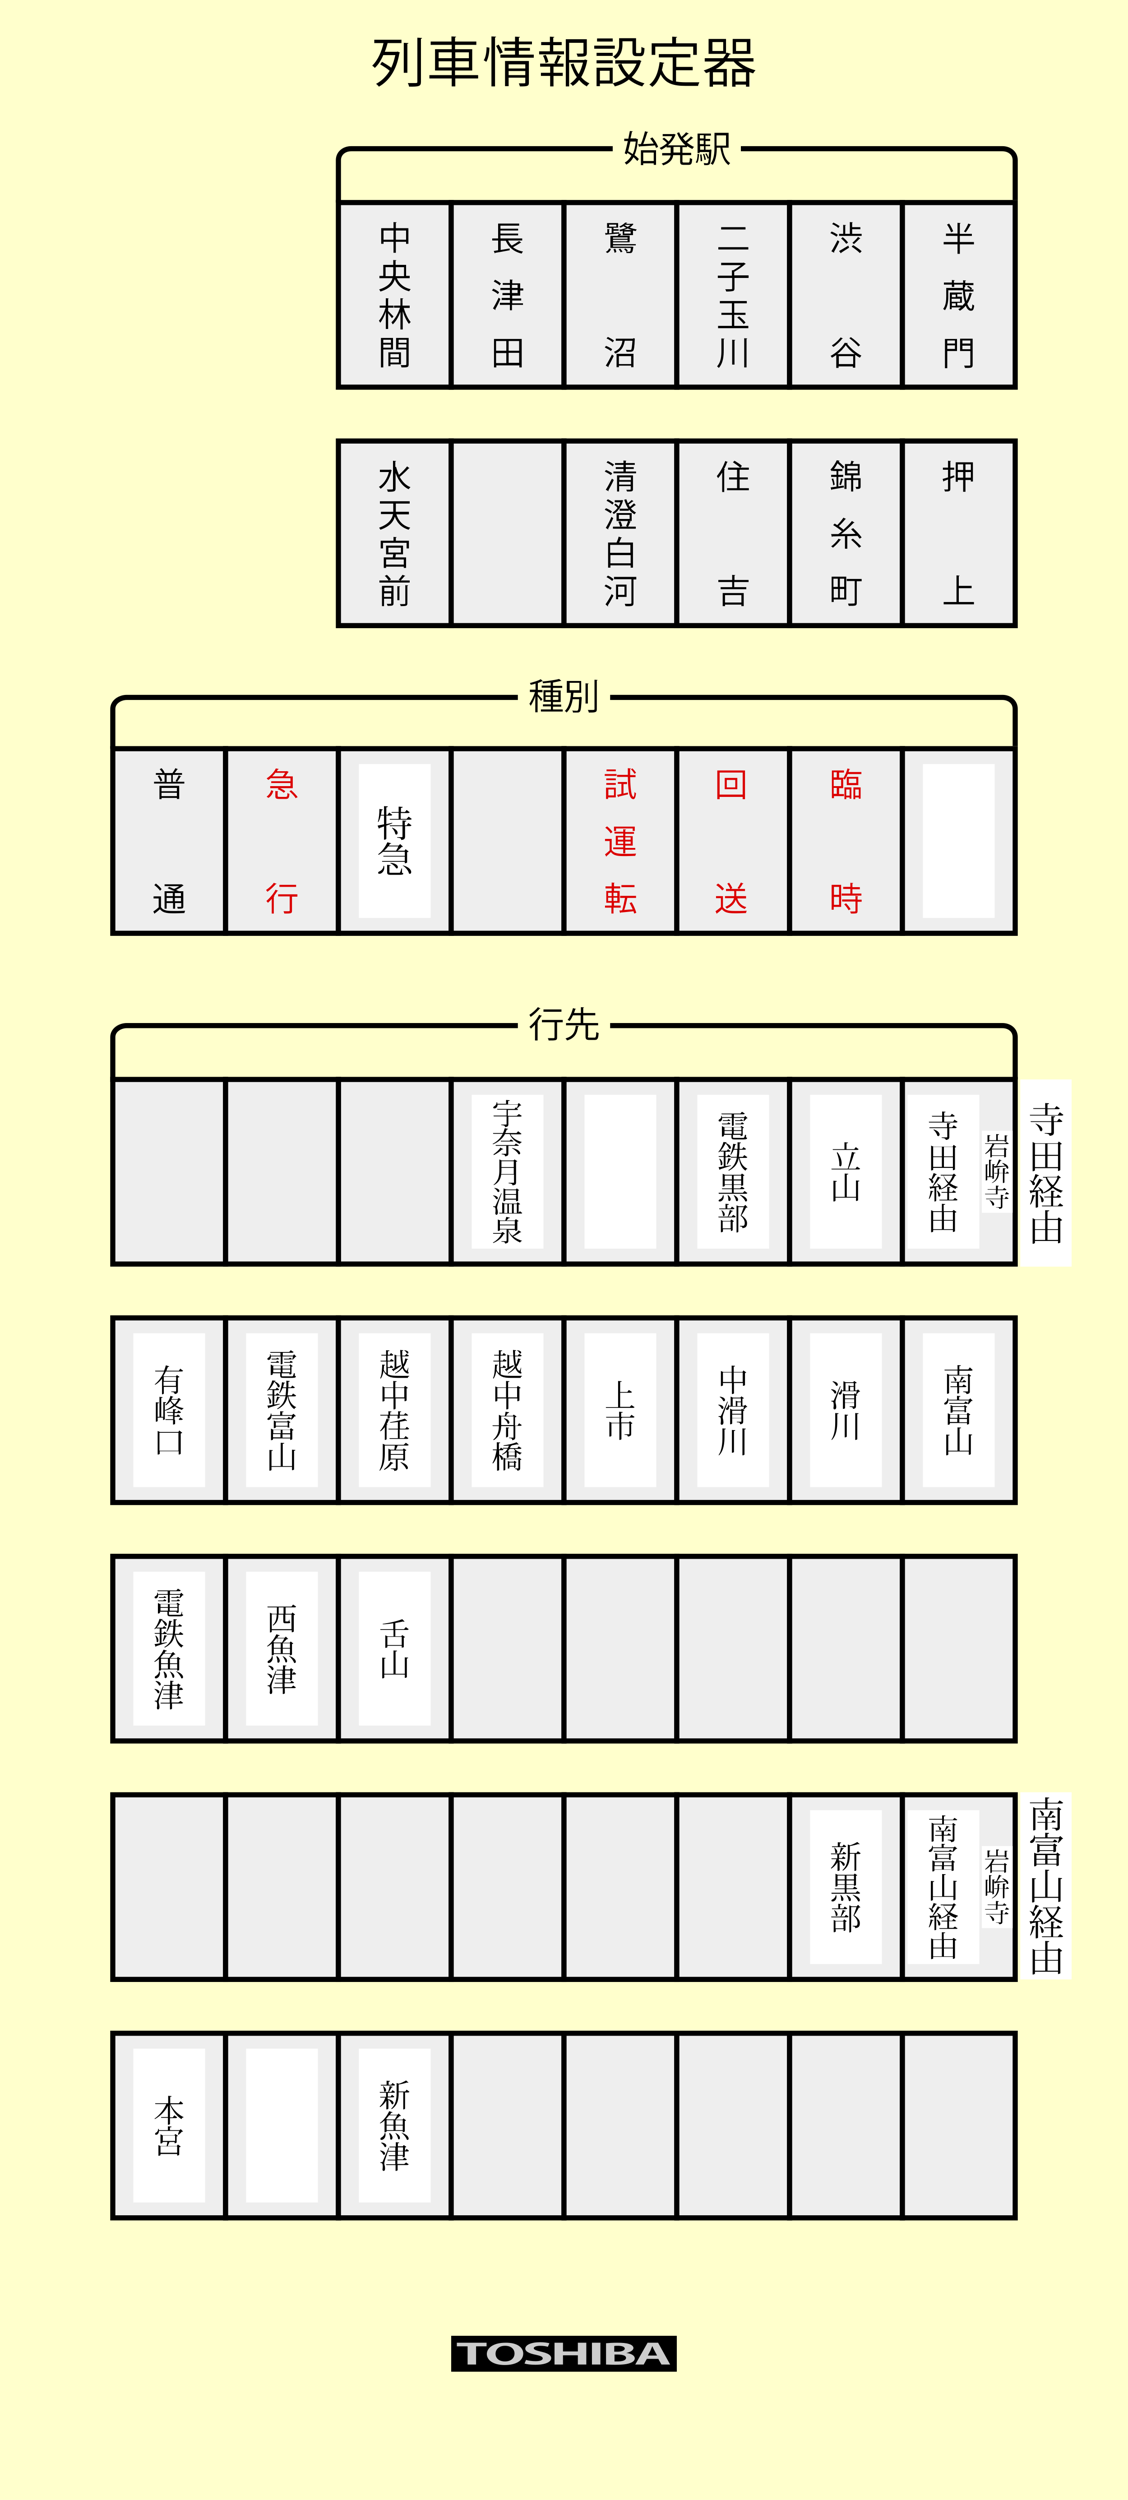 <?xml version="1.0" encoding="utf-8"?>
<!-- Generator: Adobe Illustrator 16.0.0, SVG Export Plug-In . SVG Version: 6.00 Build 0)  -->
<!DOCTYPE svg PUBLIC "-//W3C//DTD SVG 1.1//EN" "http://www.w3.org/Graphics/SVG/1.1/DTD/svg11.dtd">
<svg version="1.1" id="レイヤー_1" xmlns="http://www.w3.org/2000/svg" xmlns:xlink="http://www.w3.org/1999/xlink" x="0px"
	 y="0px" width="440px" height="975px" viewBox="0 0 440 975" style="enable-background:new 0 0 440 975;" xml:space="preserve">
<style type="text/css">
<![CDATA[
	.st0{fill:#FFFFCC;}
	.st1{fill:#FFFFFF;}
	.st2{fill:none;}
	.st3{fill:#CCCCCC;}
	.st4{fill:none;stroke:#000000;stroke-width:2;stroke-miterlimit:10;}
	.st5{fill:#DB0000;}
	.st6{fill:#EEEEEE;stroke:#000000;stroke-width:2;stroke-miterlimit:10;}
]]>
</style>
<rect class="st0" width="440" height="975"/>
<rect x="132" y="79" class="st6" width="44" height="72"/>
<rect x="176" y="79" class="st6" width="44" height="72"/>
<rect x="220" y="79" class="st6" width="44" height="72"/>
<rect x="264" y="79" class="st6" width="44" height="72"/>
<rect x="308" y="79" class="st6" width="44" height="72"/>
<rect x="352" y="79" class="st6" width="44" height="72"/>
<g>
	<rect x="191.5" y="86.2" class="st2" width="13" height="57.6"/>
	<path d="M198.2,93.8c0.4,0.8,0.8,1.4,1.4,2c1-0.5,2.2-1.3,2.9-1.8l0.8,0.6c-0.1,0.1-0.2,0.1-0.3,0.1c-0.8,0.5-1.9,1.2-2.9,1.7
		c1,0.8,2.3,1.4,3.9,1.7c-0.2,0.2-0.4,0.5-0.5,0.8c-3-0.7-5.1-2.4-6.2-5h-2v3.6c1.1-0.2,2.4-0.4,3.5-0.6l0,0.7
		c-2.1,0.4-4.3,0.8-5.6,1c0,0.1-0.1,0.2-0.2,0.2l-0.4-0.9c0.5-0.1,1.1-0.2,1.7-0.3v-3.8h-2.3V93h2.3v-5.8h8.2V88h-7.3v1.2h6.9v0.7
		h-6.9v1.2h6.9v0.7h-6.9V93h8.5v0.8H198.2z"/>
	<path d="M192.4,112.6c0.8,0.3,1.8,0.9,2.3,1.4l-0.5,0.7c-0.5-0.5-1.5-1.1-2.3-1.4L192.4,112.6z M192.3,120.3c0.6-1,1.6-2.8,2.2-4.2
		l0.7,0.5c-0.6,1.4-1.4,3-2,4c0.1,0.1,0.1,0.1,0.1,0.2c0,0.1,0,0.1-0.1,0.1L192.3,120.3z M193.1,109.1c0.8,0.4,1.8,1,2.3,1.5
		c-0.3,0.4-0.4,0.5-0.5,0.7c-0.5-0.5-1.5-1.1-2.3-1.5L193.1,109.1z M204,118.1v0.8h-4.3v2.1h-0.8v-2.1h-3.9v-0.8h3.9V117h-3.2v-0.8
		h3.2v-1.1H196v-0.8h2.9v-1.2h-3.7v-0.8h3.7v-1.2h-2.8v-0.7h2.8V109l1.1,0.1c0,0.1-0.1,0.1-0.2,0.2v1.2h3.1v2h1.2v0.8h-1.2v2h-3.1
		v1.1h3.5v0.8h-3.5v1.1H204z M199.7,111.1v1.2h2.2v-1.2H199.7z M199.7,113.1v1.2h2.2v-1.2H199.7z"/>
	<path d="M192.7,132.2h10.8v11.1h-0.9v-0.8h-9v0.8h-0.9V132.2z M197.5,133h-4v3.8h4V133z M193.5,137.7v3.9h4v-3.9H193.5z
		 M202.5,136.8V133h-4.1v3.8H202.5z M198.4,141.5h4.1v-3.9h-4.1V141.5z"/>
</g>
<rect x="132" y="172" class="st6" width="44" height="72"/>
<rect x="176" y="172" class="st6" width="44" height="72"/>
<rect x="220" y="172" class="st6" width="44" height="72"/>
<rect x="264" y="172" class="st6" width="44" height="72"/>
<rect x="308" y="172" class="st6" width="44" height="72"/>
<rect x="352" y="172" class="st6" width="44" height="72"/>
<rect x="132" y="421" class="st6" width="44" height="72"/>
<rect x="176" y="421" class="st6" width="44" height="72"/>
<rect x="220" y="421" class="st6" width="44" height="72"/>
<rect x="264" y="421" class="st6" width="44" height="72"/>
<rect x="308" y="421" class="st6" width="44" height="72"/>
<rect x="352" y="421" class="st6" width="44" height="72"/>
<rect x="44" y="421" class="st6" width="44" height="72"/>
<rect x="88" y="421" class="st6" width="44" height="72"/>
<rect x="44" y="514" class="st6" width="44" height="72"/>
<rect x="88" y="514" class="st6" width="44" height="72"/>
<rect x="132" y="514" class="st6" width="44" height="72"/>
<rect x="176" y="514" class="st6" width="44" height="72"/>
<rect x="220" y="514" class="st6" width="44" height="72"/>
<rect x="264" y="514" class="st6" width="44" height="72"/>
<rect x="308" y="514" class="st6" width="44" height="72"/>
<rect x="352" y="514" class="st6" width="44" height="72"/>
<g>
	<rect x="140.1" y="13.5" class="st2" width="159.9" height="24"/>
	<path d="M146,16.8v-1.3h10.6v1.3h-5.4c-0.3,1.1-0.6,2.2-1.1,3.4h4.7l0.3-0.1l0.9,0.4c0,0.1-0.1,0.2-0.2,0.2
		c-1.1,6.7-4.1,10.9-8,13.1c-0.2-0.3-0.7-0.8-1.1-1.1c2.1-1.1,3.9-2.8,5.3-5.1c-0.9-0.8-2.5-1.8-3.7-2.5l0.7-1
		c1.2,0.7,2.7,1.6,3.6,2.3c0.7-1.4,1.2-3.1,1.6-4.9h-4.7c-0.8,1.9-1.9,3.7-3.3,5c-0.2-0.3-0.7-0.7-1-0.9c2.3-2.2,3.7-5.7,4.4-8.8
		H146z M157.5,16.7l1.8,0.1c0,0.1-0.1,0.3-0.4,0.3v11.3h-1.4V16.7z M162.8,14.7l1.8,0.1c0,0.2-0.1,0.3-0.4,0.3v16.8
		c0,1.8-0.8,1.9-4.6,1.9c-0.1-0.4-0.3-1-0.5-1.4c0.9,0,1.7,0,2.3,0c1.3,0,1.4,0,1.4-0.5V14.7z"/>
	<path d="M186.5,29.3v1.3h-8.9v3.1h-1.4v-3.1h-8.7v-1.3h8.7v-1.8h-6.5v-8.3h6.5v-1.7H168v-1.3h8.1v-2l1.8,0.1c0,0.1-0.1,0.3-0.4,0.3
		v1.6h8.3v1.3h-8.3v1.7h6.7v8.3h-6.7v1.8H186.5z M171.1,20.4v2.3h5.1v-2.3H171.1z M171.1,26.3h5.1v-2.4h-5.1V26.3z M182.9,20.4h-5.3
		v2.3h5.3V20.4z M182.9,26.3v-2.4h-5.3v2.4H182.9z"/>
	<path d="M190.9,18.6c0,1.9-0.4,4.1-1.2,5.5c-0.8-0.5-0.9-0.5-1-0.6c0.8-1.2,1.1-3.3,1.1-5.1L190.9,18.6z M191.7,14.2l1.8,0.1
		c0,0.1-0.1,0.3-0.4,0.3v19.1h-1.4V14.2z M195,21c-0.3-0.8-0.9-2.1-1.5-3.1l1-0.5c0.6,0.9,1.3,2.2,1.6,3L195,21z M202.3,21.3h5.9
		v1.2h-13v-1.2h5.7v-1.5h-4.1v-1.1h4.1v-1.4h-4.9v-1.1h4.9v-1.9l1.9,0.1c0,0.1-0.1,0.3-0.4,0.3v1.5h5.1v1.1h-5.1v1.4h4.3v1.1h-4.3
		V21.3z M206.3,23.9v8.3c0,1.4-0.5,1.5-3.5,1.5c-0.1-0.4-0.3-0.9-0.4-1.2c0.6,0,1.1,0,1.5,0c0.9,0,1,0,1-0.3v-1.9h-6.5v3.3H197v-9.8
		H206.3z M204.9,25.1h-6.5v1.6h6.5V25.1z M198.4,29.3h6.5v-1.6h-6.5V29.3z"/>
	<path d="M215.8,17.6V20h4.2v1.2h-9.7V20h4.2v-2.4h-3.4v-1.2h3.4v-2.1l1.7,0.1c0,0.1-0.1,0.3-0.4,0.3v1.7h3.3v1.2H215.8z
		 M216.2,24.6c0.4-0.8,1-2.2,1.3-3.1l1.5,0.5c-0.1,0.1-0.2,0.2-0.4,0.2c-0.3,0.7-0.9,1.8-1.3,2.6h2.5V26h-3.9v2.4h3.6v1.2h-3.6v4.1
		h-1.3v-4.1h-3.6v-1.2h3.6V26h-3.9v-1.2h6L216.2,24.6z M212.8,24.6c-0.1-0.8-0.5-2-1-2.9l1.1-0.3c0.5,0.9,0.9,2.1,1,2.8L212.8,24.6z
		 M228.2,23.2l0.9,0.3c0,0.1-0.1,0.2-0.1,0.3c-0.4,2.2-1.2,4.4-2.3,6.3c0.9,1,2,1.9,3.2,2.4c-0.3,0.3-0.8,0.8-1,1.2
		c-1.1-0.6-2.1-1.4-3-2.5c-0.7,0.9-1.5,1.7-2.5,2.3c-0.2-0.3-0.6-0.7-1-0.9c1-0.7,1.8-1.5,2.6-2.5c-1-1.4-1.8-3.2-2.4-5l1.1-0.3
		c0.5,1.4,1.2,2.9,2,4.1c0.8-1.4,1.3-2.9,1.7-4.5H222v9.3h-1.3V15.3h8.2v5.3c0,1.5-0.8,1.5-3.6,1.5c0-0.4-0.3-0.9-0.4-1.2
		c0.5,0,1.1,0,1.5,0c1.2,0,1.2,0,1.2-0.3v-3.9H222v6.7h5.9L228.2,23.2z"/>
	<path d="M239.8,17.8V19h-8v-1.2H239.8z M239,26.4v6.2H234v1h-1.3v-7.2H239z M232.7,21.8v-1.2h6.3v1.2H232.7z M232.7,24.7v-1.2h6.3
		v1.2H232.7z M239,15v1.2h-6.1V15H239z M237.8,27.6H234v3.8h3.8V27.6z M242.8,16.2v1.3c0,1.8-0.5,4.1-2.7,5.5
		c-0.2-0.3-0.7-0.8-1-0.9c2.1-1.3,2.4-3.1,2.4-4.6v-2.6h6.6v5.3c0,0.5,0.1,0.5,0.4,0.5h1.2c0.4,0,0.5-0.3,0.5-2.4
		c0.3,0.2,0.8,0.4,1.2,0.5c-0.1,2.5-0.5,3.1-1.6,3.1h-1.5c-1.2,0-1.6-0.4-1.6-1.8v-4H242.8z M249.3,23.4l0.9,0.4
		c0,0.1-0.1,0.2-0.2,0.2c-0.7,2.5-2,4.5-3.6,6.1c1.4,1.1,3.1,1.9,5,2.4c-0.3,0.3-0.7,0.9-0.9,1.2c-2-0.6-3.7-1.5-5.2-2.7
		c-1.6,1.3-3.5,2.2-5.5,2.7c-0.1-0.4-0.5-0.9-0.8-1.2c1.9-0.5,3.7-1.3,5.2-2.4c-1.3-1.4-2.4-3-3.1-4.9l1.3-0.4
		c0.7,1.7,1.6,3.1,2.9,4.4c1.3-1.2,2.3-2.7,3-4.4h-8.3v-1.3h9L249.3,23.4z"/>
	<path d="M263.7,27.2v4.6c1.1,0.2,2.3,0.3,3.7,0.3c0.7,0,4.4,0,5.4,0c-0.2,0.4-0.5,1-0.5,1.4h-4.9c-4.5,0-7.8-0.8-9.7-4.5
		c-0.8,2.1-1.8,3.8-3.3,4.9c-0.2-0.3-0.7-0.7-1.1-0.9c2.3-1.7,3.5-4.9,4-8.8l1.8,0.3c0,0.1-0.2,0.3-0.4,0.3
		c-0.1,0.8-0.3,1.7-0.5,2.5c0.9,2.4,2.3,3.6,4.2,4.3v-9.2h-5.4v-1.3h12.3v1.3h-5.5v3.7h6.4v1.3H263.7z M255.6,18.2v3.2h-1.4v-4.5h8
		v-2.6l1.9,0.1c0,0.1-0.1,0.3-0.4,0.3v2.2h8.1v4.5h-1.4v-3.2H255.6z"/>
	<path d="M294.1,24H288c1.7,1.5,4.2,2.8,6.7,3.4c-0.3,0.3-0.7,0.8-0.9,1.2c-0.5-0.1-1-0.3-1.5-0.5v5.7H291V33h-4.1v0.8h-1.3v-6.9
		h4.2c-1.4-0.8-2.7-1.8-3.6-2.9h-3.3c-1,1.1-2.2,2.1-3.7,2.9h4.3v6.8h-1.3V33h-4.1v0.8h-1.3V28c-0.5,0.2-0.9,0.4-1.4,0.5
		c-0.2-0.3-0.6-0.8-0.9-1c2.6-0.9,4.8-2,6.4-3.5h-6v-1.3h7.2c0.4-0.5,0.8-1.1,1.1-1.7h-6.8v-5.8h6.8v5.7l0.2-0.4l1.7,0.5
		c0,0.1-0.2,0.2-0.5,0.2c-0.3,0.5-0.5,1-0.9,1.5h10.2V24z M282.1,19.9v-3.5h-4.2v3.5H282.1z M282.2,31.8v-3.6h-4.1v3.6H282.2z
		 M292.7,15.2V21h-6.9v-5.8H292.7z M286.9,31.8h4.1v-3.6h-4.1V31.8z M291.3,19.9v-3.5h-4.2v3.5H291.3z"/>
</g>
<rect x="44" y="292" class="st6" width="44" height="72"/>
<rect x="88" y="292" class="st6" width="44" height="72"/>
<rect x="132" y="292" class="st6" width="44" height="72"/>
<rect x="176" y="292" class="st6" width="44" height="72"/>
<rect x="220" y="292" class="st6" width="44" height="72"/>
<rect x="264" y="292" class="st6" width="44" height="72"/>
<rect x="308" y="292" class="st6" width="44" height="72"/>
<rect x="352" y="292" class="st6" width="44" height="72"/>
<rect x="44" y="607" class="st6" width="44" height="72"/>
<rect x="88" y="607" class="st6" width="44" height="72"/>
<rect x="132" y="607" class="st6" width="44" height="72"/>
<rect x="176" y="607" class="st6" width="44" height="72"/>
<rect x="220" y="607" class="st6" width="44" height="72"/>
<rect x="264" y="607" class="st6" width="44" height="72"/>
<rect x="308" y="607" class="st6" width="44" height="72"/>
<rect x="352" y="607" class="st6" width="44" height="72"/>
<rect x="44" y="700" class="st6" width="44" height="72"/>
<rect x="88" y="700" class="st6" width="44" height="72"/>
<rect x="132" y="700" class="st6" width="44" height="72"/>
<rect x="176" y="700" class="st6" width="44" height="72"/>
<rect x="220" y="700" class="st6" width="44" height="72"/>
<rect x="264" y="700" class="st6" width="44" height="72"/>
<rect x="308" y="700" class="st6" width="44" height="72"/>
<rect x="352" y="700" class="st6" width="44" height="72"/>
<rect x="44" y="793" class="st6" width="44" height="72"/>
<rect x="88" y="793" class="st6" width="44" height="72"/>
<rect x="132" y="793" class="st6" width="44" height="72"/>
<rect x="176" y="793" class="st6" width="44" height="72"/>
<rect x="220" y="793" class="st6" width="44" height="72"/>
<rect x="264" y="793" class="st6" width="44" height="72"/>
<rect x="308" y="793" class="st6" width="44" height="72"/>
<rect x="352" y="793" class="st6" width="44" height="72"/>
<rect x="176" y="911" width="88" height="14"/>
<g>
	<rect x="176.1" y="912.5" class="st2" width="87.9" height="14"/>
	<path class="st3" d="M189.9,915.1h-4.2v7.1h-3.3v-7.1h-4.2v-1.4h11.6V915.1z"/>
	<path class="st3" d="M204.1,917.9c0,2.9-3,4.5-7.2,4.5c-4.5,0-7-1.9-7-4.3c0-2.5,2.8-4.4,7.2-4.4
		C201.8,913.6,204.1,915.6,204.1,917.9z M193.3,918c0,1.7,1.3,3,3.7,3c2.4,0,3.7-1.4,3.7-3.1c0-1.6-1.2-3-3.7-3
		C194.5,914.9,193.3,916.4,193.3,918z"/>
	<path class="st3" d="M213.7,915.3c-0.6-0.2-1.6-0.4-3-0.4c-1.7,0-2.5,0.5-2.5,0.9c0,0.6,0.8,0.9,2.9,1.4c2.7,0.6,3.9,1.4,3.9,2.5
		c0,1.5-2.2,2.6-6.2,2.6c-1.7,0-3.4-0.2-4.2-0.5l0.6-1.4c0.9,0.3,2.3,0.5,3.7,0.5c1.8,0,2.8-0.4,2.8-1.1c0-0.6-0.8-1-2.7-1.4
		c-2.6-0.5-4.1-1.3-4.1-2.4c0-1.4,2.2-2.5,5.8-2.5c1.6,0,2.8,0.2,3.6,0.4L213.7,915.3z"/>
	<path class="st3" d="M228.7,922.2h-3.3v-3.6h-5.8v3.6h-3.3v-8.5h3.3v3.4h5.8v-3.4h3.3V922.2z"/>
	<path class="st3" d="M230.9,913.7h3.3v8.5h-3.3V913.7z"/>
	<path class="st3" d="M244.3,917.7c1.9,0.2,3.3,1,3.3,2.1c0,0.7-0.5,1.3-1.5,1.7c-1.1,0.5-3,0.8-6.1,0.8c-1.6,0-2.8-0.1-3.6-0.1
		v-8.3c1-0.1,2.6-0.2,4.3-0.2c2,0,3.5,0.1,4.7,0.5c1,0.3,1.7,0.9,1.7,1.6C247,916.6,246.1,917.3,244.3,917.7L244.3,917.7z
		 M240.8,917.2c1.8,0,2.9-0.5,2.9-1.2c0-0.8-1.3-1.1-2.7-1.1c-0.7,0-1.1,0-1.4,0.1v2.2H240.8z M239.6,921c0.3,0,0.7,0,1.3,0
		c1.8,0,3.3-0.4,3.3-1.4c0-1-1.7-1.3-3.3-1.3h-1.2V921z"/>
	<path class="st3" d="M261.4,922.2H258l-1.2-2.2h-4.5l-1.2,2.2h-3.3l4.8-8.5h4.1L261.4,922.2z M256.3,918.7l-1-1.9
		c-0.3-0.5-0.6-1.2-0.8-1.7h-0.1c-0.2,0.5-0.5,1.2-0.7,1.7l-1,1.9H256.3z"/>
</g>
<g>
	<path class="st4" d="M396,291v-14.5c0-2.8-2.3-4.5-5-4.5H49.5c-2.8,0-5.5,1.8-5.5,4.5V292"/>
</g>
<rect x="202" y="262" class="st0" width="36" height="20"/>
<g>
	<rect x="191.6" y="264.3" class="st2" width="56.8" height="14.3"/>
	<path d="M209.7,270.7c0.4,0.4,1.6,1.7,1.9,2l-0.6,0.7c-0.2-0.4-0.8-1.2-1.3-1.8v6.2h-0.9v-6.3c-0.5,1.5-1.2,2.9-1.8,3.8
		c-0.1-0.3-0.3-0.6-0.5-0.8c0.8-1.1,1.7-3,2.2-4.6h-2v-0.9h2.2v-2.4c-0.6,0.2-1.3,0.4-1.9,0.5c0-0.2-0.2-0.5-0.3-0.7
		c1.5-0.4,3.3-0.9,4.2-1.5l0.8,0.7c-0.1,0.1-0.1,0.1-0.3,0.1c-0.4,0.2-1,0.5-1.6,0.7v2.7h1.8v0.9h-1.8V270.7z M215.7,276.7h3.8v0.8
		H211v-0.8h3.9v-1.2h-3.1v-0.8h3.1v-1H212v-4.5h2.8v-1h-3.5v-0.8h3.5v-1.2c-1,0.1-2,0.2-3,0.3c0-0.2-0.1-0.5-0.2-0.7
		c2.3-0.2,5.1-0.6,6.5-1l0.8,0.7c0,0-0.1,0.1-0.2,0.1c0,0-0.1,0-0.1,0c-0.8,0.2-1.8,0.4-2.9,0.6v1.3h3.6v0.8h-3.6v1h3v4.5h-3v1h3.2
		v0.8h-3.2V276.7z M212.8,270v1.2h2V270H212.8z M212.8,273h2v-1.2h-2V273z M217.8,270h-2.1v1.2h2.1V270z M217.8,273v-1.2h-2.1v1.2
		H217.8z"/>
	<path d="M226.2,271.8l0.2,0l0.5,0.1c0,0.1,0,0.2,0,0.3c-0.2,3.6-0.3,4.9-0.7,5.3c-0.3,0.4-0.5,0.4-1.6,0.4c-0.3,0-0.7,0-1.1,0
		c0-0.3-0.1-0.6-0.3-0.8c0.7,0.1,1.4,0.1,1.7,0.1c0.3,0,0.4,0,0.5-0.2c0.3-0.3,0.4-1.4,0.5-4.3h-2.5c-0.3,1.9-1,3.9-2.4,5.2
		c-0.1-0.2-0.4-0.5-0.7-0.6c1.8-1.6,2.3-4.7,2.4-7.1h-1.6v-4.6h5.6v4.6h-3c-0.1,0.5-0.1,1.1-0.2,1.7H226.2z M222.2,266.3v2.9h3.8
		v-2.9H222.2z M228.4,266.5l1.2,0.1c0,0.1-0.1,0.2-0.3,0.2v7.6h-0.9V266.5z M231.9,265.1l1.2,0.1c0,0.1-0.1,0.2-0.3,0.2v11.2
		c0,0.7-0.2,1-0.6,1.1c-0.4,0.2-1.2,0.2-2.5,0.2c-0.1-0.3-0.2-0.7-0.4-1c0.5,0,1,0,1.4,0c1.1,0,1.2,0,1.2-0.4V265.1z"/>
</g>
<g>
	<path class="st4" d="M396,421v-16.5c0-2.8-2.3-4.5-5-4.5H49.5c-2.8,0-5.5,1.8-5.5,4.5V422"/>
</g>
<rect x="202" y="389" class="st0" width="36" height="20"/>
<g>
	<rect x="191.6" y="392.3" class="st2" width="56.8" height="14.3"/>
	<path d="M210.8,393.3c0,0.1-0.1,0.1-0.3,0.1c-0.8,1-2.3,2.4-3.5,3.2c-0.1-0.2-0.4-0.6-0.5-0.8c1.2-0.8,2.6-2,3.3-3L210.8,393.3z
		 M208.7,405.8v-6.2c-0.5,0.6-1.1,1.1-1.6,1.6c-0.1-0.2-0.4-0.6-0.6-0.7c1.3-1.1,2.9-2.9,3.8-4.7l1.1,0.4c0,0.1-0.2,0.1-0.3,0.1
		c-0.4,0.7-0.9,1.4-1.4,2.1l0.3,0.1c0,0.1-0.1,0.2-0.3,0.2v7.1H208.7z M219.5,397.8v0.9h-2.2v5.9c0,1.2-0.4,1.2-3.3,1.2
		c0-0.3-0.2-0.6-0.3-0.9c0.6,0,1.2,0,1.6,0c0.9,0,1,0,1-0.3v-5.9h-4.9v-0.9H219.5z M219,393.7v0.9h-7v-0.9H219z"/>
	<path d="M225.8,400.2c0,0.1-0.1,0.2-0.3,0.2c-0.4,2.5-1.1,4.4-4.3,5.4c-0.1-0.2-0.4-0.6-0.6-0.8c3.1-0.9,3.7-2.6,4-5L225.8,400.2z
		 M229.3,404.2c0,0.4,0.1,0.5,0.7,0.5h1.9c0.5,0,0.6-0.3,0.7-2.2c0.2,0.2,0.6,0.3,0.9,0.4c-0.1,2.1-0.4,2.7-1.5,2.7h-2.1
		c-1.2,0-1.5-0.3-1.5-1.4v-4.3h-7.6V399h5.7v-3h-3c-0.4,0.8-0.8,1.6-1.3,2.2c-0.2-0.1-0.6-0.4-0.8-0.4c1-1.2,1.7-3.1,2.1-4.6
		l1.2,0.3c0,0.1-0.1,0.1-0.3,0.1c-0.1,0.4-0.3,1-0.5,1.5h2.7v-2.3l1.2,0.1c0,0.1-0.1,0.2-0.3,0.2v2h4.7v0.9h-4.7v3h5.8v0.9h-3.9
		V404.2z"/>
</g>
<g>
	<path class="st4" d="M396,78V62.5c0-2.8-2.3-4.5-5-4.5H137c-2.8,0-5,1.8-5,4.5V79"/>
</g>
<rect x="239" y="48" class="st0" width="50" height="20"/>
<rect x="228" y="427" class="st1" width="28" height="60"/>
<rect x="184" y="427" class="st1" width="28" height="60"/>
<g>
	<rect x="243.1" y="50.8" class="st2" width="42.1" height="14.3"/>
	<path d="M248.4,54.2l0.5,0.1l-0.1,0.2c-0.2,2.5-0.6,4.5-1.3,6c0.7,0.5,1.3,1.1,1.7,1.5l-0.6,0.8c-0.4-0.4-0.9-1-1.5-1.5
		c-0.7,1.3-1.7,2.3-2.8,2.9c-0.1-0.2-0.4-0.6-0.6-0.8c1.1-0.6,1.9-1.5,2.6-2.7c-0.5-0.4-1.1-0.8-1.6-1.1l-0.2,0.6l-0.8-0.4
		c0.4-1.2,0.8-3,1.2-4.8h-1.4v-0.9h1.6c0.2-1.1,0.4-2.1,0.6-3l1.1,0.1c0,0.1-0.1,0.2-0.3,0.2c-0.2,0.8-0.3,1.7-0.6,2.6h2.2
		L248.4,54.2z M245.9,55.2c-0.3,1.3-0.6,2.6-0.9,3.8c0.6,0.3,1.2,0.7,1.8,1.1c0.6-1.3,1-2.9,1.2-4.9H245.9z M254.5,53.6
		c0.9,1.1,1.9,2.7,2.2,3.7l-0.8,0.4c-0.1-0.3-0.2-0.6-0.4-1c-2.2,0.2-4.5,0.3-6,0.4c0,0.1-0.1,0.2-0.2,0.2l-0.4-1.1l1.1,0
		c0.6-1.4,1.2-3.5,1.6-5l1.2,0.3c0,0.1-0.2,0.2-0.3,0.2c-0.4,1.3-1,3.1-1.6,4.5l4.1-0.2c-0.4-0.7-0.9-1.4-1.4-2L254.5,53.6z
		 M250,64.3v-5.7h5.9v5.7H255v-0.6h-4.1v0.7H250z M255,59.5h-4.1v3.3h4.1V59.5z"/>
	<path d="M268.7,52.1c0,0.1-0.2,0.1-0.3,0.1c-0.5,0.5-1.3,1.2-2,1.7c0.3,0.4,0.6,0.8,1,1.2c0.7-0.5,1.6-1.3,2.1-1.9l0.9,0.6
		c-0.1,0.1-0.2,0.1-0.3,0.1c-0.5,0.5-1.4,1.2-2.1,1.7c0.8,0.7,1.8,1.3,2.7,1.7c-0.2,0.2-0.5,0.5-0.6,0.8c-0.7-0.3-1.4-0.7-2.1-1.2
		v0.5h-1.8v2.2h3.4v0.9h-3.4v2.4c0,0.4,0.1,0.5,0.6,0.5h1.7c0.5,0,0.5-0.3,0.6-1.8c0.2,0.2,0.6,0.3,0.9,0.4
		c-0.1,1.8-0.3,2.3-1.4,2.3h-1.9c-1.1,0-1.4-0.3-1.4-1.4v-2.4h-2.7c-0.2,1.6-1.1,3-3.9,4c-0.1-0.2-0.4-0.6-0.6-0.7
		c2.5-0.8,3.3-2,3.5-3.2h-3.3v-0.9h3.3v-2.2h-1.6v-0.4c-0.7,0.5-1.4,1-2.1,1.3c-0.1-0.2-0.4-0.5-0.6-0.7c1-0.4,2-1.1,2.9-1.9
		c-0.4-0.5-1.2-1.1-1.8-1.6l0.6-0.5c0.6,0.4,1.3,1,1.8,1.5c0.6-0.6,1.1-1.3,1.4-2.1h-3.7v-0.8h4.2l0.2-0.1c0.4,0.2,0.5,0.3,0.7,0.3
		c0,0.1-0.1,0.1-0.2,0.2c-0.6,1.6-1.7,3-2.9,4h6.9c-1.4-1.2-2.6-2.9-3.3-4.8l0.8-0.3c0.3,0.6,0.6,1.3,0.9,1.8
		c0.6-0.5,1.4-1.2,1.8-1.8L268.7,52.1z M265.3,59.5v-2.2h-2.6v2.2H265.3z"/>
	<path d="M272.7,60.1c-0.1,1.3-0.2,2.7-0.8,3.5l-0.5-0.3c0.5-0.7,0.7-2,0.7-3.3L272.7,60.1z M277.1,58.3l0.4,0.1l0,0.3
		c-0.2,3.6-0.4,4.9-0.7,5.3c-0.3,0.3-0.5,0.4-1.2,0.4c-0.3,0-0.6,0-0.9,0c0-0.2-0.1-0.6-0.2-0.8c0.5,0,1,0.1,1.2,0.1
		c0.4,0,0.6-0.1,0.8-2l-0.5,0.2c-0.1-0.5-0.5-1.3-0.9-1.9l0.5-0.2c0.3,0.5,0.7,1.3,0.8,1.8h0c0.1-0.6,0.1-1.4,0.2-2.3h-3.7v0.4h-0.8
		v-7.6h5.2v0.8h-2.1v1.3h1.8v0.8h-1.8v1.4h1.8V57h-1.8v1.4h1.6L277.1,58.3z M274.5,52.7h-1.5v1.3h1.5V52.7z M274.5,56.2v-1.4h-1.5
		v1.4H274.5z M273.1,57v1.4h1.5V57H273.1z M273.3,62.9c0-0.7-0.1-1.8-0.2-2.6l0.5-0.1c0.2,0.8,0.3,1.9,0.3,2.6L273.3,62.9z
		 M274.7,60c0.3,0.7,0.6,1.7,0.6,2.3l-0.5,0.1c-0.1-0.6-0.3-1.6-0.6-2.3L274.7,60z M284.1,57.6h-2.3c0.4,2.7,1.3,4.9,3,6
		c-0.2,0.2-0.5,0.5-0.6,0.8c-1.8-1.3-2.7-3.7-3.2-6.8h-1.4c0,2.1-0.3,4.9-1.6,6.7c-0.2-0.2-0.5-0.4-0.8-0.5c1.4-1.8,1.5-4.5,1.5-6.6
		v-5.4h5.5V57.6z M283.2,52.8h-3.7v4h3.7V52.8z"/>
</g>
<g>
	<rect x="147.5" y="86.2" class="st2" width="13" height="57.6"/>
	<path d="M154.4,89h4.9v6.1h-0.9v-0.8h-4v4.3h-0.9v-4.3h-3.9v0.8h-0.9V89h4.8v-2.4l1.2,0.1c0,0.1-0.1,0.2-0.3,0.2V89z M149.6,93.5
		h3.9v-3.6h-3.9V93.5z M154.4,93.5h4v-3.6h-4V93.5z"/>
	<path d="M159.9,108.5h-5.1c0.9,2.2,2.7,3.7,5.4,4.3c-0.2,0.2-0.5,0.6-0.6,0.8c-2.8-0.7-4.6-2.3-5.6-4.7c-0.6,1.9-2,3.7-5.6,4.8
		c-0.1-0.2-0.3-0.6-0.5-0.8c3.4-1.1,4.7-2.6,5.2-4.4h-5.1v-0.9h1.5v-4.3h3.9v-1.9l1.2,0.1c0,0.1-0.1,0.2-0.3,0.2v1.6h4.1v4.3h1.4
		V108.5z M150.4,107.7h2.9c0.1-0.5,0.1-1.1,0.1-1.7v-1.8h-3V107.7z M157.6,104.2h-3.2v1.8c0,0.6,0,1.1-0.1,1.7h3.3V104.2z"/>
	<path d="M151.4,121.3c0.5,0.4,1.7,1.8,2.1,2.1l-0.6,0.7c-0.3-0.4-0.9-1.2-1.5-1.9v6.1h-0.9v-6.7c-0.6,1.7-1.4,3.3-2.2,4.3
		c-0.1-0.3-0.3-0.6-0.5-0.8c1-1.1,2.1-3.2,2.6-5.1h-2.3v-0.8h2.4v-2.9l1.1,0.1c0,0.1-0.1,0.2-0.2,0.2v2.6h2.1v0.8h-2.1V121.3z
		 M160,120.1h-2.5c0.6,2.2,1.7,4.4,2.7,5.5c-0.2,0.2-0.5,0.5-0.7,0.7c-0.9-1.1-1.8-3-2.4-4.9v7.1h-0.9v-6.8c-0.8,1.9-1.8,3.8-3,4.8
		c-0.1-0.2-0.4-0.6-0.5-0.8c1.3-1.2,2.7-3.5,3.3-5.7h-2.3v-0.8h2.5v-2.9l1.1,0.1c0,0.1-0.1,0.2-0.3,0.2v2.6h2.8V120.1z"/>
	<path d="M153.4,136.3h-3.9v7h-0.9v-11.5h4.7V136.3z M152.5,132.5h-3v1.2h3V132.5z M149.5,135.6h3v-1.2h-3V135.6z M156.4,142.1h-4.1
		v0.7h-0.8v-5.4h4.9V142.1z M155.6,138.1h-3.3v1.3h3.3V138.1z M152.3,141.4h3.3V140h-3.3V141.4z M159.4,131.8v10.3
		c0,1.2-0.5,1.2-2.8,1.2c0-0.2-0.2-0.7-0.3-0.9c0.4,0,0.8,0,1.2,0c0.9,0,1,0,1-0.3v-5.8h-4v-4.5H159.4z M158.6,132.5h-3.1v1.2h3.1
		V132.5z M155.4,135.6h3.1v-1.3h-3.1V135.6z"/>
</g>
<g>
	<rect x="235.5" y="86.2" class="st2" width="13" height="57.6"/>
	<path d="M241.5,90.6l0,0.5c-1.9,0.1-3.8,0.3-5,0.4c0,0.1-0.1,0.1-0.2,0.2l-0.3-0.8l0.9,0v-1.6l0.9,0.1c0,0.1-0.1,0.1-0.2,0.2v1.4
		l1-0.1v-2h-1.8V87h4.3v1.8h-1.8v0.6h2V90h-2v0.7L241.5,90.6z M238.3,97.1c-0.2,0.7-0.6,1.2-1.4,1.6l-0.6-0.5
		c0.7-0.2,1.1-0.8,1.3-1.3L238.3,97.1z M237.6,87.6v0.8h2.8v-0.8H237.6z M239.1,94.7v0.5h8.9v0.5h-8.9v0.5h7.3l0.2,0l0.5,0.1
		l-0.1,0.2c-0.2,1.7-0.4,2.2-1.2,2.2c-0.3,0-0.8,0-1.4,0c0-0.2-0.1-0.4-0.2-0.6l0.1,0c-0.2-0.3-0.5-0.7-0.9-0.9l0.6-0.3
		c0.4,0.3,0.7,0.6,0.9,0.9l-0.6,0.3c0.5,0.1,0.9,0.1,1.1,0.1c0.5,0,0.6-0.3,0.7-1.5h-8v-4.7h2.8c0.2-0.3,0.4-0.6,0.5-0.9l1,0.2
		c0,0.1-0.1,0.1-0.2,0.1c-0.1,0.2-0.2,0.3-0.4,0.5h3.8v2.6H239.1z M244.8,92.6h-5.7v0.5h5.7V92.6z M239.1,94.1h5.7v-0.6h-5.7V94.1z
		 M239.7,98.6c0-0.4-0.2-0.9-0.4-1.4L240,97c0.2,0.4,0.4,1,0.4,1.3L239.7,98.6z M242.1,98.4c-0.1-0.3-0.5-0.9-0.8-1.2L242,97
		c0.3,0.4,0.7,0.9,0.8,1.2L242.1,98.4z M246.6,87.2l0.5,0.2c0,0.1-0.1,0.1-0.1,0.1c-0.4,0.5-0.8,0.9-1.4,1.3
		c0.9,0.3,1.8,0.5,2.8,0.7c-0.2,0.1-0.3,0.4-0.4,0.6c-0.4-0.1-0.8-0.1-1.1-0.2v1.8h-4v-1.7c-0.3,0.1-0.7,0.2-1,0.2
		c-0.1-0.2-0.2-0.4-0.4-0.6c0.9-0.1,1.9-0.4,2.8-0.7c-0.4-0.2-0.8-0.5-1.1-0.7c-0.3,0.2-0.7,0.4-1.2,0.6c-0.1-0.2-0.3-0.4-0.5-0.4
		c1.1-0.5,1.9-1.1,2.4-1.6l0.8,0.1c0,0.1-0.1,0.1-0.2,0.1c-0.1,0.1-0.2,0.2-0.3,0.3h2.2L246.6,87.2z M246.5,89.7
		c-0.6-0.2-1.1-0.3-1.6-0.6c-0.5,0.2-1,0.4-1.6,0.6H246.5z M246,91.1v-0.8h-2.5v0.8H246z M243.6,87.7c0.3,0.3,0.7,0.5,1.2,0.8
		c0.4-0.2,0.8-0.5,1.1-0.8H243.6z"/>
	<path d="M236.4,134.9c0.8,0.3,1.9,0.9,2.4,1.3l-0.5,0.7c-0.5-0.4-1.6-1-2.4-1.4L236.4,134.9z M236.3,142.6c0.7-1,1.6-2.8,2.4-4.3
		l0.7,0.5c-0.6,1.4-1.5,3-2.1,4.1c0.1,0.1,0.1,0.1,0.1,0.2c0,0.1,0,0.1,0,0.1L236.3,142.6z M237.1,131.4c0.8,0.4,1.9,1,2.4,1.4
		l-0.5,0.7c-0.5-0.5-1.5-1.1-2.4-1.5L237.1,131.4z M247.1,131.9l0.5,0.1c0,0.1,0,0.2,0,0.3c-0.1,3-0.3,4.1-0.6,4.5
		c-0.3,0.3-0.6,0.4-1.5,0.4c-0.3,0-0.7,0-1.1,0c0-0.2-0.1-0.6-0.3-0.8c0.7,0.1,1.4,0.1,1.6,0.1c0.2,0,0.4,0,0.5-0.1
		c0.2-0.2,0.3-1.1,0.5-3.5h-3c-0.4,2-1,3.9-3.7,5c-0.1-0.2-0.4-0.5-0.5-0.7c2.3-0.9,3-2.5,3.3-4.3h-2.6v-0.8h6.7L247.1,131.9z
		 M240.5,143.3v-5.3h6.6v5.2h-0.9v-0.6h-4.8v0.6H240.5z M246.2,138.9h-4.8v3.1h4.8V138.9z"/>
</g>
<g>
	<rect x="367.5" y="86.4" class="st2" width="13" height="57.6"/>
	<path d="M379.9,94.4v0.9h-5.5v3.7h-0.9v-3.7h-5.4v-0.9h5.4V92H369v-0.9h4.5v-4.2l1.2,0.1c0,0.1-0.1,0.2-0.3,0.2v4h4.7V92h-4.7v2.4
		H379.9z M370.2,87.2c0.7,0.9,1.3,2.2,1.6,3l-0.8,0.4c-0.3-0.8-0.9-2.1-1.6-3L370.2,87.2z M378.8,87.6c0,0.1-0.1,0.1-0.3,0.1
		c-0.4,0.9-1.2,2.1-1.8,2.9c0,0-0.7-0.3-0.7-0.3c0.6-0.8,1.3-2.1,1.7-3.1L378.8,87.6z"/>
	<path d="M376.4,113.4c0.1,1.6,0.3,2.9,0.6,4c0.5-0.9,0.9-2,1.2-3.2l1.1,0.3c0,0.1-0.1,0.1-0.3,0.1c-0.4,1.4-0.9,2.7-1.7,3.9
		c0.5,1.3,1,1.9,1.5,1.9c0.3,0,0.4-0.3,0.5-1.7c0.2,0.2,0.5,0.4,0.7,0.4c-0.2,1.8-0.5,2.1-1.3,2.1c-0.8,0-1.5-0.7-2-2
		c-0.6,0.8-1.4,1.5-2.3,2c-0.1-0.2-0.4-0.4-0.6-0.6c0.4-0.2,0.7-0.4,1-0.7h-3.6v0.7h-0.7v-6.5h4.7v0.6h-1.8v1h1.8v2.4h-1.8v1h1.9
		v0.2c0.4-0.4,0.7-0.8,1.1-1.2c-0.4-1.3-0.7-2.9-0.8-4.9h-5.7v2.5c0,1.6-0.2,3.8-1.3,5.3c-0.1-0.1-0.5-0.4-0.7-0.5
		c1.1-1.4,1.2-3.4,1.2-4.9v-3.3h6.5c0-0.4,0-0.8-0.1-1.2l0.3,0V111h-3.6v0.9h-0.9V111h-3.1v-0.8h3.1v-1l1.1,0.1
		c0,0.1-0.1,0.2-0.3,0.2v0.8h3.6v-1l1.1,0.1c0,0.1-0.1,0.2-0.3,0.2v0.8h3.2v0.8h-3.2v0.8h-0.3c0,0.3,0,0.6,0,0.9h2.4
		c-0.3-0.4-0.9-0.8-1.4-1.1l0.5-0.4c0.5,0.3,1.2,0.8,1.5,1.1l-0.5,0.4h1v0.8H376.4z M372.8,114.9h-1.5v1h1.5V114.9z M374.5,117.7
		v-1.2h-3.3v1.2H374.5z M371.3,118.3v1h1.5v-1H371.3z"/>
	<path d="M373.3,132.1v4.8h-3.8v6.7h-0.9v-11.4H373.3z M372.5,132.8h-3v1.2h3V132.8z M369.5,136.1h3v-1.4h-3V136.1z M379.4,132.1
		v10.2c0,1.2-0.5,1.2-3,1.2c0-0.2-0.2-0.6-0.3-0.9c0.6,0,1.1,0,1.5,0c0.8,0,0.9,0,0.9-0.3v-5.4h-4v-4.8H379.4z M378.5,132.8h-3.1
		v1.2h3.1V132.8z M375.4,136.2h3.1v-1.4h-3.1V136.2z"/>
</g>
<g>
	<rect x="323.5" y="86.2" class="st2" width="13" height="57.6"/>
	<path d="M324.4,90.3c0.8,0.3,1.9,0.9,2.4,1.3l-0.5,0.7c-0.5-0.4-1.6-1-2.4-1.4L324.4,90.3z M324.3,98c0.7-1,1.6-2.8,2.4-4.3
		l0.7,0.5c-0.6,1.4-1.5,3-2.1,4.1c0.1,0.1,0.1,0.1,0.1,0.2c0,0.1,0,0.1,0,0.1L324.3,98z M325.1,86.8c0.8,0.4,1.9,1,2.4,1.4l-0.5,0.7
		c-0.5-0.5-1.5-1.1-2.4-1.5L325.1,86.8z M332.4,91.2h3.7v0.8h-8.8v-0.8h1.6v-3.5l1.1,0.1c0,0.1-0.1,0.1-0.3,0.2v3.2h1.8v-4.6
		l1.1,0.1c0,0.1-0.1,0.2-0.2,0.2v1.7h3.2v0.8h-3.2V91.2z M327.3,97.9c0.9-0.5,2.3-1.3,3.6-2.1l0.3,0.8c-1.1,0.7-2.4,1.5-3.1,2
		c0,0.1,0,0.2-0.1,0.2L327.3,97.9z M328.7,92.5c0.8,0.6,1.7,1.5,2.1,2.1l-0.7,0.5c-0.4-0.6-1.3-1.5-2-2.1L328.7,92.5z M335.4,98.7
		c-0.7-0.7-2.1-1.8-3.2-2.5l0.6-0.6c1.1,0.7,2.6,1.7,3.3,2.4L335.4,98.7z M332.5,94.7c0.7-0.6,1.7-1.6,2.2-2.3l0.9,0.6
		c-0.1,0.1-0.2,0.1-0.3,0.1c-0.6,0.6-1.5,1.5-2.2,2.1L332.5,94.7z"/>
	<path d="M326.4,138.3c-0.6,0.4-1.2,0.9-1.9,1.2c-0.1-0.2-0.3-0.5-0.5-0.7c2.3-1.2,4.5-3.3,5.5-5.1l1.2,0.1c0,0.1-0.1,0.2-0.3,0.2
		c1.3,1.8,3.6,3.7,5.6,4.7c-0.2,0.2-0.4,0.5-0.6,0.8c-0.6-0.3-1.2-0.7-1.8-1.1v5h-0.9v-0.5h-5.6v0.6h-0.9V138.3z M328.8,132
		c0,0.1-0.2,0.1-0.3,0.1c-0.9,1.2-2.2,2.4-3.4,3.2c-0.2-0.2-0.5-0.4-0.6-0.6c1.2-0.7,2.5-1.9,3.4-3.1L328.8,132z M333.4,138.1
		c-1.4-1-2.7-2.3-3.5-3.5c-0.7,1.1-1.9,2.4-3.3,3.5H333.4z M327.2,142h5.6v-3.1h-5.6V142z M331.9,131.5c1.3,0.9,2.8,2.2,3.6,3.1
		l-0.7,0.5c-0.7-0.9-2.2-2.2-3.5-3.2L331.9,131.5z"/>
</g>
<g>
	<rect x="323.5" y="299.2" class="st2" width="13" height="57.6"/>
	<path class="st5" d="M331.6,300c0,0.1-0.1,0.1-0.3,0.1c-0.1,0.3-0.2,0.7-0.3,1h5v0.8h-5.3c-0.4,0.8-0.8,1.6-1.2,2.2
		c-0.1-0.2-0.4-0.4-0.6-0.5v3.8h-1.6v2.3h1.9v0.8h-3.9v0.8h-0.8v-10.8h4.7v0.8h-1.9v2h1.6v0.2c0.7-0.9,1.3-2.4,1.7-3.8L331.6,300z
		 M326.4,301.2h-1.2v2h1.2V301.2z M328.1,306.6v-2.5h-2.9v2.5H328.1z M326.4,309.6v-2.3h-1.2v2.3H326.4z M329.4,311.7v-4.6h2.7v4.4
		h-0.7V311h-1.3v0.7H329.4z M331.4,307.9h-1.3v2.4h1.3V307.9z M334.8,303v3.2h-4.5V303H334.8z M334,305.4v-1.7h-2.9v1.7H334z
		 M332.9,311.7v-4.6h2.8v4.4H335V311h-1.4v0.7H332.9z M335,307.9h-1.4v2.4h1.4V307.9z"/>
	<path class="st5" d="M328.1,345.1v8.6h-2.9v1.1h-0.8v-9.7H328.1z M327.3,345.9h-2v3.1h2V345.9z M325.3,352.9h2v-3.1h-2V352.9z
		 M332.6,348.5h3.4v0.8h-7.7v-0.8h3.4v-1.8h-2.8v-0.8h2.8v-1.6l1.1,0.1c0,0.1-0.1,0.2-0.3,0.2v1.4h2.9v0.8h-2.9V348.5z M334.7,349.6
		c0,0.1-0.1,0.2-0.2,0.2v1.1h1.6v0.8h-1.6v3.6c0,0.5-0.1,0.8-0.5,0.9c-0.4,0.1-1.1,0.1-2.1,0.1c0-0.2-0.2-0.6-0.3-0.8
		c0.5,0,1,0,1.3,0c0.7,0,0.8,0,0.8-0.3v-3.6h-5.2v-0.8h5.2v-1.4L334.7,349.6z M331,355c-0.3-0.6-1-1.6-1.7-2.3l0.7-0.4
		c0.7,0.7,1.4,1.6,1.8,2.3L331,355z"/>
</g>
<g>
	<rect x="278.7" y="299.2" class="st2" width="13" height="57.6"/>
	<path class="st5" d="M279.8,300.5h10.8v11.2h-0.9v-0.9h-9v0.9h-0.9V300.5z M280.7,309.9h9v-8.6h-9V309.9z M282.7,303.4h4.9v4.4
		h-4.9V303.4z M286.8,307.1v-2.9h-3.3v2.9H286.8z"/>
	<path class="st5" d="M282,349.5v4.3c1,1.5,2.9,1.5,5.2,1.5c1.4,0,3.1,0,4.1-0.1c-0.1,0.2-0.3,0.6-0.3,0.9c-0.9,0-2.3,0.1-3.6,0.1
		c-2.7,0-4.5,0-5.8-1.6c-0.6,0.6-1.3,1.2-1.9,1.6c0,0.1,0,0.2-0.1,0.2l-0.5-1c0.6-0.4,1.4-1,2.1-1.6v-3.5h-1.9v-0.8H282z
		 M280.1,344.6c0.9,0.6,1.9,1.4,2.3,2.1l-0.7,0.6c-0.4-0.6-1.4-1.5-2.3-2.1L280.1,344.6z M291.1,350.4h-3.5c0.5,1.7,1.7,2.9,3.5,3.4
		c-0.2,0.2-0.4,0.5-0.6,0.7c-1.8-0.6-2.9-1.8-3.5-3.6c-0.4,1.2-1.3,2.5-3.5,3.5c-0.1-0.2-0.4-0.5-0.6-0.7c2.4-1,3.1-2.3,3.4-3.4
		h-3.5v-0.8h3.6c0-0.2,0-0.3,0-0.5v-1.5h-3.2v-0.8h5.2l-0.7-0.3c0.4-0.6,1-1.6,1.3-2.2l1,0.4c0,0.1-0.1,0.1-0.3,0.1
		c-0.3,0.6-0.9,1.5-1.4,2h2.3v0.8h-3.4v1.5c0,0.1,0,0.3,0,0.5h3.8V350.4z M284.9,346.8c-0.2-0.6-0.7-1.5-1.2-2.2l0.7-0.3
		c0.5,0.7,1.1,1.5,1.2,2.1L284.9,346.8z"/>
</g>
<g>
	<rect x="235.5" y="299.2" class="st2" width="13" height="57.6"/>
	<path class="st5" d="M235.9,302.6v-0.7h4.6v0.7H235.9z M240.2,307.2v3.8h-3v0.6h-0.8v-4.4H240.2z M240.2,303.6v0.7h-3.7v-0.7H240.2
		z M236.5,306.1v-0.7h3.7v0.7H236.5z M240.2,300.1v0.7h-3.6v-0.7H240.2z M239.5,307.9h-2.2v2.3h2.2V307.9z M243.2,309.5l1.7-0.4
		l0.1,0.7c-1.4,0.3-2.8,0.7-3.7,0.9c0,0.1-0.1,0.2-0.2,0.2l-0.4-0.9c0.5-0.1,1.1-0.2,1.7-0.4v-3.9H241V305h3.6v0.8h-1.4V309.5z
		 M247.9,303.1h-2.1c0.1,4.1,0.4,7.5,1.3,7.7h0c0.2,0,0.4-0.8,0.4-1.9c0.2,0.2,0.4,0.4,0.6,0.5c-0.2,1.6-0.5,2.3-1.1,2.3
		c-0.1,0-0.2,0-0.3-0.1c-1.4-0.4-1.7-4.1-1.8-8.6h-4.2v-0.8h4.2l0-2.6l1.2,0.1c0,0.1-0.1,0.2-0.3,0.2c0,0.8,0,1.6,0,2.4h2.1V303.1z
		 M246.7,299.7c0.5,0.5,1.1,1.2,1.4,1.7l-0.6,0.4c-0.3-0.5-0.8-1.2-1.4-1.8L246.7,299.7z"/>
	<path class="st5" d="M238.6,327.2v4.3c1,1.5,2.9,1.5,5.4,1.5c1.4,0,3.1,0,4.1-0.1c-0.1,0.2-0.2,0.6-0.3,0.9c-0.9,0-2.3,0.1-3.6,0.1
		c-2.9,0-4.7,0-5.9-1.6c-0.6,0.6-1.2,1.2-1.7,1.6c0,0.1,0,0.2-0.1,0.2l-0.5-0.9c0.6-0.4,1.2-1,1.8-1.5V328H236v-0.8H238.6z
		 M236.8,322.3c0.8,0.6,1.7,1.5,2.1,2.2l-0.7,0.5c-0.4-0.7-1.3-1.6-2.1-2.2L236.8,322.3z M243.1,332.6v-1.4h-3.9v-0.7h3.9v-0.9h-2.9
		V326h2.9v-0.9h-3.4v-0.7h3.4v-1l1.1,0.1c0,0.1-0.1,0.2-0.3,0.2v0.8h3.4v0.7h-3.4v0.9h2.9v3.7h-2.9v0.9h3.9v0.7h-3.9v1.4H243.1z
		 M240.3,323.1v1h-0.8v-1.7h8.1v1.7h-0.8v-1H240.3z M241,326.6v0.9h2.1v-0.9H241z M241,329.1h2.1v-0.9H241V329.1z M246,326.6h-2.1
		v0.9h2.1V326.6z M246,329.1v-0.9h-2.1v0.9H246z"/>
	<path class="st5" d="M241.9,354h-2.6v2.3h-0.8V354H236v-0.8h2.6v-1.1h-2.1v-4.6h2.1v-1h-2.4v-0.8h2.4v-1.5l1.1,0.1
		c0,0.1-0.1,0.2-0.2,0.2v1.2h2.4v0.8h-2.4v1h2.2v4.6h-2.2v1.1h2.6V354z M237.2,348.2v1.3h1.4v-1.3H237.2z M237.2,350.1v1.3h1.4v-1.3
		H237.2z M240.8,349.5v-1.3h-1.5v1.3H240.8z M240.8,351.4v-1.3h-1.5v1.3H240.8z M246.4,351.9c0.8,1.3,1.5,3,1.8,4.1l-0.8,0.3
		c-0.1-0.3-0.2-0.6-0.3-0.9c-1.9,0.2-3.7,0.4-5,0.5c0,0.1-0.1,0.2-0.2,0.2l-0.3-1c0.3,0,0.7,0,1.1-0.1c0.4-1.3,0.8-3.3,1.1-4.8h-1.9
		v-0.8h6.2v0.8h-3.4c-0.3,1.4-0.7,3.3-1.2,4.7c1-0.1,2.2-0.2,3.3-0.2c-0.3-0.8-0.8-1.7-1.2-2.5L246.4,351.9z M247.5,345.2v0.8h-5.1
		v-0.8H247.5z"/>
</g>
<g>
	<rect x="103.5" y="299.2" class="st2" width="13" height="57.6"/>
	<path class="st5" d="M105.7,303.6v-0.2c-0.3,0.3-0.7,0.6-1.1,0.8c-0.1-0.2-0.4-0.5-0.6-0.6c1.7-1.1,3-2.6,3.6-3.9l1.1,0.2
		c0,0.1-0.1,0.2-0.3,0.2c-0.1,0.2-0.3,0.5-0.4,0.7h3.8l0.1-0.1l0.7,0.4c0,0.1-0.1,0.1-0.2,0.1c-0.3,0.5-0.7,1.1-1.1,1.6h2.9v4.6h-5
		c0.8,0.3,1.6,0.8,2.1,1.2l-0.6,0.6c-0.5-0.5-1.5-1.1-2.4-1.4l0.4-0.4h-3.3v-0.8h7.9v-1.2h-7.5v-0.7h7.5v-1.2H105.7z M106.6,308.5
		c-0.3,1.1-0.9,2.1-1.9,2.7l-0.7-0.5c0.9-0.6,1.5-1.5,1.8-2.5L106.6,308.5z M110.3,302.8c0.3-0.4,0.7-0.9,0.9-1.4h-3.8
		c-0.3,0.5-0.7,0.9-1.2,1.4H110.3z M108.3,310.4c0,0.3,0.1,0.4,0.8,0.4h2.3c0.6,0,0.7-0.2,0.7-1.5c0.2,0.1,0.5,0.3,0.8,0.3
		c-0.1,1.6-0.4,2-1.4,2H109c-1.3,0-1.6-0.2-1.6-1.1v-2l1.1,0.1c0,0.1-0.1,0.2-0.2,0.2V310.4z M115.3,311.3c-0.4-0.8-1.5-1.9-2.4-2.7
		l0.7-0.4c0.9,0.8,2,1.9,2.5,2.7L115.3,311.3z"/>
	<path class="st5" d="M107.9,344.7c0,0.1-0.1,0.1-0.3,0.1c-0.8,0.9-2.1,2.2-3.3,3c-0.1-0.2-0.4-0.5-0.5-0.7c1.1-0.7,2.4-1.9,3-2.8
		L107.9,344.7z M106,356.3v-5.7c-0.5,0.5-1,1.1-1.5,1.5c-0.1-0.2-0.4-0.5-0.6-0.7c1.2-1,2.7-2.7,3.6-4.4l1,0.4
		c0,0.1-0.1,0.1-0.3,0.1c-0.4,0.6-0.8,1.3-1.3,1.9l0.2,0.1c0,0.1-0.1,0.1-0.3,0.2v6.6H106z M116,348.9v0.8h-2.1v5.5
		c0,1.1-0.4,1.1-3,1.1c0-0.2-0.2-0.6-0.3-0.9c0.6,0,1.1,0,1.5,0c0.8,0,0.9,0,0.9-0.3v-5.5h-4.5v-0.8H116z M115.5,345.1v0.8H109v-0.8
		H115.5z"/>
</g>
<g>
	<rect x="59.5" y="299.2" class="st2" width="13" height="57.6"/>
	<path d="M67.7,304.9h4.2v0.7H60.1v-0.7h4.1v-2.7h-3.4v-0.7h2.6c-0.2-0.5-0.7-1.1-1.1-1.5l0.7-0.4c0.5,0.5,1,1.2,1.2,1.8l-0.2,0.1
		h3.5l-0.2-0.1c0.4-0.5,0.9-1.3,1.1-1.8l1,0.4c0,0.1-0.1,0.1-0.3,0.1c-0.2,0.4-0.6,0.9-1,1.4h2.9v0.7h-3.6V304.9z M62.6,304.8
		c-0.2-0.6-0.6-1.5-1.1-2.1l0.7-0.3c0.5,0.6,0.9,1.5,1.1,2L62.6,304.8z M62.2,311.7v-5.2h7.7v5.1H69v-0.4H63v0.5H62.2z M69,307.3H63
		v1.3H69V307.3z M63,310.5H69v-1.3H63V310.5z M65,302.3v2.7h1.8v-2.7H65z M70.7,302.8c-0.1,0.1-0.1,0.1-0.3,0.1
		c-0.3,0.6-0.9,1.4-1.3,2l-0.6-0.3c0.4-0.6,0.9-1.5,1.2-2.2L70.7,302.8z"/>
	<path d="M62.8,349.5v4.3c1,1.5,2.8,1.5,5.3,1.5c1.4,0,3.1,0,4.1-0.1c-0.1,0.2-0.2,0.6-0.3,0.9c-0.9,0-2.3,0.1-3.6,0.1
		c-2.8,0-4.6,0-5.9-1.6c-0.7,0.6-1.4,1.2-2,1.6c0,0.1,0,0.2-0.1,0.2l-0.5-0.9c0.6-0.4,1.4-1,2.1-1.6v-3.5h-2v-0.8H62.8z M60.8,344.6
		c0.8,0.6,1.8,1.5,2.2,2.2l-0.6,0.6c-0.4-0.7-1.4-1.6-2.2-2.2L60.8,344.6z M68.1,347.6c-0.8-0.4-1.8-0.8-2.7-1.2l0.6-0.5
		c0.6,0.2,1.2,0.5,1.9,0.8c0.7-0.3,1.4-0.7,2-1.1h-5.7v-0.7h6.6l0.1,0l0.7,0.4c0,0.1-0.1,0.1-0.2,0.1c-0.7,0.6-1.7,1.2-2.7,1.7
		c0.4,0.2,0.8,0.4,1.1,0.5h1.7v5.9c0,0.9-0.3,0.9-2.2,0.9c0-0.2-0.1-0.5-0.2-0.7c0.4,0,0.7,0,1,0c0.6,0,0.6,0,0.6-0.2v-1.3h-2.4v2.2
		h-0.8v-2.2H65v2.2h-0.8v-6.8H68.1z M67.4,348.3H65v1.2h2.4V348.3z M65,351.5h2.4v-1.3H65V351.5z M70.6,349.5v-1.2h-2.4v1.2H70.6z
		 M68.2,351.5h2.4v-1.3h-2.4V351.5z"/>
</g>
<g>
	<rect x="192.1" y="428.3" class="st2" width="11.8" height="57.6"/>
	<path d="M202.4,434.5l1.1,0.7c-0.1,0.2-0.2,0.3-0.6,0.3h-4.6v3c0,0.6-0.2,1-1.3,1.1c0-0.6-0.4-0.7-1.5-0.8v-0.2h1.8
		c0.2,0,0.3,0,0.3-0.2v-3h-5l-0.1-0.3h5.1v-2.3H194l-0.1-0.3h6.8l0.5-0.6l0.4,0.2c0.2-0.3,0.4-0.9,0.5-1.3h-8c0,0.9-0.6,1.5-1.2,1.5
		c-0.3,0-0.5-0.1-0.5-0.3c0-0.2,0.2-0.4,0.3-0.5c0.5-0.2,1-0.8,1-1.6l0.2,0c0.1,0.2,0.1,0.4,0.1,0.6h3.4V429l1.4,0.1
		c0,0.2-0.1,0.3-0.6,0.3v1.3h3.7l0.5-0.5l0.9,0.9c-0.1,0.1-0.2,0.1-0.5,0.1c-0.3,0.4-0.8,0.9-1.2,1.2l0.5,0.3
		c-0.1,0.2-0.2,0.2-0.6,0.2h-3.4v2.3h3.5L202.4,434.5z"/>
	<path d="M203.4,442.2c-0.1,0.2-0.2,0.2-0.6,0.2h-3.7c0.8,1.5,2.6,2.5,4.4,3l0,0.1c-0.3,0.1-0.6,0.3-0.7,0.6c-1.8-0.7-3.2-2-4-3.8
		h-1.8c-0.9,1.6-2.4,3.1-4.7,4l-0.1-0.2c1.8-0.9,3.1-2.3,3.9-3.9h-3.7l-0.1-0.3h3.9c0.3-0.6,0.5-1.3,0.7-1.9l1.3,0.3
		c-0.1,0.2-0.2,0.2-0.5,0.2c-0.2,0.5-0.4,0.9-0.6,1.4h4.4l0.6-0.7L203.4,442.2z M192.5,450.2c1.1-0.7,2.2-1.8,2.7-2.6l1.1,0.6
		c0,0.1-0.1,0.1-0.3,0.1c0,0-0.1,0-0.2,0c-0.7,0.7-1.9,1.6-3.2,2.2L192.5,450.2z M202.4,446.7c-0.1,0.2-0.2,0.2-0.6,0.2h-3.5v3
		c0,0.6-0.2,1-1.3,1.1c0-0.6-0.3-0.7-1.3-0.8V450h1.5c0.2,0,0.3,0,0.3-0.2v-2.9h-4.1l-0.1-0.3h7.4l0.5-0.6L202.4,446.7z
		 M199.3,444.4l1,0.6c-0.1,0.2-0.2,0.2-0.6,0.2h-4.3l-0.1-0.3h3.5L199.3,444.4z M199.7,447.7c2.4,0.5,3.2,1.5,3.2,2.1
		c0,0.3-0.2,0.4-0.4,0.4c-0.1,0-0.2,0-0.3-0.1c-0.4-0.8-1.6-1.8-2.5-2.3L199.7,447.7z"/>
	<path d="M200.7,452.2l1.1,0.7c-0.1,0.1-0.3,0.2-0.5,0.2v8.1c0,0.6-0.2,1-1.4,1.1c0-0.6-0.6-0.7-1.5-0.8v-0.2h1.8
		c0.2,0,0.3,0,0.3-0.2v-3h-5c-0.2,1.6-0.9,3.1-2.8,4.1l-0.2-0.1c2-1.6,2.3-3.6,2.3-5.9v-4l0.9,0.4h4.6L200.7,452.2z M195.6,456.3
		c0,0.5,0,1.1-0.1,1.6h4.9v-2.4h-4.8V456.3z M200.4,452.9h-4.8v2.3h4.8V452.9z"/>
	<path d="M192.4,466.2c1.4,0.2,1.8,0.7,1.8,1.1c0,0.3-0.2,0.4-0.4,0.4c-0.1,0-0.2,0-0.3-0.1c-0.2-0.5-0.7-1-1.2-1.3L192.4,466.2z
		 M193,470.5c0.1,0,0.2,0,0.3-0.2c0-0.1,0.2-0.4,2.2-4.9l0.2,0c-0.5,1.4-1.5,4.1-1.6,4.6c-0.1,0.4-0.2,0.7-0.2,1
		c0,0.5,0.3,1,0.3,1.8c0,0.2,0,1-0.6,1c-0.2,0-0.3-0.2-0.4-0.6c0.1-0.4,0.1-0.8,0.1-1.2c0-1.2-0.3-1.2-0.9-1.3v-0.3
		C192.8,470.5,193,470.5,193,470.5L193,470.5z M192.9,463.3c1.5,0.2,1.9,0.8,1.9,1.2c0,0.3-0.2,0.4-0.4,0.4c-0.1,0-0.2,0-0.3-0.1
		c-0.2-0.5-0.8-1.1-1.3-1.4L192.9,463.3z M202.8,472.4l0.9,0.7c-0.1,0.2-0.2,0.2-0.6,0.2h-8.3l-0.1-0.3h1.2V469l0.9,0.4h4.7l0.4-0.5
		l1,0.7c-0.1,0.1-0.3,0.2-0.6,0.2v3.2L202.8,472.4z M197.1,467.8v0.4c0,0.1-0.2,0.3-0.6,0.3h-0.1v-5l0.9,0.4h3.9l0.4-0.4l0.9,0.7
		c-0.1,0.1-0.2,0.1-0.4,0.2v3.9c0,0-0.1,0.2-0.8,0.2v-0.6H197.1z M196.7,469.6v3.5h1.2v-3.5H196.7z M201.3,464.2h-4.2v1.5h4.2V464.2
		z M197.1,467.5h4.2V466h-4.2V467.5z M199.7,469.6h-1.2v3.5h1.2V469.6z M201.6,469.6h-1.2v3.5h1.2V469.6z"/>
	<path d="M196.1,480.5l0.9,0.7c-0.1,0.1-0.2,0.1-0.5,0.1c-0.7,1.4-2.1,2.7-4.1,3.5l-0.1-0.2c1.5-0.8,2.7-2.1,3.3-3.4h-3.2l-0.1-0.3
		h3.2L196.1,480.5z M198.7,479.6c-0.1,0.1-0.2,0.1-0.4,0.1c0,0.3,0.6,1.5,1.6,2.3c0.9-0.6,1.9-1.5,2.4-2.1l1,0.6
		c-0.1,0.1-0.1,0.1-0.2,0.1c0,0-0.1,0-0.2,0c-0.6,0.5-1.7,1.2-2.7,1.6c1,0.8,2.3,1.4,3.4,1.7l0,0.1c-0.3,0-0.6,0.3-0.7,0.6
		c-2-0.9-3.7-2.1-4.6-4.5v3.8c0,0.6-0.2,1-1.3,1.1c0-0.6-0.4-0.7-1.4-0.7v-0.2h1.7c0.2,0,0.3-0.1,0.3-0.2v-4.4H195v0.3
		c0,0-0.1,0.3-0.8,0.3v-4.5l0.9,0.4h2c0.1-0.4,0.3-1,0.4-1.4l1.4,0.3c0,0.2-0.2,0.2-0.5,0.2c-0.2,0.3-0.6,0.6-0.8,0.9h3.2l0.4-0.5
		l1.1,0.7c-0.1,0.1-0.3,0.2-0.5,0.2v3.4c0,0-0.3,0.3-0.8,0.3v-0.4H198.7z M200.8,476.2H195v1.4h5.8V476.2z M195,477.9v1.4h5.8v-1.4
		H195z"/>
</g>
<g>
	<rect x="367.5" y="179.2" class="st2" width="13" height="57.6"/>
	<path d="M372.2,185.4l0.1,0.7c-0.5,0.2-1.1,0.4-1.6,0.6v3.9c0,1-0.4,1.1-2.1,1.1c0-0.2-0.2-0.6-0.3-0.8c0.6,0,1.2,0,1.3,0
		c0.2,0,0.2-0.1,0.2-0.2V187l-1.6,0.6c0,0.1-0.1,0.2-0.2,0.2l-0.3-1l2.1-0.6v-3h-2v-0.8h2v-2.7l1.1,0.1c0,0.1-0.1,0.2-0.2,0.2v2.4
		h1.5v0.8h-1.5v2.7L372.2,185.4z M372.8,180.3h6.7v7.5h-0.8v-0.6h-2.1v4.6h-0.9v-4.6h-2.1v0.7h-0.8V180.3z M375.7,181.1h-2.1v2.2
		h2.1V181.1z M373.6,186.3h2.1v-2.2h-2.1V186.3z M378.7,183.3v-2.2h-2.1v2.2H378.7z M376.6,186.3h2.1v-2.2h-2.1V186.3z"/>
	<path d="M374,234.8h5.9v0.9h-11.8v-0.9h5v-10.4l1.2,0.1c0,0.1-0.1,0.2-0.3,0.2v3.8h5v0.9h-5V234.8z"/>
</g>
<g>
	<rect x="323.5" y="179.2" class="st2" width="13" height="57.6"/>
	<path d="M327.1,180c0.8,0.7,1.8,1.6,2.2,2.1l-0.5,0.7c-0.4-0.6-1.3-1.4-2.1-2.1c-0.4,0.7-0.8,1.5-1.4,2.2h3.3v0.8H327v1.5h1.9v0.8
		H327v3.7c0.7-0.1,1.4-0.2,2.1-0.3l0.1,0.7c-1.7,0.3-3.6,0.6-4.7,0.8c0,0.1-0.1,0.2-0.2,0.2l-0.3-1l2.3-0.3V186h-2.1v-0.8h2.1v-1.5
		h-1.4v-0.3c-0.1,0.2-0.3,0.3-0.4,0.4c-0.1-0.2-0.4-0.5-0.6-0.6c1.1-1.1,2-2.6,2.5-3.7l1.1,0.2C327.3,179.9,327.3,180,327.1,180
		L327.1,180z M325,189.3c0-0.7-0.3-1.7-0.6-2.5l0.6-0.2c0.3,0.8,0.5,1.8,0.6,2.4L325,189.3z M329,186.9c0,0.1-0.1,0.1-0.3,0.1
		c-0.2,0.6-0.4,1.6-0.7,2.2l-0.6-0.2c0.2-0.6,0.5-1.7,0.7-2.4L329,186.9z M335.7,186.5v3.3c0,0.8-0.4,0.9-1.7,0.9
		c0-0.2-0.2-0.6-0.3-0.8c0.2,0,0.5,0,0.6,0c0.5,0,0.5,0,0.5-0.2v-2.5h-2v4.5h-0.8v-4.5h-1.8v3.5h-0.8v-4.2h2.6v-1.1h-2.4V181h2.1
		c0.2-0.4,0.3-1,0.4-1.3l1.1,0.3c0,0.1-0.1,0.1-0.3,0.1c-0.1,0.3-0.2,0.6-0.4,0.9h2.8v4.4h-2.3c0,0.1-0.1,0.1-0.2,0.1v1H335.7z
		 M330.5,181.7v1.1h4.1v-1.1H330.5z M330.5,183.5v1.1h4.1v-1.1H330.5z"/>
	<path d="M332.8,206c1.2,1.1,2.6,2.6,3.3,3.6l-0.8,0.5c-0.2-0.3-0.5-0.7-0.8-1.1c-1.3,0-2.7,0.1-4,0.1v4.9h-0.9v-4.9
		c-1.9,0-3.6,0.1-4.9,0.1c0,0.1-0.1,0.2-0.2,0.2l-0.3-1.1h2.8c0.5-0.3,0.9-0.7,1.4-1.1c-0.8-0.7-2.2-1.7-3.4-2.4l0.6-0.6
		c0.3,0.2,0.6,0.4,1,0.6c0.8-0.8,1.8-2,2.4-2.9l1,0.5c-0.1,0.1-0.2,0.1-0.3,0.1c-0.6,0.8-1.6,1.9-2.5,2.7c0.7,0.5,1.3,0.9,1.8,1.4
		c1.2-1.1,2.5-2.3,3.3-3.4l1,0.6c0,0.1-0.2,0.1-0.3,0.1c-1.3,1.4-3.2,3.1-4.9,4.4c1.7,0,3.7,0,5.6-0.1c-0.5-0.6-1.2-1.2-1.7-1.8
		L332.8,206z M328.1,210.5c-0.1,0.1-0.2,0.1-0.3,0.1c-0.8,1.1-1.9,2.2-2.9,3c-0.2-0.2-0.5-0.4-0.7-0.5c1-0.7,2.2-1.9,2.9-3
		L328.1,210.5z M335.1,213.6c-0.6-0.8-2-2.1-3.1-3.1l0.7-0.4c1.1,0.9,2.5,2.2,3.2,3L335.1,213.6z"/>
	<path d="M330.1,224.9v8.9h-4.9v1h-0.8v-9.9H330.1z M326.8,225.7h-1.7v3.2h1.7V225.7z M325.2,229.7v3.4h1.7v-3.4H325.2z
		 M329.3,228.9v-3.2h-1.7v3.2H329.3z M327.6,233.1h1.7v-3.4h-1.7V233.1z M336.1,225.9v0.8h-1.9v8.4c0,1.2-0.5,1.2-3.1,1.2
		c-0.1-0.2-0.2-0.6-0.3-0.9c0.5,0,1,0,1.4,0c1.2,0,1.2,0,1.2-0.4v-8.4h-3.1v-0.8H336.1z"/>
</g>
<g>
	<rect x="279.5" y="179.2" class="st2" width="13" height="57.6"/>
	<path d="M281.7,184.3c-0.5,0.8-1,1.5-1.6,2.2c-0.1-0.2-0.3-0.6-0.5-0.8c1.2-1.4,2.5-3.6,3.3-5.9l1,0.4c-0.1,0.1-0.1,0.1-0.3,0.1
		c-0.3,0.9-0.7,1.8-1.2,2.7l0.4,0.1c0,0.1-0.1,0.1-0.3,0.2v8.6h-0.8V184.3z M288.3,190.4h3.8v0.8h-8.5v-0.8h3.9V187h-3.1v-0.8h3.1
		v-3h-3.5v-0.8h4.7c-0.6-0.6-1.9-1.5-2.8-2.1l0.6-0.6c1,0.6,2.3,1.4,2.9,2l-0.6,0.7h3.3v0.8h-3.6v3h3.2v0.8h-3.2V190.4z"/>
	<path d="M291.9,227h-5.5v2h4.7v0.8h-10V229h4.5v-2h-5.4v-0.8h5.4v-2l1.2,0.1c0,0.1-0.1,0.2-0.3,0.2v1.7h5.5V227z M281.9,236.4v-5.1
		h8.2v5.1h-0.9v-0.6h-6.4v0.6H281.9z M289.2,232.1h-6.4v2.9h6.4V232.1z"/>
</g>
<g>
	<rect x="235.5" y="179.2" class="st2" width="13" height="57.6"/>
	<path d="M236.4,183.3c0.8,0.3,1.9,0.9,2.4,1.3l-0.5,0.7c-0.5-0.4-1.6-1-2.4-1.4L236.4,183.3z M236.3,191c0.7-1,1.6-2.8,2.4-4.3
		l0.7,0.5c-0.6,1.4-1.5,3-2.1,4.1c0.1,0.1,0.1,0.1,0.1,0.2c0,0.1,0,0.1,0,0.1L236.3,191z M237.1,179.8c0.8,0.4,1.9,1,2.4,1.4
		l-0.5,0.7c-0.5-0.5-1.5-1.1-2.4-1.5L237.1,179.8z M244.1,183.9h4v0.7h-8.8v-0.7h3.9v-1h-3v-0.7h3v-0.9h-3.3v-0.7h3.3v-1l1.1,0.1
		c0,0.1-0.1,0.2-0.2,0.2v0.7h3.5v0.7h-3.5v0.9h3.1v0.7h-3.1V183.9z M246.9,185.5v5.3c0,0.9-0.4,0.9-2.3,0.9
		c-0.1-0.2-0.2-0.5-0.3-0.7c0.3,0,0.6,0,0.8,0c0.9,0,0.9,0,0.9-0.2v-1.2h-4.5v2.1h-0.8v-6.3H246.9z M246.1,186.2h-4.5v1h4.5V186.2z
		 M241.5,189h4.5v-1.1h-4.5V189z"/>
	<path d="M236.4,198.2c0.8,0.3,1.8,0.9,2.3,1.3l-0.5,0.7c-0.5-0.4-1.5-1-2.3-1.4L236.4,198.2z M236.3,205.9c0.6-1,1.6-2.8,2.2-4.3
		l0.7,0.5c-0.6,1.4-1.4,3.1-2,4.1c0.1,0.1,0.1,0.1,0.1,0.2c0,0.1,0,0.1,0,0.1L236.3,205.9z M237.1,194.7c0.8,0.4,1.8,1,2.3,1.4
		l-0.5,0.7c-0.5-0.5-1.5-1.1-2.3-1.5L237.1,194.7z M242.6,195c0.1,0,0.1,0.1,0.5,0.2c0,0.1-0.1,0.1-0.1,0.1c-0.6,2.3-2,4.2-3.6,5.2
		c-0.1-0.2-0.4-0.5-0.5-0.6c0.7-0.4,1.4-1,2-1.8c-0.3-0.4-0.9-0.9-1.3-1.2l0.5-0.5c0.4,0.3,0.9,0.7,1.2,1.1c0.3-0.5,0.5-1.1,0.7-1.6
		h-2.2v-0.8h2.6L242.6,195z M244.2,205.2c0.3-0.6,0.6-1.4,0.8-2.1l1.1,0.4c0,0.1-0.1,0.1-0.3,0.1c-0.2,0.5-0.5,1.3-0.8,1.8h3v0.8
		h-8.9v-0.8h5.7L244.2,205.2z M246.4,200.1v3.1h-5.9v-3.1H246.4z M241.9,205.4c-0.1-0.5-0.4-1.3-0.7-1.9l0.8-0.2
		c0.4,0.6,0.6,1.4,0.7,1.9L241.9,205.4z M245.6,202.4v-1.6h-4.2v1.6H245.6z M241.7,199.2v-0.8h3.6v0.8H241.7z M247.1,195.5
		c0,0-0.1,0.1-0.2,0.1c0,0-0.1,0-0.1,0c-0.4,0.3-1.1,0.8-1.6,1.2c0.2,0.3,0.3,0.6,0.5,0.9c0.5-0.4,1.2-1,1.6-1.4l0.7,0.7
		c0,0-0.1,0.1-0.2,0.1c0,0-0.1,0-0.1,0c-0.4,0.3-1,0.8-1.6,1.2c0.6,0.7,1.2,1.2,2,1.6c-0.2,0.2-0.5,0.5-0.6,0.7
		c-1.8-1.1-3-2.5-4-5.7l0.8-0.2c0.2,0.6,0.4,1.1,0.6,1.6c0.5-0.4,1.1-0.9,1.5-1.3L247.1,195.5z"/>
	<path d="M242.6,209.7c0,0.1-0.1,0.1-0.3,0.1c-0.2,0.5-0.5,1.2-0.8,1.8h5.4v9.8h-0.9v-0.9h-7.9v0.9h-0.9v-9.8h3.3
		c0.3-0.7,0.7-1.6,0.8-2.3L242.6,209.7z M245.9,212.5h-7.9v3.1h7.9V212.5z M238.1,219.7h7.9v-3.2h-7.9V219.7z"/>
	<path d="M236.3,228c0.8,0.3,1.8,0.9,2.3,1.3l-0.5,0.7c-0.5-0.4-1.5-1-2.3-1.4L236.3,228z M236.2,235.7c0.7-1,1.7-2.6,2.4-4l0.7,0.6
		c-0.7,1.3-1.5,2.8-2.2,3.8c0,0.1,0.1,0.1,0.1,0.2c0,0.1,0,0.1-0.1,0.2L236.2,235.7z M238.8,226.6c-0.5-0.5-1.4-1.1-2.2-1.5l0.5-0.6
		c0.8,0.3,1.8,0.9,2.2,1.4L238.8,226.6z M248.2,225.1v0.9h-1.1v9.2c0,1.2-0.5,1.3-3.1,1.2c-0.1-0.2-0.2-0.7-0.3-0.9
		c0.6,0,1.1,0,1.5,0c1,0,1.1,0,1.1-0.4v-9.2h-6.8v-0.9H248.2z M244.4,232.8h-3.3v0.9h-0.8V228h4.1V232.8z M243.6,228.8h-2.5v3.2h2.5
		V228.8z"/>
</g>
<g>
	<rect x="147.5" y="179.2" class="st2" width="13" height="57.6"/>
	<path d="M152.2,183.1l0.6,0.3c0,0.1-0.1,0.1-0.1,0.2c-0.7,3.3-2.3,5.7-4.2,7c-0.2-0.2-0.5-0.6-0.7-0.7c1.8-1.1,3.2-3.1,3.9-5.8
		h-3.5v-0.9h3.9L152.2,183.1z M154.5,182.1c0.3,1.1,0.7,2.1,1.1,3.1c1.1-0.9,2.4-2.3,3.2-3.3l0.9,0.7c-0.1,0.1-0.2,0.1-0.3,0.1
		c-0.9,1-2.4,2.4-3.5,3.3c1,1.8,2.4,3.3,4.2,4c-0.2,0.2-0.5,0.5-0.7,0.8c-2.4-1.1-4-3.4-5.1-6.3v6c0,1.2-0.5,1.3-3,1.3
		c-0.1-0.3-0.2-0.7-0.4-0.9c0.5,0,0.9,0,1.3,0c1.1,0,1.1,0,1.1-0.4v-10.8l1.2,0.1c0,0.1-0.1,0.2-0.3,0.2V182.1z"/>
	<path d="M159.4,200.6h-4.8c0.9,2.7,2.6,4.5,5.4,5.2c-0.2,0.2-0.5,0.6-0.6,0.8c-2.7-0.8-4.4-2.5-5.4-5.1c-0.5,1.9-1.9,3.8-5.6,5.1
		c-0.1-0.2-0.4-0.6-0.5-0.8c3.8-1.4,5-3.3,5.4-5.3h-4.7v-0.9h4.8c0-0.3,0-0.5,0-0.8v-2.4h-5.2v-0.9h11.6v0.9h-5.4v2.4
		c0,0.3,0,0.5,0,0.8h5.1V200.6z"/>
	<path d="M154.4,210.9h5.1v3h-0.9v-2.2h-9.2v2.2h-0.9v-3h5v-1.5l1.2,0.1c0,0.1-0.1,0.2-0.3,0.2V210.9z M157.3,216.2h-2.9
		c0,0.3-0.1,0.8-0.2,1.2h4.2v4.1h-0.9V221h-6.9v0.5h-0.9v-4.1h3.5c0.1-0.4,0.1-0.8,0.2-1.2h-2.8v-3.4h6.6V216.2z M157.5,220.2v-2
		h-6.9v2H157.5z M151.5,213.6v1.9h4.9v-1.9H151.5z"/>
	<path d="M158.1,224.6c-0.1,0.1-0.1,0.1-0.3,0.1c-0.4,0.5-1,1.2-1.5,1.7h3.5v0.8h-11.8v-0.8h3.6c-0.3-0.5-0.9-1.3-1.5-1.8l0.8-0.4
		c0.6,0.5,1.3,1.3,1.6,1.8l-0.8,0.4h4.5l-0.7-0.3c0.5-0.5,1.1-1.3,1.5-1.9L158.1,224.6z M153.1,228.5L153.1,228.5l0.4,0v6.8
		c0,0.9-0.4,1-2.3,1c-0.1-0.2-0.2-0.6-0.3-0.8c0.3,0,0.6,0,0.8,0c0.9,0,0.9,0,0.9-0.2v-1.8h-2.8v2.9H149v-7.9H153.1z M152.7,229.2
		h-2.8v1.4h2.8V229.2z M149.8,232.8h2.8v-1.4h-2.8V232.8z M155,228.6l1.1,0.1c0,0.1-0.1,0.1-0.3,0.2v5.2H155V228.6z M158.9,235.3
		c0,1-0.4,1.1-2.6,1.1c0-0.2-0.2-0.6-0.3-0.8c0.5,0,0.9,0,1.3,0c0.7,0,0.8,0,0.8-0.3v-7.1l1.1,0.1c0,0.1-0.1,0.2-0.3,0.2V235.3z"/>
</g>
<g>
	<rect x="279.5" y="86.2" class="st2" width="13" height="57.6"/>
	<path d="M280.2,96.4h11.7v0.9h-11.7V96.4z M281.3,88.6h9.5v0.9h-9.5V88.6z"/>
	<path d="M292,107.5v0.9h-5.5v4.1c0,0.6-0.2,0.9-0.6,1c-0.5,0.1-1.3,0.2-2.6,0.2c-0.1-0.3-0.2-0.6-0.4-0.9c0.7,0,1.3,0,1.8,0
		c0.8,0,0.9,0,0.9-0.3v-4.1H280v-0.9h5.5v-2.1l0.5,0c1-0.5,2.1-1.3,3-2h-7.7v-0.9h8.6l0.2-0.1l0.8,0.5c0,0.1-0.1,0.1-0.2,0.1
		c-1.1,1-2.8,2.2-4.3,3v1.4H292z"/>
	<path d="M286.4,127.1h5.5v0.9h-11.8v-0.9h5.4v-4.3h-4.1v-0.8h4.1v-3.7h-4.7v-0.9h10.5v0.9h-4.9v3.7h4.4v0.8h-4.4V127.1z
		 M290.1,126.4c-0.5-0.7-1.6-1.8-2.5-2.5l0.7-0.5c0.9,0.7,2,1.7,2.5,2.4L290.1,126.4z"/>
	<path d="M281.5,132l1.1,0.1c0,0.1-0.1,0.2-0.3,0.2v4.2c0,2.5-0.2,5-1.9,7c-0.2-0.2-0.5-0.5-0.7-0.6c1.6-1.8,1.7-4.1,1.7-6.4V132z
		 M285.7,132.5l1.1,0.1c0,0.1-0.1,0.2-0.3,0.2v9.4h-0.9V132.5z M290.3,131.9l1.2,0.1c0,0.1-0.1,0.1-0.3,0.2v11.1h-0.9V131.9z"/>
</g>
<rect x="272" y="427" class="st1" width="28" height="60"/>
<g>
	<rect x="280.1" y="428.3" class="st2" width="11.8" height="57.6"/>
	<path d="M290.7,435.2l0.9,0.9c-0.1,0.1-0.2,0.1-0.4,0.1c-0.2,0.3-0.7,0.8-1,1.1l-0.2-0.1c0.1-0.3,0.2-0.8,0.3-1.2h-4.1v2.9
		c0,0.1-0.3,0.2-0.6,0.2h-0.1V436h-3.8c0,0.7-0.3,1.4-0.9,1.4c-0.3,0-0.5-0.1-0.5-0.4c0-0.2,0.2-0.4,0.4-0.5
		c0.4-0.2,0.7-0.7,0.6-1.3l0.2,0c0.1,0.2,0.1,0.3,0.1,0.5h3.8v-1.1h-3.9l-0.1-0.3h7.4l0.6-0.7l1.1,0.7c-0.1,0.2-0.2,0.3-0.6,0.3
		h-3.6v1.1h4L290.7,435.2z M284.1,437.7l0.8,0.5c-0.1,0.2-0.2,0.3-0.5,0.3h-2.7l-0.1-0.3h2.1L284.1,437.7z M284.1,436.5l0.8,0.5
		c-0.1,0.2-0.2,0.2-0.5,0.2h-2.4l-0.1-0.3h1.9L284.1,436.5z M291,442.5v1.1c0.4,0.1,0.4,0.2,0.4,0.3c0,0.3-0.3,0.5-1.5,0.5h-3.2
		c-1.1,0-1.4-0.1-1.4-1.1v-0.7h-2.9v0.4c0,0-0.1,0.3-0.8,0.3v-4.1l0.8,0.4h6.4l0.4-0.5l1,0.7c-0.1,0.1-0.3,0.2-0.5,0.2v2.8
		c0,0-0.2,0.3-0.8,0.3v-0.5h-3v0.8c0,0.4,0,0.4,0.6,0.4h3.2c0.6,0,0.6,0,0.9-1.2H291z M285.5,439.7h-2.9v1.1h2.9V439.7z
		 M282.6,442.2h2.9v-1.1h-2.9V442.2z M289.2,439.7h-3v1.1h3V439.7z M286.2,442.2h3v-1.1h-3V442.2z M286.9,438.5l-0.1-0.3h2.2
		l0.4-0.5l0.8,0.5c-0.1,0.2-0.2,0.3-0.5,0.3H286.9z M289.1,436.5l0.8,0.5c-0.1,0.2-0.2,0.2-0.5,0.2h-2.6l-0.1-0.3h2L289.1,436.5z"/>
	<path d="M283.1,454.8c0.6-0.1,1.3-0.2,2-0.3l0,0.2c-1,0.3-2.3,0.7-4.1,1.3c-0.1,0.1-0.2,0.2-0.3,0.3l-0.4-1.1c0.4,0,1.2-0.1,2-0.3
		v-3.7h-1.9l-0.1-0.3h2v-1.8h-1.3l0-0.2c-0.2,0.2-0.4,0.4-0.6,0.5l-0.2-0.1c0.9-1,1.7-2.7,2-3.9l1.3,0.1c0,0.1-0.1,0.2-0.5,0.2
		c1.6,0.7,2.1,1.4,2.1,1.9c0,0.3-0.2,0.5-0.4,0.5c-0.1,0-0.2,0-0.3-0.1c-0.2-0.6-0.7-1.4-1.4-2.1c-0.4,0.9-1.1,2-1.9,2.9h2.4
		l0.5-0.6l0.9,0.7c-0.1,0.2-0.2,0.3-0.6,0.3h-1.3v1.8h0.6l0.5-0.7l1,0.7c-0.1,0.2-0.2,0.3-0.6,0.3h-1.5V454.8z M280.8,451.9
		c0.8,0.7,1,1.4,1,1.9c0,0.4-0.2,0.7-0.4,0.7c-0.1,0-0.2-0.1-0.3-0.2c0.1-0.7-0.2-1.7-0.5-2.3L280.8,451.9z M285.2,452
		c0,0.1-0.1,0.2-0.4,0.2c-0.3,0.7-0.7,1.5-1.1,2l-0.2-0.1c0.2-0.6,0.4-1.6,0.6-2.4L285.2,452z M291.5,451.3
		c-0.1,0.2-0.2,0.3-0.6,0.3h-2.4c0.4,2,1.4,3.5,3,4.2v0.1c-0.4,0.1-0.6,0.4-0.7,0.7c-1.5-1-2.3-2.8-2.6-5.1
		c-0.4,2.2-1.4,3.8-3.9,5.1l-0.2-0.2c2.1-1.3,2.9-2.9,3.3-4.9h-2.3l-0.1-0.3h2.4c0.1-0.9,0.2-1.8,0.2-2.8h-1.4
		c-0.3,0.8-0.7,1.5-1.1,2l-0.2-0.1c0.5-1,0.9-2.6,1.1-4.2l1.2,0.2c0,0.1-0.1,0.2-0.4,0.2c-0.1,0.5-0.3,1.1-0.4,1.6h1.3v-2.6l1.3,0.1
		c0,0.2-0.1,0.3-0.5,0.3c0,0.8,0,1.5,0,2.2h1l0.5-0.7l1,0.7c-0.1,0.2-0.2,0.3-0.6,0.3h-2c0,1-0.1,2-0.2,2.8h1.6l0.5-0.7L291.5,451.3
		z"/>
	<path d="M280.3,465.2h5.2v-1.4h-3.8l-0.1-0.3h3.9v-1.4h-2.8v0.4c0,0-0.1,0.3-0.8,0.3v-5l0.9,0.4h6.2l0.4-0.5l1,0.7
		c-0.1,0.1-0.3,0.2-0.5,0.2v3.6c0,0-0.2,0.3-0.8,0.3v-0.4h-2.9v1.4h2.5l0.6-0.7l1.1,0.7c-0.1,0.2-0.2,0.3-0.6,0.3h-3.6v1.4h3.6
		l0.6-0.7l1.1,0.8c-0.1,0.2-0.2,0.3-0.6,0.3h-10.5L280.3,465.2z M282.2,466.1c0,0.2,0.1,0.4,0.1,0.6c0,1.2-0.8,1.9-1.5,1.9
		c-0.3,0-0.5-0.1-0.5-0.3c0-0.2,0.2-0.4,0.4-0.5c0.6-0.2,1.2-0.9,1.3-1.7H282.2z M285.5,458.5h-2.8v1.5h2.8V458.5z M282.7,461.9h2.8
		v-1.5h-2.8V461.9z M284,466.1c0.7,0.6,1,1.2,1,1.6c0,0.4-0.2,0.7-0.5,0.7c-0.1,0-0.3-0.1-0.4-0.2c0-0.1,0-0.3,0-0.4
		c0-0.6-0.1-1.2-0.3-1.7L284,466.1z M286.3,466.1c1.2,0.6,1.6,1.3,1.6,1.8c0,0.3-0.2,0.6-0.4,0.6c-0.1,0-0.2-0.1-0.4-0.2
		c-0.1-0.7-0.5-1.5-0.9-2.1L286.3,466.1z M289.1,458.5h-2.9v1.5h2.9V458.5z M286.2,461.9h2.9v-1.5h-2.9V461.9z M288.7,466
		c2.1,0.6,2.7,1.6,2.7,2.1c0,0.3-0.2,0.5-0.4,0.5c-0.1,0-0.2,0-0.3-0.1c-0.3-0.8-1.2-1.8-2.1-2.4L288.7,466z"/>
	<path d="M285.4,474.5l0.6-0.7l1,0.7c-0.1,0.2-0.2,0.3-0.6,0.3h-6.1l-0.1-0.3h3.7c0.3-0.8,0.6-1.8,0.8-2.6l1.2,0.4
		c0,0.1-0.2,0.2-0.5,0.2c-0.3,0.6-0.8,1.4-1.3,2H285.4z M280.6,471.6l-0.1-0.3h2.5v-1.8l1.3,0.1c0,0.2-0.1,0.3-0.6,0.3v1.4h1.3
		l0.5-0.7l1,0.7c-0.1,0.2-0.2,0.3-0.6,0.3H280.6z M284.9,476.1l0.4-0.5l1,0.7c-0.1,0.1-0.3,0.2-0.5,0.3v3.2c0,0-0.2,0.3-0.7,0.3
		v-0.7h-3.1v0.9c0,0-0.1,0.3-0.8,0.3v-4.8l0.8,0.4H284.9z M281.5,472c0.9,0.6,1.2,1.2,1.2,1.7c0,0.4-0.2,0.6-0.4,0.6
		c-0.1,0-0.2,0-0.3-0.2c0-0.6-0.3-1.5-0.6-2L281.5,472z M281.9,479.1h3.1v-2.7h-3.1V479.1z M290.7,469.9l0.9,1
		c-0.1,0.1-0.3,0.1-0.6,0.1c-0.4,0.8-1.2,2.3-1.8,3c2.1,1.4,2.2,2.5,2.2,3.1c0,1.2-0.5,1.8-1.8,1.9c0-0.5-0.2-0.6-1-0.7v-0.2h1.2
		c0.6,0,0.7-0.6,0.7-1.1c0-1-0.5-1.9-1.6-2.9c0.3-0.8,0.9-2.3,1.2-3.3H288v9.6c0,0.1-0.3,0.3-0.6,0.3h-0.1v-10.6l0.9,0.4h2
		L290.7,469.9z"/>
</g>
<rect x="316" y="427" class="st1" width="28" height="60"/>
<g>
	<rect x="324.1" y="428.3" class="st2" width="11.8" height="57.6"/>
	<path d="M334.3,455l1.2,0.8c-0.1,0.2-0.3,0.3-0.6,0.3h-10.5l-0.1-0.3h6.4c0.6-1.9,1.2-4.6,1.6-6.5l1.4,0.3c0,0.2-0.2,0.2-0.5,0.2
		c-0.5,1.7-1.3,4.1-2.2,6h2.7L334.3,455z M324.9,448.5l-0.1-0.3h4.6v-2.7l1.4,0.1c0,0.2-0.2,0.3-0.6,0.3v2.3h3l0.6-0.8l1.1,0.8
		c-0.1,0.2-0.2,0.3-0.6,0.3H324.9z M326.7,449.4c1.2,1.7,1.6,3.2,1.6,4.3c0,0.8-0.2,1.2-0.5,1.2c-0.1,0-0.2-0.1-0.4-0.2
		c0-0.2,0-0.4,0-0.6c0-1.5-0.5-3.4-1-4.6L326.7,449.4z"/>
	<path d="M333.9,460.4l1.3,0.1c0,0.2-0.1,0.3-0.5,0.3v7.3c0,0-0.1,0.3-0.8,0.3v-1.3h-8v1.2c0,0-0.1,0.3-0.8,0.3v-8.1l1.3,0.1
		c0,0.2-0.1,0.3-0.5,0.3v5.9h3.6v-9.1l1.4,0.1c0,0.2-0.2,0.3-0.6,0.3v8.7h3.6V460.4z"/>
</g>
<rect x="354" y="427" class="st1" width="28" height="60"/>
<g>
	<rect x="362.1" y="428.3" class="st2" width="11.8" height="57.6"/>
	<path d="M372.3,436.7l1.2,0.8c-0.1,0.2-0.2,0.3-0.6,0.3h-10.5l-0.1-0.3h5.2v-2h-3.9l-0.1-0.3h4v-1.7l1.3,0.1c0,0.2-0.1,0.3-0.5,0.3
		v1.3h2.4l0.6-0.8l1.1,0.8c-0.1,0.2-0.2,0.3-0.6,0.3h-3.5v2h3.5L372.3,436.7z M371.4,439.7l0.6-0.8l1.2,0.8
		c-0.1,0.2-0.2,0.3-0.6,0.3h-2.3v3.4c0,0.6-0.2,1.1-1.4,1.2c0-0.6-0.6-0.7-1.6-0.8v-0.2h1.9c0.3,0,0.3-0.1,0.3-0.3V440h-6.9
		l-0.1-0.3h6.9V438l1.3,0.1c0,0.2-0.1,0.3-0.5,0.3v1.3H371.4z M364.3,440.5c1.7,0.6,2.2,1.4,2.2,2c0,0.3-0.2,0.6-0.5,0.6
		c-0.1,0-0.2,0-0.4-0.2c-0.2-0.8-0.9-1.8-1.5-2.3L364.3,440.5z"/>
	<path d="M372,446.5l1,0.8c-0.1,0.1-0.3,0.2-0.5,0.3v8.5c0,0-0.2,0.3-0.8,0.3v-0.9H364v0.7c0,0-0.1,0.3-0.8,0.3v-9.7l0.9,0.4h7.5
		L372,446.5z M367.4,447.3H364v3.7h3.4V447.3z M364,451.3v3.8h3.4v-3.8H364z M371.7,447.3h-3.5v3.7h3.5V447.3z M368.2,455.1h3.5
		v-3.8h-3.5V455.1z"/>
	<path d="M362.4,459.5c0.4,0.1,0.7,0.2,0.9,0.4c0.3-0.7,0.6-1.6,0.9-2.4l1.2,0.5c0,0.1-0.1,0.2-0.4,0.2c-0.4,0.6-0.9,1.4-1.4,1.9
		c0.3,0.3,0.5,0.6,0.5,0.8c0,0.3-0.2,0.5-0.4,0.5c-0.1,0-0.2,0-0.3-0.1c-0.1-0.5-0.6-1.2-1.1-1.6L362.4,459.5z M364.1,464.6
		c0,0.1-0.1,0.2-0.4,0.2c-0.3,1-0.7,2.1-1.2,2.8l-0.2-0.1c0.3-0.8,0.6-2,0.7-3.1L364.1,464.6z M373.5,463.1c-0.3,0-0.6,0.2-0.7,0.6
		c-1.1-0.4-2-0.9-2.7-1.6c-0.8,0.7-1.9,1.4-3.1,1.8l-0.1-0.2c-0.1,0.1-0.2,0.2-0.3,0.2c-0.1,0-0.2,0-0.3-0.2c0-0.2-0.1-0.5-0.2-0.8
		l-0.9,0.2v5.2c0,0.1-0.3,0.3-0.6,0.3h-0.1v-5.3l-1.3,0.2c-0.1,0.2-0.2,0.2-0.3,0.2l-0.3-0.9c0.3,0,0.7,0,1.1,0
		c0.7-1.2,1.6-2.8,2.1-3.9l1.2,0.5c0,0.1-0.1,0.1-0.3,0.1c-0.1,0-0.1,0-0.2,0c-0.6,0.9-1.6,2.2-2.5,3.2c0.6,0,1.3,0,2.1-0.1
		c-0.2-0.4-0.4-0.7-0.6-0.9l0.1-0.1c1.2,0.6,1.5,1.2,1.5,1.7c0,0.1,0,0.2,0,0.3c1.1-0.5,2-1.2,2.7-2c-0.8-0.8-1.4-1.9-1.8-3.1H367
		l-0.1-0.3h4.7l0.5-0.5l0.9,0.8c-0.1,0.1-0.2,0.1-0.5,0.1c-0.4,1-1.1,2-1.9,2.9c0.9,0.6,1.9,1.1,3,1.4L373.5,463.1z M365.6,464.4
		c0.9,0.6,1.2,1.3,1.2,1.7c0,0.4-0.2,0.6-0.5,0.6c-0.1,0-0.2-0.1-0.3-0.2c0-0.7-0.3-1.6-0.6-2.1L365.6,464.4z M372.5,467.2l1,0.7
		c-0.1,0.2-0.2,0.3-0.6,0.3h-6.4l-0.1-0.3h3.1v-2.7h-2.2l-0.1-0.3h2.3v-2l1.2,0.1c0,0.2-0.1,0.2-0.4,0.3v1.6h1.1l0.5-0.7l1,0.7
		c-0.1,0.2-0.2,0.3-0.6,0.3h-2.1v2.7h1.6L372.5,467.2z M368.1,458.5c0.4,1,1.1,1.9,2,2.6c0.7-0.8,1.2-1.7,1.5-2.6H368.1z"/>
	<path d="M372,471.9l1.1,0.8c-0.1,0.1-0.3,0.2-0.6,0.3v7.2c0,0-0.3,0.3-0.8,0.3v-0.8H364v0.6c0,0-0.1,0.3-0.8,0.3V472l0.9,0.4h3.3
		v-2.9l1.3,0.1c0,0.2-0.2,0.3-0.6,0.3v2.5h3.4L372,471.9z M367.4,472.7H364v3.1h3.4V472.7z M364,476.1v3.3h3.4v-3.3H364z
		 M371.7,472.7h-3.5v3.1h3.5V472.7z M368.2,479.4h3.5v-3.3h-3.5V479.4z"/>
</g>
<rect x="383" y="441" class="st1" width="12" height="32"/>
<g>
	<rect x="383.9" y="441.8" class="st2" width="10" height="30"/>
	<path d="M392.6,445.4l0.9,0.6c-0.1,0.1-0.2,0.2-0.5,0.2h-5.1c-0.3,0.6-0.6,1.1-1,1.7l0.1,0.1h4.6l0.3-0.4l0.9,0.6
		c-0.1,0.1-0.2,0.2-0.4,0.2v2.8c0,0-0.2,0.2-0.7,0.2v-0.6h-4.8v0.4c0,0.1-0.2,0.2-0.5,0.2h-0.1v-2.8c-0.6,0.6-1.2,1.1-1.9,1.5
		l-0.1-0.2c1.2-1,2.3-2.4,2.8-3.8h-2.8l-0.1-0.2h7.9L392.6,445.4z M385.8,444.8v0.4c0,0-0.1,0.2-0.6,0.2v-2.7l1.1,0.1
		c0,0.1-0.1,0.2-0.4,0.3v1.6h2.7v-2.4l1.1,0.1c0,0.2-0.1,0.2-0.5,0.3v2h2.7v-1.9l1.1,0.1c0,0.1-0.1,0.2-0.4,0.2v2.1
		c0,0-0.1,0.2-0.7,0.2v-0.4H385.8z M391.7,448.3h-4.8v2.3h4.8V448.3z"/>
	<path d="M387.1,459.1h-2v1.1c0,0-0.1,0.2-0.6,0.2v-6.3l1,0.1c0,0.1-0.1,0.2-0.4,0.2v4.4h0.7v-6.5l1,0.1c0,0.2-0.1,0.2-0.4,0.3v6.1
		h0.7v-4.8l1,0.1c0,0.1-0.1,0.2-0.4,0.2v5.3c0,0-0.1,0.2-0.6,0.2V459.1z M392.8,456.9l0.8,0.6c-0.1,0.1-0.2,0.2-0.5,0.2h-1.3v3.5
		c0,0-0.1,0.2-0.6,0.2v-3.8h-1.5c-0.1,1.4-0.7,2.9-2.7,3.8l-0.1-0.1c1.6-0.9,2.1-2.3,2.2-3.6h-1.2l-0.1-0.2h1.3c0-0.2,0-0.4,0-0.5
		v-1.3l1,0.1c0,0.1-0.1,0.2-0.4,0.2v1c0,0.2,0,0.3,0,0.5h1.5v-1.9l1.1,0.1c0,0.1-0.1,0.2-0.4,0.3v1.5h0.5L392.8,456.9z M391.2,453.6
		c1.6,0.5,2.1,1.3,2.1,1.8c0,0.3-0.1,0.4-0.3,0.4c-0.1,0-0.2,0-0.3-0.1c-0.1-0.3-0.2-0.5-0.4-0.8c-1,0.1-2.3,0.3-4,0.5
		c-0.1,0.1-0.2,0.2-0.3,0.2l-0.3-0.8c0.2,0,0.6,0,0.9,0c0.4-0.8,0.8-1.9,1.1-2.6l1,0.4c0,0.1-0.1,0.1-0.3,0.1c0,0-0.1,0-0.1,0
		c-0.3,0.6-0.9,1.4-1.4,2.1c0.9,0,2-0.1,3.1-0.1c-0.3-0.4-0.7-0.8-1.1-1L391.2,453.6z"/>
	<path d="M392.6,464.9l1,0.7c-0.1,0.1-0.2,0.2-0.5,0.2h-8.8l-0.1-0.2h4.3v-1.6h-3.2l-0.1-0.2h3.3v-1.4l1.1,0.1
		c0,0.1-0.1,0.2-0.4,0.3v1.1h2l0.5-0.6l0.9,0.7c-0.1,0.1-0.2,0.2-0.5,0.2h-3v1.6h2.9L392.6,464.9z M391.9,467.4l0.5-0.7l1,0.7
		c-0.1,0.1-0.2,0.2-0.5,0.2H391v2.9c0,0.5-0.1,0.9-1.2,1c0-0.5-0.5-0.6-1.3-0.6v-0.1h1.6c0.2,0,0.3-0.1,0.3-0.2v-2.9h-5.7l-0.1-0.2
		h5.8V466l1.1,0.1c0,0.1-0.1,0.2-0.4,0.3v1.1H391.9z M385.9,468c1.4,0.5,1.9,1.2,1.9,1.7c0,0.3-0.2,0.5-0.4,0.5
		c-0.1,0-0.2,0-0.3-0.1C387,469.4,386.4,468.6,385.9,468L385.9,468z"/>
</g>
<rect x="52" y="520" class="st1" width="28" height="60"/>
<g>
	<rect x="60.1" y="521.3" class="st2" width="11.8" height="57.6"/>
	<path d="M70.3,533.8l1.1,0.8c-0.1,0.2-0.2,0.3-0.6,0.3h-6.1c-0.3,0.6-0.6,1.2-1,1.8l0.3,0.1h4.6l0.4-0.5L70,537
		c-0.1,0.1-0.3,0.2-0.6,0.3v5.2c0,0.6-0.2,1.1-1.3,1.2c0-0.6-0.4-0.8-1.3-0.8v-0.2h1.6c0.2,0,0.3,0,0.3-0.2v-1.6h-4.8v2.6
		c0,0.1-0.3,0.3-0.6,0.3h-0.1v-6.1c-0.7,0.9-1.6,1.8-2.7,2.4l-0.1-0.2c1.6-1.3,2.8-3.1,3.6-5h-3.4l-0.1-0.3H64
		c0.3-0.7,0.5-1.4,0.7-2.1l1.3,0.4c0,0.2-0.2,0.2-0.5,0.2c-0.2,0.5-0.4,1-0.6,1.5h4.9L70.3,533.8z M68.7,537h-4.8v1.6h4.8V537z
		 M63.8,540.5h4.8v-1.6h-4.8V540.5z"/>
	<path d="M63.6,546.8l1.2,0.1c0,0.2-0.1,0.3-0.5,0.3v6.3c0,0-0.1,0.3-0.7,0.3v-0.9h-2.1v1.3c0,0-0.1,0.3-0.7,0.3v-7.6l1.2,0.1
		c0,0.2-0.1,0.3-0.5,0.3v5.3h0.7v-7.8l1.2,0.1c0,0.2-0.1,0.3-0.5,0.3v7.4h0.8V546.8z M69.8,545.2l0.8,0.8c-0.1,0.1-0.2,0.1-0.5,0.1
		c-0.4,0.7-0.9,1.4-1.6,2c0.8,0.5,1.8,0.9,3.1,1.1l0,0.1c-0.3,0.1-0.5,0.3-0.6,0.6c-1.2-0.4-2.1-0.9-2.9-1.5c-1,0.8-2.2,1.4-3.7,1.8
		l-0.1-0.2c1.3-0.5,2.4-1.2,3.3-2c-0.5-0.5-0.8-1-1.2-1.5c-0.5,0.7-1.1,1.2-1.7,1.6l-0.2-0.2c0.8-0.7,1.6-2,2-3.5l1.1,0.4
		c-0.1,0.1-0.2,0.2-0.4,0.2c-0.1,0.2-0.2,0.5-0.3,0.7h2.3L69.8,545.2z M69.8,553.5l0.5-0.7l1,0.7c-0.1,0.2-0.2,0.3-0.6,0.3h-2.4v1.5
		c0,0-0.1,0.3-0.8,0.3v-1.8h-2.9l-0.1-0.3h3v-1.2h-2l-0.1-0.3h2.1V551h-2.3l-0.1-0.3h2.4v-1.1l1.2,0.1c0,0.2-0.1,0.3-0.5,0.3v0.7
		h0.9l0.5-0.6l1,0.7c-0.1,0.2-0.2,0.3-0.6,0.3h-1.9v1.1h0.8l0.5-0.6l0.9,0.7c-0.1,0.2-0.2,0.3-0.6,0.3h-1.6v1.2H69.8z M66.9,546
		c-0.1,0.1-0.2,0.2-0.2,0.3c0.4,0.5,0.8,1,1.4,1.4c0.5-0.5,0.9-1.1,1.3-1.8H66.9z"/>
	<path d="M69.9,557.9l1.2,0.9c-0.1,0.1-0.3,0.2-0.6,0.3v7.9c0,0-0.3,0.3-0.8,0.3V566h-7.4v1c0,0-0.1,0.3-0.8,0.3v-9.2l0.9,0.4h7.2
		L69.9,557.9z M62.2,565.8h7.4v-7h-7.4V565.8z"/>
</g>
<rect x="96" y="520" class="st1" width="28" height="60"/>
<g>
	<rect x="104.1" y="521.3" class="st2" width="11.8" height="57.6"/>
	<path d="M114.7,528.2l0.9,0.9c-0.1,0.1-0.2,0.1-0.4,0.1c-0.2,0.3-0.7,0.8-1,1.1l-0.2-0.1c0.1-0.3,0.2-0.8,0.3-1.2h-4.1v2.9
		c0,0.1-0.3,0.2-0.6,0.2h-0.1V529h-3.8c0,0.7-0.3,1.4-0.9,1.4c-0.3,0-0.5-0.1-0.5-0.4c0-0.2,0.2-0.4,0.4-0.5
		c0.4-0.2,0.7-0.7,0.6-1.3l0.2,0c0.1,0.2,0.1,0.3,0.1,0.5h3.8v-1.1h-3.9l-0.1-0.3h7.4l0.6-0.7l1.1,0.7c-0.1,0.2-0.2,0.3-0.6,0.3
		h-3.6v1.1h4L114.7,528.2z M108.1,530.7l0.8,0.5c-0.1,0.2-0.2,0.3-0.5,0.3h-2.7l-0.1-0.3h2.1L108.1,530.7z M108.1,529.5l0.8,0.5
		c-0.1,0.2-0.2,0.2-0.5,0.2h-2.4l-0.1-0.3h1.9L108.1,529.5z M115,535.5v1.1c0.4,0.1,0.4,0.2,0.4,0.3c0,0.3-0.3,0.5-1.5,0.5h-3.2
		c-1.1,0-1.4-0.1-1.4-1.1v-0.7h-2.9v0.4c0,0-0.1,0.3-0.8,0.3v-4.1l0.8,0.4h6.4l0.4-0.5l1,0.7c-0.1,0.1-0.3,0.2-0.5,0.2v2.8
		c0,0-0.2,0.3-0.8,0.3v-0.5h-3v0.8c0,0.4,0,0.4,0.6,0.4h3.2c0.6,0,0.6,0,0.9-1.2H115z M109.5,532.7h-2.9v1.1h2.9V532.7z
		 M106.6,535.2h2.9v-1.1h-2.9V535.2z M113.2,532.7h-3v1.1h3V532.7z M110.2,535.2h3v-1.1h-3V535.2z M110.9,531.5l-0.1-0.3h2.2
		l0.4-0.5l0.8,0.5c-0.1,0.2-0.2,0.3-0.5,0.3H110.9z M113.1,529.5l0.8,0.5c-0.1,0.2-0.2,0.2-0.5,0.2h-2.6l-0.1-0.3h2L113.1,529.5z"/>
	<path d="M107.1,547.8c0.6-0.1,1.3-0.2,2-0.3l0,0.2c-1,0.3-2.3,0.7-4.1,1.3c-0.1,0.1-0.2,0.2-0.3,0.3l-0.4-1.1c0.4,0,1.2-0.1,2-0.3
		v-3.7h-1.9l-0.1-0.3h2v-1.8h-1.3l0-0.2c-0.2,0.2-0.4,0.4-0.6,0.5l-0.2-0.1c0.9-1,1.7-2.7,2-3.9l1.3,0.1c0,0.1-0.1,0.2-0.5,0.2
		c1.6,0.7,2.1,1.4,2.1,1.9c0,0.3-0.2,0.5-0.4,0.5c-0.1,0-0.2,0-0.3-0.1c-0.2-0.6-0.7-1.4-1.4-2.1c-0.4,0.9-1.1,2-1.9,2.9h2.4
		l0.5-0.6l0.9,0.7c-0.1,0.2-0.2,0.3-0.6,0.3h-1.3v1.8h0.6l0.5-0.7l1,0.7c-0.1,0.2-0.2,0.3-0.6,0.3h-1.5V547.8z M104.8,544.9
		c0.8,0.7,1,1.4,1,1.9c0,0.4-0.2,0.7-0.4,0.7c-0.1,0-0.2-0.1-0.3-0.2c0.1-0.7-0.2-1.7-0.5-2.3L104.8,544.9z M109.2,545
		c0,0.1-0.1,0.2-0.4,0.2c-0.3,0.7-0.7,1.5-1.1,2l-0.2-0.1c0.2-0.6,0.4-1.6,0.6-2.4L109.2,545z M115.5,544.3
		c-0.1,0.2-0.2,0.3-0.6,0.3h-2.4c0.4,2,1.4,3.5,3,4.2v0.1c-0.4,0.1-0.6,0.4-0.7,0.7c-1.5-1-2.3-2.8-2.6-5.1
		c-0.4,2.2-1.4,3.8-3.9,5.1l-0.2-0.2c2.1-1.3,2.9-2.9,3.3-4.9h-2.3l-0.1-0.3h2.4c0.1-0.9,0.2-1.8,0.2-2.8h-1.4
		c-0.3,0.8-0.7,1.5-1.1,2l-0.2-0.1c0.5-1,0.9-2.6,1.1-4.2l1.2,0.2c0,0.1-0.1,0.2-0.4,0.2c-0.1,0.5-0.3,1.1-0.4,1.6h1.3v-2.6l1.3,0.1
		c0,0.2-0.1,0.3-0.5,0.3c0,0.8,0,1.5,0,2.2h1l0.5-0.7l1,0.7c-0.1,0.2-0.2,0.3-0.6,0.3h-2c0,1-0.1,2-0.2,2.8h1.6l0.5-0.7L115.5,544.3
		z"/>
	<path d="M114.5,551.4l0.9,0.9c-0.1,0.1-0.2,0.1-0.5,0.1c-0.3,0.4-0.8,1-1.2,1.3l-0.2-0.1c0.1-0.3,0.3-1,0.4-1.4h-8
		c0,1-0.6,1.6-1.2,1.6c-0.2,0-0.4-0.1-0.4-0.3c0-0.2,0.2-0.4,0.3-0.5c0.5-0.2,1-0.9,1-1.7l0.2,0c0.1,0.2,0.1,0.4,0.1,0.6h3.4v-1.5
		l1.3,0.1c0,0.2-0.1,0.3-0.5,0.3v1.1h3.8L114.5,551.4z M113.1,557.5l0.4-0.5l1,0.7c-0.1,0.1-0.3,0.2-0.5,0.3v3.3
		c0,0-0.2,0.3-0.8,0.3V561h-6.7v0.4c0,0-0.1,0.3-0.8,0.3v-4.5l0.9,0.4H113.1z M112.6,552.6l1,0.6c-0.1,0.2-0.2,0.3-0.6,0.3h-6.7
		l-0.1-0.3h5.9L112.6,552.6z M109.5,557.7h-2.9v1.3h2.9V557.7z M106.5,559.3v1.3h2.9v-1.3H106.5z M113,556.6c0,0.1-0.4,0.2-0.7,0.2
		h-0.1v-0.4h-4.6v0.3c0,0-0.1,0.3-0.8,0.3V554l0.8,0.4h4.4l0.3-0.4l1,0.7c-0.1,0.1-0.3,0.2-0.5,0.2V556.6z M107.6,556.1h4.6v-1.4
		h-4.6V556.1z M113.2,557.7h-3v1.3h3V557.7z M110.2,560.7h3v-1.3h-3V560.7z"/>
	<path d="M113.9,565.4l1.3,0.1c0,0.2-0.1,0.3-0.5,0.3v7.3c0,0-0.1,0.3-0.8,0.3v-1.3h-8v1.2c0,0-0.1,0.3-0.8,0.3v-8.1l1.3,0.1
		c0,0.2-0.1,0.3-0.5,0.3v5.9h3.6v-9.1l1.4,0.1c0,0.2-0.2,0.3-0.6,0.3v8.7h3.6V565.4z"/>
</g>
<rect x="140" y="520" class="st1" width="28" height="60"/>
<g>
	<rect x="148.1" y="521.3" class="st2" width="11.8" height="57.6"/>
	<path d="M151.3,533.4v2.6c1,0.5,2.2,0.6,4,0.6c1,0,3.2,0,4.3,0v0.2c-0.3,0-0.5,0.3-0.5,0.6h-3.8c-3,0-4.6-0.5-5.7-2.7
		c-0.2,1.1-0.5,2.2-1.1,3l-0.2-0.2c0.7-1.3,0.7-3.7,0.8-5.3l1.1,0.1c0,0.2-0.1,0.2-0.4,0.3c0,0.6-0.1,1.1-0.1,1.7
		c0.3,0.6,0.6,1,1,1.3v-4.6h-2.2l-0.1-0.3h2.2v-2h-1.8l-0.1-0.3h1.9v-1.8l1.3,0.1c0,0.2-0.1,0.3-0.6,0.3v1.4h0.7l0.5-0.7l0.9,0.7
		c-0.1,0.2-0.2,0.3-0.6,0.3h-1.6v2h0.9l0.5-0.7l1,0.7c-0.1,0.2-0.2,0.3-0.6,0.3h-1.5c-0.1,0-0.2,0-0.3,0.1v2.1h0.8l0.5-0.7l0.9,0.7
		c-0.1,0.2-0.2,0.3-0.6,0.3H151.3z M156.4,532.8c-0.6,0.4-1.5,1-2.7,1.7c0,0.1-0.1,0.3-0.2,0.3l-0.7-0.8c0.3-0.1,0.6-0.2,1.1-0.4
		v-5.3l0.9,0.4h1.4c0-0.7-0.1-1.5-0.1-2.2l1.2,0.1c0,0.2-0.1,0.2-0.4,0.3c0,0.6,0,1.2,0,1.8h1.1l0.5-0.7l1,0.7
		c-0.1,0.2-0.3,0.3-0.6,0.3h-2c0.1,1.1,0.2,2.2,0.4,3.2c0.4-0.7,0.6-1.6,0.8-2.4l1.1,0.3c0,0.1-0.2,0.2-0.4,0.2
		c-0.3,1.1-0.7,2-1.3,2.8c0.2,0.7,0.6,1.3,1,1.5c0.1,0,0.1,0.1,0.1,0.1c0.1,0,0.5-0.9,0.6-1.3l0.1,0l-0.2,1.5
		c0.2,0.2,0.3,0.4,0.3,0.6c0,0.1-0.1,0.2-0.3,0.2c-0.2,0-1.3-0.2-2.1-2.1c-0.8,0.9-1.7,1.6-2.8,2.1l-0.1-0.2c1.1-0.6,2-1.5,2.7-2.6
		c-0.3-1.2-0.5-2.7-0.6-4.1h-1.6v4.3l1.7-0.7L156.4,532.8z M157.7,526.6c1.2,0.1,1.6,0.6,1.6,0.9c0,0.2-0.1,0.4-0.3,0.4
		c-0.1,0-0.2,0-0.3-0.1c-0.2-0.4-0.6-0.9-1-1.1L157.7,526.6z"/>
	<path d="M158,540.5l1.1,0.8c-0.1,0.1-0.3,0.2-0.5,0.2v4.7c0,0-0.2,0.3-0.8,0.3v-1.1h-3.5v4c0,0-0.1,0.3-0.8,0.3v-4.3H150v0.9
		c0,0-0.1,0.3-0.8,0.3v-5.9l0.9,0.4h3.3v-2.5l1.3,0.1c0,0.2-0.1,0.3-0.5,0.3v2.1h3.4L158,540.5z M150,545h3.4v-3.7H150V545z
		 M154.2,545h3.5v-3.7h-3.5V545z"/>
	<path d="M148.2,558.1c1-1,2-2.9,2.6-4.8l1.2,0.4c0,0.1-0.2,0.2-0.4,0.2c-0.2,0.6-0.5,1.1-0.8,1.6l0.4,0.1c0,0.1-0.2,0.2-0.4,0.2
		v5.5c0,0.1-0.3,0.3-0.6,0.3h-0.1v-5c-0.5,0.6-1,1.2-1.6,1.6L148.2,558.1z M151.5,552.1h-3.1l-0.1-0.3h3.2v-1.4l1.2,0.1
		c0,0.2-0.1,0.3-0.5,0.3v1h3.1v-1.4l1.2,0.1c0,0.2-0.1,0.2-0.5,0.3v1h1.6l0.5-0.7l1.1,0.8c-0.1,0.2-0.2,0.2-0.6,0.2h-2.7v0.9
		c0,0-0.1,0.3-0.8,0.3v-1.2h-3.1v1c0,0-0.1,0.2-0.8,0.2V552.1z M159.6,557.2c-0.1,0.2-0.3,0.3-0.6,0.3h-3.1v3.4h1.7l0.6-0.8l1.1,0.8
		c-0.1,0.2-0.2,0.3-0.6,0.3h-6.7l-0.1-0.3h3.3v-3.4h-3.6l-0.1-0.3h3.7v-2.6c-1,0.1-2,0.2-3,0.3l-0.1-0.2c2-0.3,4.5-0.9,5.8-1.4
		l0.9,0.8c0,0-0.1,0.1-0.2,0.1c-0.1,0-0.2,0-0.4-0.1c-0.6,0.1-1.4,0.3-2.2,0.4v2.7h2.1l0.6-0.7L159.6,557.2z"/>
	<path d="M158.3,562.7l1.1,0.8c-0.1,0.2-0.2,0.3-0.6,0.3h-3.7c-0.2,0.5-0.5,1.2-0.7,1.6h2.7l0.4-0.5l1,0.7c-0.1,0.1-0.3,0.2-0.5,0.3
		v3.5c0,0-0.2,0.3-0.8,0.3v-0.4h-2.1v3.3c0,0.6-0.2,1-1.3,1.1c0-0.6-0.4-0.7-1.4-0.8v-0.2h1.7c0.2,0,0.3,0,0.3-0.2v-3.3h-2.1v0.3
		c0,0-0.1,0.3-0.8,0.3V565l0.8,0.4h1.5c0.1-0.5,0.2-1.1,0.2-1.6h-3.9v2.7c0,2.1-0.1,5.1-1.9,7.1l-0.2-0.1c1.2-2.1,1.3-4.7,1.3-7
		v-3.4l0.9,0.4h7.3L158.3,562.7z M149.8,573c1.1-0.8,2.1-2,2.5-2.9l1.1,0.5c0,0.1-0.1,0.2-0.3,0.2c0,0-0.1,0-0.2,0
		c-0.6,0.9-1.8,1.9-3,2.5L149.8,573z M157.3,565.7h-4.9v1.4h4.9V565.7z M157.3,568.9v-1.5h-4.9v1.5H157.3z M156.3,570.2
		c2.2,0.7,2.8,1.7,2.8,2.3c0,0.3-0.2,0.5-0.4,0.5c-0.1,0-0.2,0-0.3-0.1c-0.3-0.9-1.4-2-2.2-2.6L156.3,570.2z"/>
</g>
<rect x="184" y="520" class="st1" width="28" height="60"/>
<g>
	<rect x="192.1" y="521.3" class="st2" width="11.8" height="57.6"/>
	<path d="M195.3,533.4v2.6c1,0.5,2.2,0.6,4,0.6c1,0,3.2,0,4.3,0v0.2c-0.3,0-0.5,0.3-0.5,0.6h-3.8c-3,0-4.6-0.5-5.7-2.7
		c-0.2,1.1-0.5,2.2-1.1,3l-0.2-0.2c0.7-1.3,0.7-3.7,0.8-5.3l1.1,0.1c0,0.2-0.1,0.2-0.4,0.3c0,0.6-0.1,1.1-0.1,1.7
		c0.3,0.6,0.6,1,1,1.3v-4.6h-2.2l-0.1-0.3h2.2v-2h-1.8l-0.1-0.3h1.9v-1.8l1.3,0.1c0,0.2-0.1,0.3-0.6,0.3v1.4h0.7l0.5-0.7l0.9,0.7
		c-0.1,0.2-0.2,0.3-0.6,0.3h-1.6v2h0.9l0.5-0.7l1,0.7c-0.1,0.2-0.2,0.3-0.6,0.3h-1.5c-0.1,0-0.2,0-0.3,0.1v2.1h0.8l0.5-0.7l0.9,0.7
		c-0.1,0.2-0.2,0.3-0.6,0.3H195.3z M200.4,532.8c-0.6,0.4-1.5,1-2.7,1.7c0,0.1-0.1,0.3-0.2,0.3l-0.7-0.8c0.3-0.1,0.6-0.2,1.1-0.4
		v-5.3l0.9,0.4h1.4c0-0.7-0.1-1.5-0.1-2.2l1.2,0.1c0,0.2-0.1,0.2-0.4,0.3c0,0.6,0,1.2,0,1.8h1.1l0.5-0.7l1,0.7
		c-0.1,0.2-0.3,0.3-0.6,0.3h-2c0.1,1.1,0.2,2.2,0.4,3.2c0.4-0.7,0.6-1.6,0.8-2.4l1.1,0.3c0,0.1-0.2,0.2-0.4,0.2
		c-0.3,1.1-0.7,2-1.3,2.8c0.2,0.7,0.6,1.3,1,1.5c0.1,0,0.1,0.1,0.1,0.1c0.1,0,0.5-0.9,0.6-1.3l0.1,0l-0.2,1.5
		c0.2,0.2,0.3,0.4,0.3,0.6c0,0.1-0.1,0.2-0.3,0.2c-0.2,0-1.3-0.2-2.1-2.1c-0.8,0.9-1.7,1.6-2.8,2.1l-0.1-0.2c1.1-0.6,2-1.5,2.7-2.6
		c-0.3-1.2-0.5-2.7-0.6-4.1h-1.6v4.3l1.7-0.7L200.4,532.8z M201.7,526.6c1.2,0.1,1.6,0.6,1.6,0.9c0,0.2-0.1,0.4-0.3,0.4
		c-0.1,0-0.2,0-0.3-0.1c-0.2-0.4-0.6-0.9-1-1.1L201.7,526.6z"/>
	<path d="M202,540.5l1.1,0.8c-0.1,0.1-0.3,0.2-0.5,0.2v4.7c0,0-0.2,0.3-0.8,0.3v-1.1h-3.5v4c0,0-0.1,0.3-0.8,0.3v-4.3H194v0.9
		c0,0-0.1,0.3-0.8,0.3v-5.9l0.9,0.4h3.3v-2.5l1.3,0.1c0,0.2-0.1,0.3-0.5,0.3v2.1h3.4L202,540.5z M194,545h3.4v-3.7H194V545z
		 M198.2,545h3.5v-3.7h-3.5V545z"/>
	<path d="M202.5,555.1l1,0.7c-0.1,0.2-0.2,0.3-0.6,0.3h-1.9v4.4c0,0.6-0.2,1.1-1.2,1.2c0-0.6-0.3-0.8-1.2-0.8v-0.2h1.5
		c0.2,0,0.2,0,0.2-0.2v-4.3h-4.8c-0.1,2-0.6,4.1-2.9,5.5l-0.2-0.2c1.7-1.5,2.2-3.3,2.2-5.3h-2.4l-0.1-0.3h2.5v-4.1l0.9,0.4h1.4
		c0.1-0.5,0.3-1.2,0.3-1.6l1.4,0.2c0,0.2-0.2,0.3-0.5,0.3c-0.2,0.3-0.5,0.8-0.7,1.1h2.6l0.4-0.5l1.1,0.8c-0.1,0.1-0.3,0.2-0.6,0.3
		v3.2h0.9L202.5,555.1z M195.5,555.8h4.8v-3.4h-4.8V555.8z M196.7,553.1c1.5,0.4,2,1.2,2,1.7c0,0.3-0.2,0.5-0.4,0.5
		c-0.1,0-0.2,0-0.3-0.1c-0.1-0.7-0.8-1.5-1.4-1.9L196.7,553.1z M198.1,560.3c0,0-0.1,0.3-0.7,0.3v-3.9l1.2,0.1
		c0,0.1-0.1,0.2-0.4,0.3V560.3z"/>
	<path d="M194.7,565.6v1.7c1.2,0.5,1.5,1.1,1.5,1.6c0,0.3-0.2,0.5-0.4,0.5c-0.1,0-0.2,0-0.3-0.2c-0.1-0.5-0.5-1.2-0.8-1.7v5.8
		c0,0-0.1,0.3-0.8,0.3V568c-0.4,1-0.9,2-1.6,2.8l-0.2-0.2c0.8-1.4,1.3-3.2,1.6-5h-1.4l-0.1-0.3h1.6v-2.8l1.3,0.1
		c0,0.2-0.1,0.3-0.5,0.3v2.4h0.3l0.5-0.7l1,0.7c-0.1,0.2-0.2,0.3-0.6,0.3H194.7z M203.4,564.8c-0.1,0.2-0.2,0.3-0.6,0.3h-2.1
		c0.7,0.7,1.8,1.3,2.8,1.5v0.1c-0.3,0-0.5,0.3-0.6,0.6c-0.5-0.2-0.9-0.5-1.3-0.8c0,0-0.1,0-0.1,0v1.8c0,0-0.2,0.3-0.7,0.3V568h-2.4
		v0.4c0,0-0.1,0.2-0.7,0.2v-2.3c-0.5,0.4-1.1,0.8-1.8,1.1l-0.1-0.2c0.9-0.5,1.7-1.3,2.2-2.2h-1.8l-0.1-0.3h2
		c0.2-0.3,0.3-0.6,0.4-0.9c-0.7,0.1-1.4,0.1-2.1,0.1l0-0.2c1.8-0.2,4-0.7,5.1-1.2l0.8,0.8c0,0-0.1,0.1-0.2,0.1c-0.1,0-0.2,0-0.4-0.1
		c-0.6,0.1-1.3,0.3-2.1,0.4l0.1,0c0,0.1-0.1,0.2-0.4,0.2c-0.1,0.3-0.3,0.6-0.4,0.9h2.9l0.5-0.7L203.4,564.8z M202,569l0.4-0.5l1,0.7
		c-0.1,0.1-0.3,0.2-0.5,0.2v3.2c0,0.5-0.1,0.9-1.1,1c0-0.5-0.3-0.6-0.9-0.7v-0.2h1.1c0.2,0,0.2,0,0.2-0.2v-3.4h-5.1v4.1
		c0,0-0.1,0.3-0.7,0.3v-5l0.8,0.4H202z M201.5,570.3c-0.1,0.1-0.2,0.2-0.4,0.2v1.7c0,0-0.2,0.3-0.6,0.3V572h-1.8v0.6
		c0,0-0.1,0.2-0.6,0.2v-3l0.7,0.3h1.6l0.3-0.4L201.5,570.3z M200.9,565.8c-0.2-0.2-0.3-0.5-0.5-0.7h-1.6c-0.2,0.3-0.5,0.6-0.7,0.9
		l0.4,0.2h2.2L200.9,565.8z M198.4,567.7h2.4v-1.4h-2.4V567.7z M198.7,571.7h1.8v-1.3h-1.8V571.7z"/>
</g>
<rect x="228" y="520" class="st1" width="28" height="60"/>
<g>
	<rect x="236.1" y="521.3" class="st2" width="11.8" height="57.6"/>
	<path d="M246.3,548l1.2,0.8c-0.1,0.2-0.2,0.3-0.6,0.3h-10.5l-0.1-0.3h4.8v-10.2l1.4,0.1c0,0.2-0.2,0.3-0.6,0.3v3.9h2.8l0.6-0.8
		l1.2,0.8c-0.1,0.2-0.3,0.3-0.6,0.3h-4v5.5h3.8L246.3,548z"/>
	<path d="M246.3,551.8l1.2,0.8c-0.1,0.2-0.2,0.3-0.6,0.3h-4.2c0,0.1-0.1,0.2-0.4,0.2v1.7h3l0.4-0.5l1,0.8c-0.1,0.1-0.3,0.2-0.5,0.2
		v3.9c0,0.6-0.1,0.9-1.3,1.1c0-0.6-0.5-0.7-1.3-0.7v-0.2h1.6c0.2,0,0.3,0,0.3-0.2v-4.1h-3.1v6.2c0,0-0.1,0.3-0.8,0.3v-6.5h-3.1v4.9
		c0,0-0.1,0.3-0.8,0.3v-5.8l0.9,0.4h3v-2h-5.1l-0.1-0.3h5.1v-2l1.4,0.1c0,0.2-0.2,0.3-0.6,0.3v1.6h3.4L246.3,551.8z"/>
</g>
<rect x="272" y="520" class="st1" width="28" height="60"/>
<g>
	<rect x="280.1" y="521.3" class="st2" width="11.8" height="57.6"/>
	<path d="M290,534.5l1.1,0.8c-0.1,0.1-0.3,0.2-0.5,0.2v4.7c0,0-0.2,0.3-0.8,0.3v-1.1h-3.5v4c0,0-0.1,0.3-0.8,0.3v-4.3H282v0.9
		c0,0-0.1,0.3-0.8,0.3v-5.9l0.9,0.4h3.3v-2.5l1.3,0.1c0,0.2-0.1,0.3-0.5,0.3v2.1h3.4L290,534.5z M282,539h3.4v-3.7H282V539z
		 M286.2,539h3.5v-3.7h-3.5V539z"/>
	<path d="M280.3,547.8c1.5,0.2,1.9,0.8,1.9,1.2c0,0.3-0.2,0.5-0.4,0.5c-0.1,0-0.2,0-0.3-0.1c-0.2-0.5-0.7-1.1-1.3-1.4L280.3,547.8z
		 M281,552.3c0.1,0,0.2,0,0.3-0.3c0.1-0.1,0.2-0.4,2.4-5.4l0.2,0.1c-0.5,1.5-1.6,4.4-1.8,5c-0.1,0.4-0.2,0.8-0.2,1.1
		c0,0.5,0.3,1,0.3,1.9c0,0.2,0,1-0.7,1c-0.2,0-0.4-0.2-0.4-0.6c0.1-0.4,0.1-0.9,0.1-1.2c0-1.2-0.3-1.3-0.9-1.3v-0.3
		C280.8,552.3,281,552.3,281,552.3L281,552.3z M280.8,544.7c1.5,0.2,2,0.8,2,1.3c0,0.3-0.2,0.5-0.4,0.5c-0.1,0-0.2,0-0.3-0.1
		c-0.2-0.6-0.8-1.2-1.3-1.5L280.8,544.7z M290.7,547.9l0.8,0.8c-0.1,0.1-0.2,0.1-0.5,0.1c-0.2,0.3-0.6,0.7-0.9,1l-0.2-0.1
		c0.1-0.3,0.2-0.7,0.3-1.1h-5.8c0,1-0.4,1.3-0.8,1.3c-0.2,0-0.4-0.1-0.4-0.4c0-0.1,0-0.2,0.1-0.3c0.4-0.2,0.7-0.7,0.8-1.4l0.2,0
		c0,0.2,0.1,0.4,0.1,0.5h0.6v-3.6l0.9,0.4h2.9l0.4-0.5l1,0.7c-0.1,0.1-0.3,0.2-0.6,0.2v2.8h0.6L290.7,547.9z M289,549.9l0.4-0.5
		l1,0.7c-0.1,0.1-0.3,0.2-0.5,0.2v4.1c0,0.6-0.2,1-1.2,1.1c0-0.7-0.3-0.7-1.3-0.8v-0.2h1.5c0.2,0,0.3,0,0.3-0.2v-1.2h-3.6v2.1
		c0,0-0.1,0.3-0.8,0.3v-6.1l0.8,0.4H289z M289.2,550.2h-3.6v1.2h3.6V550.2z M285.6,553h3.6v-1.3h-3.6V553z M285.8,545.4v3h1.2v-2.1
		l0.8,0.3h1.2v-1.2H285.8z M287.6,546.9v1.5h1.4v-1.5H287.6z"/>
	<path d="M281.8,557.1l1.3,0.1c0,0.2-0.1,0.3-0.5,0.3v3c0,2.4-0.3,5.3-2.1,7.1l-0.2-0.1c1.3-1.9,1.5-4.6,1.5-7V557.1z M285.5,557.7
		l1.3,0.1c0,0.2-0.1,0.3-0.5,0.3v8.2c0,0-0.1,0.3-0.8,0.3V557.7z M289.6,557.1l1.3,0.1c0,0.2-0.1,0.3-0.5,0.3v9.8
		c0,0-0.1,0.3-0.8,0.3V557.1z"/>
</g>
<rect x="316" y="520" class="st1" width="28" height="60"/>
<g>
	<rect x="324.1" y="521.3" class="st2" width="11.8" height="57.6"/>
	<path d="M324.3,541.8c1.5,0.2,1.9,0.8,1.9,1.2c0,0.3-0.2,0.5-0.4,0.5c-0.1,0-0.2,0-0.3-0.1c-0.2-0.5-0.7-1.1-1.3-1.4L324.3,541.8z
		 M325,546.3c0.1,0,0.2,0,0.3-0.3c0.1-0.1,0.2-0.4,2.4-5.4l0.2,0.1c-0.5,1.5-1.6,4.4-1.8,5c-0.1,0.4-0.2,0.8-0.2,1.1
		c0,0.5,0.3,1,0.3,1.9c0,0.2,0,1-0.7,1c-0.2,0-0.4-0.2-0.4-0.6c0.1-0.4,0.1-0.9,0.1-1.2c0-1.2-0.3-1.3-0.9-1.3v-0.3
		C324.8,546.3,325,546.3,325,546.3L325,546.3z M324.8,538.7c1.5,0.2,2,0.8,2,1.3c0,0.3-0.2,0.5-0.4,0.5c-0.1,0-0.2,0-0.3-0.1
		c-0.2-0.6-0.8-1.2-1.3-1.5L324.8,538.7z M334.7,541.9l0.8,0.8c-0.1,0.1-0.2,0.1-0.5,0.1c-0.2,0.3-0.6,0.7-0.9,1l-0.2-0.1
		c0.1-0.3,0.2-0.7,0.3-1.1h-5.8c0,1-0.4,1.3-0.8,1.3c-0.2,0-0.4-0.1-0.4-0.4c0-0.1,0-0.2,0.1-0.3c0.4-0.2,0.7-0.7,0.8-1.4l0.2,0
		c0,0.2,0.1,0.4,0.1,0.5h0.6v-3.6l0.9,0.4h2.9l0.4-0.5l1,0.7c-0.1,0.1-0.3,0.2-0.6,0.2v2.8h0.6L334.7,541.9z M333,543.9l0.4-0.5
		l1,0.7c-0.1,0.1-0.3,0.2-0.5,0.2v4.1c0,0.6-0.2,1-1.2,1.1c0-0.7-0.3-0.7-1.3-0.8v-0.2h1.5c0.2,0,0.3,0,0.3-0.2v-1.2h-3.6v2.1
		c0,0-0.1,0.3-0.8,0.3v-6.1l0.8,0.4H333z M333.2,544.2h-3.6v1.2h3.6V544.2z M329.6,547h3.6v-1.3h-3.6V547z M329.8,539.4v3h1.2v-2.1
		l0.8,0.3h1.2v-1.2H329.8z M331.6,540.9v1.5h1.4v-1.5H331.6z"/>
	<path d="M325.8,551.1l1.3,0.1c0,0.2-0.1,0.3-0.5,0.3v3c0,2.4-0.3,5.3-2.1,7.1l-0.2-0.1c1.3-1.9,1.5-4.6,1.5-7V551.1z M329.5,551.7
		l1.3,0.1c0,0.2-0.1,0.3-0.5,0.3v8.2c0,0-0.1,0.3-0.8,0.3V551.7z M333.6,551.1l1.3,0.1c0,0.2-0.1,0.3-0.5,0.3v9.8
		c0,0-0.1,0.3-0.8,0.3V551.1z"/>
</g>
<rect x="360" y="520" class="st1" width="28" height="60"/>
<g>
	<rect x="368.1" y="521.3" class="st2" width="11.8" height="57.6"/>
	<path d="M379.4,534.3c-0.1,0.2-0.2,0.3-0.6,0.3h-4.6v1.7h3.2l0.4-0.5l1,0.8c-0.1,0.1-0.3,0.2-0.5,0.2v5.8c0,0.6-0.1,1-1.3,1.1
		c0-0.6-0.5-0.7-1.3-0.8v-0.2h1.6c0.2,0,0.3,0,0.3-0.2v-6h-7.4v6.8c0,0-0.1,0.3-0.8,0.3v-7.8l0.9,0.4h3.2v-1.7h-5l-0.1-0.3h5.1v-1.8
		l1.3,0.1c0,0.2-0.2,0.3-0.6,0.3v1.3h3.5l0.6-0.8L379.4,534.3z M377,540.7c-0.1,0.2-0.2,0.3-0.6,0.3h-2.3v2.3c0,0.1-0.3,0.2-0.6,0.2
		h-0.1v-2.5h-2.6l-0.1-0.3h2.6v-1.5H371l-0.1-0.3h3.4c0.3-0.6,0.6-1.4,0.8-2l1.2,0.4c0,0.1-0.1,0.1-0.3,0.1c0,0-0.1,0-0.2,0
		c-0.3,0.4-0.7,1-1.2,1.4h0.9l0.5-0.6l0.9,0.6c-0.1,0.2-0.2,0.3-0.6,0.3h-2.2v1.5h1.3l0.5-0.6L377,540.7z M371.8,536.9
		c1,0.4,1.3,0.9,1.3,1.3c0,0.3-0.2,0.5-0.4,0.5c-0.1,0-0.2,0-0.3-0.2c0-0.5-0.3-1.2-0.6-1.5L371.8,536.9z"/>
	<path d="M378.5,545.4l0.9,0.9c-0.1,0.1-0.2,0.1-0.5,0.1c-0.3,0.4-0.8,1-1.2,1.3l-0.2-0.1c0.1-0.3,0.3-1,0.4-1.4h-8
		c0,1-0.6,1.6-1.2,1.6c-0.2,0-0.4-0.1-0.4-0.3c0-0.2,0.2-0.4,0.3-0.5c0.5-0.2,1-0.9,1-1.7l0.2,0c0.1,0.2,0.1,0.4,0.1,0.6h3.4v-1.5
		l1.3,0.1c0,0.2-0.1,0.3-0.5,0.3v1.1h3.8L378.5,545.4z M377.1,551.5l0.4-0.5l1,0.7c-0.1,0.1-0.3,0.2-0.5,0.3v3.3
		c0,0-0.2,0.3-0.8,0.3V555h-6.7v0.4c0,0-0.1,0.3-0.8,0.3v-4.5l0.9,0.4H377.1z M376.6,546.6l1,0.6c-0.1,0.2-0.2,0.3-0.6,0.3h-6.7
		l-0.1-0.3h5.9L376.6,546.6z M373.5,551.7h-2.9v1.3h2.9V551.7z M370.5,553.3v1.3h2.9v-1.3H370.5z M377,550.6c0,0.1-0.4,0.2-0.7,0.2
		h-0.1v-0.4h-4.6v0.3c0,0-0.1,0.3-0.8,0.3V548l0.8,0.4h4.4l0.3-0.4l1,0.7c-0.1,0.1-0.3,0.2-0.5,0.2V550.6z M371.6,550.1h4.6v-1.4
		h-4.6V550.1z M377.2,551.7h-3v1.3h3V551.7z M374.2,554.7h3v-1.3h-3V554.7z"/>
	<path d="M377.9,559.4l1.3,0.1c0,0.2-0.1,0.3-0.5,0.3v7.3c0,0-0.1,0.3-0.8,0.3v-1.3h-8v1.2c0,0-0.1,0.3-0.8,0.3v-8.1l1.3,0.1
		c0,0.2-0.1,0.3-0.5,0.3v5.9h3.6v-9.1l1.4,0.1c0,0.2-0.2,0.3-0.6,0.3v8.7h3.6V559.4z"/>
</g>
<rect x="52" y="613" class="st1" width="28" height="60"/>
<g>
	<rect x="60.1" y="614.3" class="st2" width="11.8" height="57.6"/>
	<path d="M70.7,621.2l0.9,0.9c-0.1,0.1-0.2,0.1-0.4,0.1c-0.2,0.3-0.7,0.8-1,1.1l-0.2-0.1c0.1-0.3,0.2-0.8,0.3-1.2h-4.1v2.9
		c0,0.1-0.3,0.2-0.6,0.2h-0.1V622h-3.8c0,0.7-0.3,1.4-0.9,1.4c-0.3,0-0.5-0.1-0.5-0.4c0-0.2,0.2-0.4,0.4-0.5
		c0.4-0.2,0.7-0.7,0.6-1.3l0.2,0c0.1,0.2,0.1,0.3,0.1,0.5h3.8v-1.1h-3.9l-0.1-0.3h7.4l0.6-0.7l1.1,0.7c-0.1,0.2-0.2,0.3-0.6,0.3
		h-3.6v1.1h4L70.7,621.2z M64.1,623.7l0.8,0.5c-0.1,0.2-0.2,0.3-0.5,0.3h-2.7l-0.1-0.3h2.1L64.1,623.7z M64.1,622.5l0.8,0.5
		c-0.1,0.2-0.2,0.2-0.5,0.2h-2.4l-0.1-0.3h1.9L64.1,622.5z M71,628.5v1.1c0.4,0.1,0.4,0.2,0.4,0.3c0,0.3-0.3,0.5-1.5,0.5h-3.2
		c-1.1,0-1.4-0.1-1.4-1.1v-0.7h-2.9v0.4c0,0-0.1,0.3-0.8,0.3v-4.1l0.8,0.4h6.4l0.4-0.5l1,0.7c-0.1,0.1-0.3,0.2-0.5,0.2v2.8
		c0,0-0.2,0.3-0.8,0.3v-0.5h-3v0.8c0,0.4,0,0.4,0.6,0.4H70c0.6,0,0.6,0,0.9-1.2H71z M65.5,625.7h-2.9v1.1h2.9V625.7z M62.6,628.2
		h2.9v-1.1h-2.9V628.2z M69.2,625.7h-3v1.1h3V625.7z M66.2,628.2h3v-1.1h-3V628.2z M66.9,624.5l-0.1-0.3H69l0.4-0.5l0.8,0.5
		c-0.1,0.2-0.2,0.3-0.5,0.3H66.9z M69.1,622.5L70,623c-0.1,0.2-0.2,0.2-0.5,0.2h-2.6l-0.1-0.3h2L69.1,622.5z"/>
	<path d="M63.1,640.8c0.6-0.1,1.3-0.2,2-0.3l0,0.2c-1,0.3-2.3,0.7-4.1,1.3c-0.1,0.1-0.2,0.2-0.3,0.3l-0.4-1.1c0.4,0,1.2-0.1,2-0.3
		v-3.7h-1.9l-0.1-0.3h2v-1.8h-1.3l0-0.2c-0.2,0.2-0.4,0.4-0.6,0.5l-0.2-0.1c0.9-1,1.7-2.7,2-3.9l1.3,0.1c0,0.1-0.1,0.2-0.5,0.2
		c1.6,0.7,2.1,1.4,2.1,1.9c0,0.3-0.2,0.5-0.4,0.5c-0.1,0-0.2,0-0.3-0.1c-0.2-0.6-0.7-1.4-1.4-2.1c-0.4,0.9-1.1,2-1.9,2.9h2.4
		l0.5-0.6l0.9,0.7c-0.1,0.2-0.2,0.3-0.6,0.3h-1.3v1.8h0.6l0.5-0.7l1,0.7c-0.1,0.2-0.2,0.3-0.6,0.3h-1.5V640.8z M60.8,637.9
		c0.8,0.7,1,1.4,1,1.9c0,0.4-0.2,0.7-0.4,0.7c-0.1,0-0.2-0.1-0.3-0.2c0.1-0.7-0.2-1.7-0.5-2.3L60.8,637.9z M65.2,638
		c0,0.1-0.1,0.2-0.4,0.2c-0.3,0.7-0.7,1.5-1.1,2l-0.2-0.1c0.2-0.6,0.4-1.6,0.6-2.4L65.2,638z M71.5,637.3c-0.1,0.2-0.2,0.3-0.6,0.3
		h-2.4c0.4,2,1.4,3.5,3,4.2v0.1c-0.4,0.1-0.6,0.4-0.7,0.7c-1.5-1-2.3-2.8-2.6-5.1c-0.4,2.2-1.4,3.8-3.9,5.1l-0.2-0.2
		c2.1-1.3,2.9-2.9,3.3-4.9h-2.3l-0.1-0.3h2.4c0.1-0.9,0.2-1.8,0.2-2.8h-1.4c-0.3,0.8-0.7,1.5-1.1,2l-0.2-0.1c0.5-1,0.9-2.6,1.1-4.2
		l1.2,0.2c0,0.1-0.1,0.2-0.4,0.2c-0.1,0.5-0.3,1.1-0.4,1.6h1.3v-2.6l1.3,0.1c0,0.2-0.1,0.3-0.5,0.3c0,0.8,0,1.5,0,2.2h1l0.5-0.7
		l1,0.7c-0.1,0.2-0.2,0.3-0.6,0.3h-2c0,1-0.1,2-0.2,2.8h1.6l0.5-0.7L71.5,637.3z"/>
	<path d="M69.1,651.1h-6.3v0.2c0,0.1-0.3,0.3-0.6,0.3H62V647c-0.5,0.5-1.1,0.9-1.7,1.2l-0.1-0.2c1.5-1.1,2.9-3,3.6-4.6l1.3,0.4
		c0,0.1-0.1,0.2-0.3,0.2c0,0-0.1,0-0.2,0c-0.2,0.3-0.3,0.6-0.5,0.8h2.9l0.5-0.5l0.9,0.9c-0.1,0.1-0.2,0.1-0.5,0.1
		c-0.4,0.4-1,1-1.5,1.4h2.6l0.4-0.5l1,0.8c-0.1,0.1-0.3,0.2-0.5,0.2v4.1c0,0-0.3,0.3-0.8,0.3V651.1z M62.3,651.9
		c0,0.2,0.1,0.4,0.1,0.6c0,1.3-0.9,2.1-1.6,2.1c-0.3,0-0.4-0.1-0.4-0.4c0-0.2,0.1-0.4,0.3-0.5c0.6-0.3,1.3-1,1.4-1.9H62.3z
		 M66,646.6c0.3-0.5,0.7-1.1,0.9-1.6h-3.1c-0.4,0.5-0.8,1-1.2,1.4l0.4,0.2H66z M65.5,646.9h-2.7v1.8h2.7V646.9z M62.8,649v1.8h2.7
		V649H62.8z M64,651.9c0.8,0.6,1.1,1.3,1.1,1.8c0,0.5-0.3,0.8-0.5,0.8c-0.1,0-0.3-0.1-0.4-0.2c0-0.1,0-0.3,0-0.4
		c0-0.6-0.2-1.3-0.4-1.8L64,651.9z M66.3,651.9c1.3,0.6,1.7,1.4,1.7,1.9c0,0.4-0.2,0.6-0.4,0.6c-0.1,0-0.2-0.1-0.3-0.2
		c-0.1-0.7-0.6-1.7-1.1-2.3L66.3,651.9z M69.1,646.9h-2.8v1.8h2.8V646.9z M66.3,650.8h2.8V649h-2.8V650.8z M68.7,651.8
		c2.1,0.7,2.7,1.7,2.7,2.3c0,0.3-0.2,0.5-0.4,0.5c-0.1,0-0.2,0-0.3-0.1c-0.3-0.9-1.2-2-2-2.6L68.7,651.8z"/>
	<path d="M60.3,658.7c1.4,0.2,1.9,0.8,1.9,1.2c0,0.3-0.2,0.5-0.4,0.5c-0.1,0-0.2,0-0.3-0.1c-0.2-0.5-0.7-1.1-1.2-1.4L60.3,658.7z
		 M61,663.3c0.1,0,0.2,0,0.3-0.3c0-0.1,0.2-0.4,2.3-5.4l0.2,0.1c-0.5,1.5-1.5,4.4-1.7,5c-0.1,0.4-0.2,0.8-0.2,1.1
		c0,0.5,0.3,1,0.3,1.9c0,0.3,0,1-0.6,1c-0.2,0-0.4-0.2-0.4-0.6c0.1-0.5,0.1-0.9,0.1-1.2c0-1.2-0.3-1.3-0.9-1.3v-0.3
		C60.9,663.3,61,663.2,61,663.3L61,663.3z M60.8,655.6c1.5,0.2,1.9,0.9,1.9,1.3c0,0.3-0.2,0.5-0.4,0.5c-0.1,0-0.2,0-0.3-0.1
		c-0.2-0.6-0.8-1.2-1.3-1.5L60.8,655.6z M70.4,663.4l1,0.7c-0.1,0.2-0.2,0.3-0.6,0.3h-3.7v2c0,0-0.1,0.3-0.8,0.3v-2.3h-3.6l-0.1-0.3
		h3.6v-1.5h-3l-0.1-0.3h3.1v-1.4h-2.5l-0.1-0.3h2.6v-1.4h-2.8l-0.1-0.3h2.9v-1.4H64l-0.1-0.3h2.5v-1.7l1.3,0.1
		c0,0.2-0.1,0.3-0.5,0.3v1.2h1.9l0.4-0.5l1,0.7c-0.1,0.1-0.3,0.2-0.5,0.3v1.2H70l0.5-0.7l0.9,0.7c-0.1,0.2-0.2,0.3-0.6,0.3h-1v2
		c0,0-0.3,0.3-0.8,0.3v-0.6h-2v1.4h2.1l0.5-0.7l1,0.7c-0.1,0.2-0.2,0.3-0.6,0.3h-3.1v1.5h2.7L70.4,663.4z M67.2,657.5v1.4h2v-1.4
		H67.2z M67.2,659.1v1.4h2v-1.4H67.2z"/>
</g>
<rect x="96" y="613" class="st1" width="28" height="60"/>
<g>
	<rect x="104.1" y="614.3" class="st2" width="11.8" height="57.6"/>
	<path d="M115.5,626.6c-0.1,0.2-0.2,0.3-0.6,0.3h-3.5v2.5h2.3l0.4-0.5l1,0.8c-0.1,0.1-0.2,0.2-0.5,0.2v6.4c0,0-0.1,0.3-0.8,0.3v-0.8
		H106v0.6c0,0.1-0.3,0.3-0.6,0.3h-0.1V629l0.9,0.4h1.8v-2.5h-3.6l-0.1-0.3h9.4l0.6-0.8L115.5,626.6z M113.7,629.7h-2.4v2.3
		c0,0.4,0,0.4,0.2,0.4h0.8c0.2,0,0.3,0,0.5-0.7h0.1l0,0.7c0.3,0.1,0.3,0.2,0.3,0.3c0,0.3-0.3,0.4-0.9,0.4h-0.9
		c-0.8,0-0.9-0.1-0.9-1.1v-2.3h-1.9c0,1.5-0.3,3.2-2.1,4.3l-0.1-0.2c1.3-1.2,1.5-2.7,1.5-4.2H106v5.8h7.7V629.7z M110.6,629.4v-2.5
		h-1.9v2.5H110.6z"/>
	<path d="M113.1,645.1h-6.3v0.2c0,0.1-0.3,0.3-0.6,0.3H106V641c-0.5,0.5-1.1,0.9-1.7,1.2l-0.1-0.2c1.5-1.1,2.9-3,3.6-4.6l1.3,0.4
		c0,0.1-0.1,0.2-0.3,0.2c0,0-0.1,0-0.2,0c-0.2,0.3-0.3,0.6-0.5,0.8h2.9l0.5-0.5l0.9,0.9c-0.1,0.1-0.2,0.1-0.5,0.1
		c-0.4,0.4-1,1-1.5,1.4h2.6l0.4-0.5l1,0.8c-0.1,0.1-0.3,0.2-0.5,0.2v4.1c0,0-0.3,0.3-0.8,0.3V645.1z M106.3,645.9
		c0,0.2,0.1,0.4,0.1,0.6c0,1.3-0.9,2.1-1.6,2.1c-0.3,0-0.4-0.1-0.4-0.4c0-0.2,0.1-0.4,0.3-0.5c0.6-0.3,1.3-1,1.4-1.9H106.3z
		 M110,640.6c0.3-0.5,0.7-1.1,0.9-1.6h-3.1c-0.4,0.5-0.8,1-1.2,1.4l0.4,0.2H110z M109.5,640.9h-2.7v1.8h2.7V640.9z M106.8,643v1.8
		h2.7V643H106.8z M108,645.9c0.8,0.6,1.1,1.3,1.1,1.8c0,0.5-0.3,0.8-0.5,0.8c-0.1,0-0.3-0.1-0.4-0.2c0-0.1,0-0.3,0-0.4
		c0-0.6-0.2-1.3-0.4-1.8L108,645.9z M110.3,645.9c1.3,0.6,1.7,1.4,1.7,1.9c0,0.4-0.2,0.6-0.4,0.6c-0.1,0-0.2-0.1-0.3-0.2
		c-0.1-0.7-0.6-1.7-1.1-2.3L110.3,645.9z M113.1,640.9h-2.8v1.8h2.8V640.9z M110.3,644.8h2.8V643h-2.8V644.8z M112.7,645.8
		c2.1,0.7,2.7,1.7,2.7,2.3c0,0.3-0.2,0.5-0.4,0.5c-0.1,0-0.2,0-0.3-0.1c-0.3-0.9-1.2-2-2-2.6L112.7,645.8z"/>
	<path d="M104.3,652.7c1.4,0.2,1.9,0.8,1.9,1.2c0,0.3-0.2,0.5-0.4,0.5c-0.1,0-0.2,0-0.3-0.1c-0.2-0.5-0.7-1.1-1.2-1.4L104.3,652.7z
		 M105,657.3c0.1,0,0.2,0,0.3-0.3c0-0.1,0.2-0.4,2.3-5.4l0.2,0.1c-0.5,1.5-1.5,4.4-1.7,5c-0.1,0.4-0.2,0.8-0.2,1.1
		c0,0.5,0.3,1,0.3,1.9c0,0.3,0,1-0.6,1c-0.2,0-0.4-0.2-0.4-0.6c0.1-0.5,0.1-0.9,0.1-1.2c0-1.2-0.3-1.3-0.9-1.3v-0.3
		C104.9,657.3,105,657.2,105,657.3L105,657.3z M104.8,649.6c1.5,0.2,1.9,0.9,1.9,1.3c0,0.3-0.2,0.5-0.4,0.5c-0.1,0-0.2,0-0.3-0.1
		c-0.2-0.6-0.8-1.2-1.3-1.5L104.8,649.6z M114.4,657.4l1,0.7c-0.1,0.2-0.2,0.3-0.6,0.3h-3.7v2c0,0-0.1,0.3-0.8,0.3v-2.3h-3.6
		l-0.1-0.3h3.6v-1.5h-3l-0.1-0.3h3.1v-1.4h-2.5l-0.1-0.3h2.6v-1.4h-2.8l-0.1-0.3h2.9v-1.4H108l-0.1-0.3h2.5v-1.7l1.3,0.1
		c0,0.2-0.1,0.3-0.5,0.3v1.2h1.9l0.4-0.5l1,0.7c-0.1,0.1-0.3,0.2-0.5,0.3v1.2h0.1l0.5-0.7l0.9,0.7c-0.1,0.2-0.2,0.3-0.6,0.3h-1v2
		c0,0-0.3,0.3-0.8,0.3v-0.6h-2v1.4h2.1l0.5-0.7l1,0.7c-0.1,0.2-0.2,0.3-0.6,0.3h-3.1v1.5h2.7L114.4,657.4z M111.2,651.5v1.4h2v-1.4
		H111.2z M111.2,653.1v1.4h2v-1.4H111.2z"/>
</g>
<rect x="140" y="613" class="st1" width="28" height="60"/>
<g>
	<rect x="148.1" y="614.3" class="st2" width="11.8" height="57.6"/>
	<path d="M158.3,634.6l1.1,0.8c-0.1,0.2-0.2,0.3-0.6,0.3h-4.6v2.5h2.3l0.4-0.5l1.1,0.8c-0.1,0.1-0.3,0.2-0.5,0.2v3.7
		c0,0-0.2,0.2-0.8,0.2v-0.7h-5.6v0.5c0,0-0.1,0.3-0.8,0.3v-4.9l0.9,0.4h2.3v-2.5h-5.1l-0.1-0.3h5.1v-2.3c-1.3,0.2-2.8,0.4-4.1,0.4
		l0-0.2c2.7-0.3,5.9-1.1,7.6-1.8l0.9,0.9c0,0-0.1,0.1-0.2,0.1s-0.3,0-0.4-0.1c-0.9,0.2-1.9,0.4-3,0.6v2.4h3.4L158.3,634.6z
		 M156.7,638.4h-5.6v3.2h5.6V638.4z"/>
	<path d="M157.9,646.4l1.3,0.1c0,0.2-0.1,0.3-0.5,0.3v7.3c0,0-0.1,0.3-0.8,0.3v-1.3h-8v1.2c0,0-0.1,0.3-0.8,0.3v-8.1l1.3,0.1
		c0,0.2-0.1,0.3-0.5,0.3v5.9h3.6v-9.1l1.4,0.1c0,0.2-0.2,0.3-0.6,0.3v8.7h3.6V646.4z"/>
</g>
<g>
</g>
<rect x="316" y="706" class="st1" width="28" height="60"/>
<g>
	<rect x="324.1" y="707.3" class="st2" width="11.8" height="57.6"/>
	<path d="M327.5,725.7L327.5,725.7c1.5,0.4,2,1,2,1.5c0,0.3-0.2,0.5-0.4,0.5c-0.1,0-0.2,0-0.3-0.1c-0.2-0.6-0.8-1.3-1.3-1.7v3.5
		c0,0-0.1,0.3-0.8,0.3v-3.4c-0.6,1-1.4,1.8-2.4,2.5l-0.2-0.2c1-1,1.8-2.2,2.2-3.5h-1.9l-0.1-0.3h2.3v-1.6h-2.4l-0.1-0.3h3.3
		c0.2-0.7,0.5-1.6,0.6-2.3l1.2,0.3c0,0.1-0.2,0.2-0.4,0.2c-0.3,0.5-0.7,1.2-1.1,1.8h0.9l0.5-0.7l1,0.7c-0.1,0.2-0.2,0.3-0.6,0.3
		h-1.8c-0.1,0.1-0.2,0.1-0.4,0.1v1.4h1.1l0.5-0.7l0.9,0.7c-0.1,0.2-0.2,0.3-0.6,0.3h-2V725.7z M324.6,720.4l-0.1-0.3h2.3v-1.6
		l1.3,0.1c0,0.2-0.1,0.3-0.5,0.3v1.2h1l0.5-0.7l1,0.7c-0.1,0.2-0.2,0.3-0.6,0.3H324.6z M325.5,720.6c0.8,0.6,1.1,1.2,1.1,1.6
		c0,0.4-0.2,0.6-0.5,0.6c-0.1,0-0.2-0.1-0.3-0.2c0-0.6-0.2-1.5-0.4-2L325.5,720.6z M334.6,722l1.1,0.8c-0.1,0.2-0.2,0.3-0.6,0.3H334
		v6.3c0,0.1-0.3,0.3-0.6,0.3h-0.1V723h-1.8v0.4c0,2.2-0.3,4.6-2.7,6.2l-0.2-0.2c1.8-1.6,2.1-3.7,2.1-6v-4l0.9,0.3
		c1-0.3,2.2-0.9,2.8-1.3l0.9,0.8c0,0.1-0.1,0.1-0.2,0.1s-0.2,0-0.3-0.1c-0.8,0.3-2.1,0.6-3.3,0.8v2.7h2.6L334.6,722z"/>
	<path d="M324.3,738.2h5.2v-1.4h-3.8l-0.1-0.3h3.9v-1.4h-2.8v0.4c0,0-0.1,0.3-0.8,0.3v-5l0.9,0.4h6.2l0.4-0.5l1,0.7
		c-0.1,0.1-0.3,0.2-0.5,0.2v3.6c0,0-0.2,0.3-0.8,0.3v-0.4h-2.9v1.4h2.5l0.6-0.7l1.1,0.7c-0.1,0.2-0.2,0.3-0.6,0.3h-3.6v1.4h3.6
		l0.6-0.7l1.1,0.8c-0.1,0.2-0.2,0.3-0.6,0.3h-10.5L324.3,738.2z M326.2,739.1c0,0.2,0.1,0.4,0.1,0.6c0,1.2-0.8,1.9-1.5,1.9
		c-0.3,0-0.5-0.1-0.5-0.3c0-0.2,0.2-0.4,0.4-0.5c0.6-0.2,1.2-0.9,1.3-1.7H326.2z M329.5,731.5h-2.8v1.5h2.8V731.5z M326.7,734.9h2.8
		v-1.5h-2.8V734.9z M328,739.1c0.7,0.6,1,1.2,1,1.6c0,0.4-0.2,0.7-0.5,0.7c-0.1,0-0.3-0.1-0.4-0.2c0-0.1,0-0.3,0-0.4
		c0-0.6-0.1-1.2-0.3-1.7L328,739.1z M330.3,739.1c1.2,0.6,1.6,1.3,1.6,1.8c0,0.3-0.2,0.6-0.4,0.6c-0.1,0-0.2-0.1-0.4-0.2
		c-0.1-0.7-0.5-1.5-0.9-2.1L330.3,739.1z M333.1,731.5h-2.9v1.5h2.9V731.5z M330.2,734.9h2.9v-1.5h-2.9V734.9z M332.7,739
		c2.1,0.6,2.7,1.6,2.7,2.1c0,0.3-0.2,0.5-0.4,0.5c-0.1,0-0.2,0-0.3-0.1c-0.3-0.8-1.2-1.8-2.1-2.4L332.7,739z"/>
	<path d="M329.4,747.5l0.6-0.7l1,0.7c-0.1,0.2-0.2,0.3-0.6,0.3h-6.1l-0.1-0.3h3.7c0.3-0.8,0.6-1.8,0.8-2.6l1.2,0.4
		c0,0.1-0.2,0.2-0.5,0.2c-0.3,0.6-0.8,1.4-1.3,2H329.4z M324.6,744.6l-0.1-0.3h2.5v-1.8l1.3,0.1c0,0.2-0.1,0.3-0.6,0.3v1.4h1.3
		l0.5-0.7l1,0.7c-0.1,0.2-0.2,0.3-0.6,0.3H324.6z M328.9,749.1l0.4-0.5l1,0.7c-0.1,0.1-0.3,0.2-0.5,0.3v3.2c0,0-0.2,0.3-0.7,0.3
		v-0.7h-3.1v0.9c0,0-0.1,0.3-0.8,0.3v-4.8l0.8,0.4H328.9z M325.5,745c0.9,0.6,1.2,1.2,1.2,1.7c0,0.4-0.2,0.6-0.4,0.6
		c-0.1,0-0.2,0-0.3-0.2c0-0.6-0.3-1.5-0.6-2L325.5,745z M325.9,752.1h3.1v-2.7h-3.1V752.1z M334.7,742.9l0.9,1
		c-0.1,0.1-0.3,0.1-0.6,0.1c-0.4,0.8-1.2,2.3-1.8,3c2.1,1.4,2.2,2.5,2.2,3.1c0,1.2-0.5,1.8-1.8,1.9c0-0.5-0.2-0.6-1-0.7v-0.2h1.2
		c0.6,0,0.7-0.6,0.7-1.1c0-1-0.5-1.9-1.6-2.9c0.3-0.8,0.9-2.3,1.2-3.3H332v9.6c0,0.1-0.3,0.3-0.6,0.3h-0.1v-10.6l0.9,0.4h2
		L334.7,742.9z"/>
</g>
<rect x="52" y="799" class="st1" width="28" height="60"/>
<g>
	<rect x="60.1" y="800.3" class="st2" width="11.8" height="57.6"/>
	<path d="M71.4,820.4c-0.1,0.2-0.2,0.3-0.6,0.3h-4.3c1.1,2.2,3.1,4.1,5.1,5l0,0.1c-0.3,0-0.7,0.3-0.8,0.7c-1.8-1.1-3.5-3.2-4.5-5.7
		v5h1.1l0.6-0.8l1.1,0.8c-0.1,0.2-0.2,0.3-0.6,0.3h-2.2v2.3c0,0-0.1,0.3-0.8,0.3V826h-2.6l-0.1-0.3h2.7v-4.4
		c-1.1,2.1-2.8,3.9-5.1,5.2l-0.1-0.2c2-1.4,3.7-3.6,4.6-5.7h-4.3l-0.1-0.3h5.1v-2.9l1.3,0.1c0,0.2-0.1,0.3-0.5,0.3v2.5h3.4l0.6-0.8
		L71.4,820.4z"/>
	<path d="M70.5,830.4l0.9,0.9c-0.1,0.1-0.2,0.1-0.5,0.1c-0.3,0.4-0.8,0.9-1.3,1.2l-0.2-0.1c0.1-0.3,0.3-0.9,0.5-1.4H62
		c0,0.8-0.5,1.5-1.1,1.5c-0.4,0-0.4-0.2-0.4-0.3c0-0.2,0.1-0.4,0.3-0.5c0.5-0.2,0.9-0.8,0.9-1.5l0.2,0c0.1,0.2,0.1,0.4,0.1,0.5h3.5
		v-1.5l1.4,0.1c0,0.2-0.1,0.3-0.6,0.3v1.1H70L70.5,830.4z M69,836.9l0.4-0.5l1.1,0.8c-0.1,0.1-0.3,0.2-0.6,0.3v2.9
		c0,0-0.2,0.3-0.8,0.3v-0.6h-6.5v0.4c0,0-0.1,0.3-0.8,0.3v-4.2l0.8,0.4h2.4c0.1-0.5,0.2-1.1,0.3-1.6h-1.9v0.3c0,0-0.1,0.3-0.8,0.3
		v-3.6l0.8,0.4h4.6l0.4-0.5l1,0.7c-0.1,0.1-0.3,0.2-0.5,0.2v2.4c0,0-0.2,0.3-0.8,0.3v-0.5h-2c-0.2,0.5-0.5,1.1-0.7,1.6H69z
		 M62.6,839.6h6.5v-2.5h-6.5V839.6z M63.5,835h4.8v-2.1h-4.8V835z"/>
</g>
<rect x="96" y="799" class="st1" width="28" height="60"/>
<rect x="140" y="799" class="st1" width="28" height="60"/>
<g>
	<rect x="148.1" y="800.3" class="st2" width="11.8" height="57.6"/>
	<path d="M151.5,818.7L151.5,818.7c1.5,0.4,2,1,2,1.5c0,0.3-0.2,0.5-0.4,0.5c-0.1,0-0.2,0-0.3-0.1c-0.2-0.6-0.8-1.3-1.3-1.7v3.5
		c0,0-0.1,0.3-0.8,0.3v-3.4c-0.6,1-1.4,1.8-2.4,2.5l-0.2-0.2c1-1,1.8-2.2,2.2-3.5h-1.9l-0.1-0.3h2.3v-1.6h-2.4l-0.1-0.3h3.3
		c0.2-0.7,0.5-1.6,0.6-2.3l1.2,0.3c0,0.1-0.2,0.2-0.4,0.2c-0.3,0.5-0.7,1.2-1.1,1.8h0.9l0.5-0.7l1,0.7c-0.1,0.2-0.2,0.3-0.6,0.3
		h-1.8c-0.1,0.1-0.2,0.1-0.4,0.1v1.4h1.1l0.5-0.7l0.9,0.7c-0.1,0.2-0.2,0.3-0.6,0.3h-2V818.7z M148.6,813.4l-0.1-0.3h2.3v-1.6
		l1.3,0.1c0,0.2-0.1,0.3-0.5,0.3v1.2h1l0.5-0.7l1,0.7c-0.1,0.2-0.2,0.3-0.6,0.3H148.6z M149.5,813.6c0.8,0.6,1.1,1.2,1.1,1.6
		c0,0.4-0.2,0.6-0.5,0.6c-0.1,0-0.2-0.1-0.3-0.2c0-0.6-0.2-1.5-0.4-2L149.5,813.6z M158.6,815l1.1,0.8c-0.1,0.2-0.2,0.3-0.6,0.3H158
		v6.3c0,0.1-0.3,0.3-0.6,0.3h-0.1V816h-1.8v0.4c0,2.2-0.3,4.6-2.7,6.2l-0.2-0.2c1.8-1.6,2.1-3.7,2.1-6v-4l0.9,0.3
		c1-0.3,2.2-0.9,2.8-1.3l0.9,0.8c0,0.1-0.1,0.1-0.2,0.1c-0.1,0-0.2,0-0.3-0.1c-0.8,0.3-2.1,0.6-3.3,0.8v2.7h2.6L158.6,815z"/>
	<path d="M157.1,831.1h-6.3v0.2c0,0.1-0.3,0.3-0.6,0.3H150V827c-0.5,0.5-1.1,0.9-1.7,1.2l-0.1-0.2c1.5-1.1,2.9-3,3.6-4.6l1.3,0.4
		c0,0.1-0.1,0.2-0.3,0.2c0,0-0.1,0-0.2,0c-0.2,0.3-0.3,0.6-0.5,0.8h2.9l0.5-0.5l0.9,0.9c-0.1,0.1-0.2,0.1-0.5,0.1
		c-0.4,0.4-1,1-1.5,1.4h2.6l0.4-0.5l1,0.8c-0.1,0.1-0.3,0.2-0.5,0.2v4.1c0,0-0.3,0.3-0.8,0.3V831.1z M150.3,831.9
		c0,0.2,0.1,0.4,0.1,0.6c0,1.3-0.9,2.1-1.6,2.1c-0.3,0-0.4-0.1-0.4-0.4c0-0.2,0.1-0.4,0.3-0.5c0.6-0.3,1.3-1,1.4-1.9H150.3z
		 M154,826.6c0.3-0.5,0.7-1.1,0.9-1.6h-3.1c-0.4,0.5-0.8,1-1.2,1.4l0.4,0.2H154z M153.5,826.9h-2.7v1.8h2.7V826.9z M150.8,829v1.8
		h2.7V829H150.8z M152,831.9c0.8,0.6,1.1,1.3,1.1,1.8c0,0.5-0.3,0.8-0.5,0.8c-0.1,0-0.3-0.1-0.4-0.2c0-0.1,0-0.3,0-0.4
		c0-0.6-0.2-1.3-0.4-1.8L152,831.9z M154.3,831.9c1.3,0.6,1.7,1.4,1.7,1.9c0,0.4-0.2,0.6-0.4,0.6c-0.1,0-0.2-0.1-0.3-0.2
		c-0.1-0.7-0.6-1.7-1.1-2.3L154.3,831.9z M157.1,826.9h-2.8v1.8h2.8V826.9z M154.3,830.8h2.8V829h-2.8V830.8z M156.7,831.8
		c2.1,0.7,2.7,1.7,2.7,2.3c0,0.3-0.2,0.5-0.4,0.5c-0.1,0-0.2,0-0.3-0.1c-0.3-0.9-1.2-2-2-2.6L156.7,831.8z"/>
	<path d="M148.3,838.7c1.4,0.2,1.9,0.8,1.9,1.2c0,0.3-0.2,0.5-0.4,0.5c-0.1,0-0.2,0-0.3-0.1c-0.2-0.5-0.7-1.1-1.2-1.4L148.3,838.7z
		 M149,843.3c0.1,0,0.2,0,0.3-0.3c0-0.1,0.2-0.4,2.3-5.4l0.2,0.1c-0.5,1.5-1.5,4.4-1.7,5c-0.1,0.4-0.2,0.8-0.2,1.1
		c0,0.5,0.3,1,0.3,1.9c0,0.3,0,1-0.6,1c-0.2,0-0.4-0.2-0.4-0.6c0.1-0.5,0.1-0.9,0.1-1.2c0-1.2-0.3-1.3-0.9-1.3v-0.3
		C148.9,843.3,149,843.2,149,843.3L149,843.3z M148.8,835.6c1.5,0.2,1.9,0.9,1.9,1.3c0,0.3-0.2,0.5-0.4,0.5c-0.1,0-0.2,0-0.3-0.1
		c-0.2-0.6-0.8-1.2-1.3-1.5L148.8,835.6z M158.4,843.4l1,0.7c-0.1,0.2-0.2,0.3-0.6,0.3h-3.7v2c0,0-0.1,0.3-0.8,0.3v-2.3h-3.6
		l-0.1-0.3h3.6v-1.5h-3l-0.1-0.3h3.1v-1.4h-2.5l-0.1-0.3h2.6v-1.4h-2.8l-0.1-0.3h2.9v-1.4H152l-0.1-0.3h2.5v-1.7l1.3,0.1
		c0,0.2-0.1,0.3-0.5,0.3v1.2h1.9l0.4-0.5l1,0.7c-0.1,0.1-0.3,0.2-0.5,0.3v1.2h0.1l0.5-0.7l0.9,0.7c-0.1,0.2-0.2,0.3-0.6,0.3h-1v2
		c0,0-0.3,0.3-0.8,0.3v-0.6h-2v1.4h2.1l0.5-0.7l1,0.7c-0.1,0.2-0.2,0.3-0.6,0.3h-3.1v1.5h2.7L158.4,843.4z M155.2,837.5v1.4h2v-1.4
		H155.2z M155.2,839.1v1.4h2v-1.4H155.2z"/>
</g>
<rect x="354" y="706" class="st1" width="28" height="60"/>
<g>
	<rect x="362.1" y="707.3" class="st2" width="11.8" height="57.6"/>
	<path d="M373.4,709.7c-0.1,0.2-0.2,0.2-0.6,0.2h-4.6v1.6h3.2l0.4-0.5l1,0.7c-0.1,0.1-0.3,0.2-0.5,0.2v5.5c0,0.6-0.1,0.9-1.3,1.1
		c0-0.6-0.5-0.7-1.3-0.8v-0.2h1.6c0.2,0,0.3,0,0.3-0.2v-5.7h-7.4v6.4c0,0-0.1,0.3-0.8,0.3v-7.4l0.9,0.4h3.2v-1.6h-5l-0.1-0.3h5.1
		V708l1.3,0.1c0,0.2-0.2,0.3-0.6,0.3v1.3h3.5l0.6-0.7L373.4,709.7z M371,715.7c-0.1,0.2-0.2,0.2-0.6,0.2h-2.3v2.2
		c0,0.1-0.3,0.2-0.6,0.2h-0.1V716h-2.6l-0.1-0.3h2.6v-1.4H365L365,714h3.4c0.3-0.6,0.6-1.3,0.8-1.9l1.2,0.4c0,0.1-0.1,0.1-0.3,0.1
		c0,0-0.1,0-0.2,0c-0.3,0.4-0.7,0.9-1.2,1.4h0.9l0.5-0.6l0.9,0.6c-0.1,0.2-0.2,0.2-0.6,0.2h-2.2v1.4h1.3l0.5-0.6L371,715.7z
		 M365.8,712.1c1,0.4,1.3,0.9,1.3,1.2c0,0.3-0.2,0.5-0.4,0.5c-0.1,0-0.2,0-0.3-0.2c0-0.5-0.3-1.1-0.6-1.4L365.8,712.1z"/>
	<path d="M372.5,720.2l0.9,0.8c-0.1,0.1-0.2,0.1-0.5,0.1c-0.3,0.4-0.8,0.9-1.2,1.2l-0.2-0.1c0.1-0.3,0.3-0.9,0.4-1.4h-8
		c0,0.9-0.6,1.5-1.2,1.5c-0.2,0-0.4-0.1-0.4-0.3c0-0.2,0.2-0.4,0.3-0.5c0.5-0.2,1-0.8,1-1.6l0.2,0c0.1,0.2,0.1,0.4,0.1,0.6h3.4v-1.4
		l1.3,0.1c0,0.2-0.1,0.2-0.5,0.3v1h3.8L372.5,720.2z M371.1,726l0.4-0.5l1,0.7c-0.1,0.1-0.3,0.2-0.5,0.2v3.1c0,0-0.2,0.2-0.8,0.2
		v-0.5h-6.7v0.4c0,0-0.1,0.3-0.8,0.3v-4.3l0.9,0.4H371.1z M370.6,721.4l1,0.6c-0.1,0.2-0.2,0.2-0.6,0.2h-6.7l-0.1-0.3h5.9
		L370.6,721.4z M367.5,726.3h-2.9v1.2h2.9V726.3z M364.5,727.8v1.3h2.9v-1.3H364.5z M371,725.2c0,0.1-0.4,0.2-0.7,0.2h-0.1V725h-4.6
		v0.2c0,0-0.1,0.2-0.8,0.2v-2.7l0.8,0.4h4.4l0.3-0.4l1,0.7c-0.1,0.1-0.3,0.2-0.5,0.2V725.2z M365.6,724.7h4.6v-1.4h-4.6V724.7z
		 M371.2,726.3h-3v1.2h3V726.3z M368.2,729.1h3v-1.3h-3V729.1z"/>
	<path d="M371.9,733.5l1.3,0.1c0,0.2-0.1,0.3-0.5,0.3v6.9c0,0-0.1,0.3-0.8,0.3v-1.3h-8v1.2c0,0-0.1,0.3-0.8,0.3v-7.7l1.3,0.1
		c0,0.2-0.1,0.3-0.5,0.3v5.6h3.6v-8.7l1.4,0.1c0,0.2-0.2,0.3-0.6,0.3v8.2h3.6V733.5z"/>
	<path d="M362.4,744.1c0.4,0.1,0.7,0.2,0.9,0.4c0.3-0.6,0.6-1.5,0.9-2.3l1.2,0.4c0,0.1-0.1,0.2-0.4,0.2c-0.4,0.6-0.9,1.3-1.4,1.8
		c0.3,0.3,0.5,0.5,0.5,0.8c0,0.3-0.2,0.4-0.4,0.4c-0.1,0-0.2,0-0.3-0.1c-0.1-0.5-0.6-1.2-1.1-1.5L362.4,744.1z M364.1,748.9
		c0,0.1-0.1,0.2-0.4,0.2c-0.3,1-0.7,2-1.2,2.6l-0.2-0.1c0.3-0.7,0.6-1.9,0.7-3L364.1,748.9z M373.5,747.5c-0.3,0-0.6,0.2-0.7,0.6
		c-1.1-0.4-2-0.9-2.7-1.5c-0.8,0.7-1.9,1.3-3.1,1.7l-0.1-0.2c-0.1,0.1-0.2,0.2-0.3,0.2c-0.1,0-0.2,0-0.3-0.2c0-0.2-0.1-0.5-0.2-0.7
		l-0.9,0.2v5c0,0.1-0.3,0.2-0.6,0.2h-0.1v-5.1l-1.3,0.2c-0.1,0.1-0.2,0.2-0.3,0.2l-0.3-0.9c0.3,0,0.7,0,1.1,0
		c0.7-1.1,1.6-2.6,2.1-3.7l1.2,0.5c0,0.1-0.1,0.1-0.3,0.1c-0.1,0-0.1,0-0.2,0c-0.6,0.9-1.6,2.1-2.5,3.1c0.6,0,1.3,0,2.1-0.1
		c-0.2-0.3-0.4-0.7-0.6-0.9l0.1-0.1c1.2,0.5,1.5,1.2,1.5,1.6c0,0.1,0,0.2,0,0.3c1.1-0.5,2-1.1,2.7-1.9c-0.8-0.8-1.4-1.8-1.8-3H367
		l-0.1-0.3h4.7l0.5-0.5l0.9,0.7c-0.1,0.1-0.2,0.1-0.5,0.1c-0.4,1-1.1,1.9-1.9,2.7c0.9,0.6,1.9,1,3,1.3L373.5,747.5z M365.6,748.7
		c0.9,0.6,1.2,1.2,1.2,1.7c0,0.4-0.2,0.6-0.5,0.6c-0.1,0-0.2-0.1-0.3-0.2c0-0.6-0.3-1.5-0.6-2L365.6,748.7z M372.5,751.4l1,0.7
		c-0.1,0.2-0.2,0.2-0.6,0.2h-6.4l-0.1-0.3h3.1v-2.6h-2.2l-0.1-0.3h2.3v-1.9l1.2,0.1c0,0.1-0.1,0.2-0.4,0.3v1.5h1.1l0.5-0.7l1,0.7
		c-0.1,0.2-0.2,0.2-0.6,0.2h-2.1v2.6h1.6L372.5,751.4z M368.1,743.2c0.4,1,1.1,1.8,2,2.5c0.7-0.8,1.2-1.6,1.5-2.5H368.1z"/>
	<path d="M372,755.8l1.1,0.8c-0.1,0.1-0.3,0.2-0.6,0.3v6.8c0,0-0.3,0.3-0.8,0.3v-0.8H364v0.6c0,0-0.1,0.3-0.8,0.3V756l0.9,0.4h3.3
		v-2.8l1.3,0.1c0,0.2-0.2,0.3-0.6,0.3v2.3h3.4L372,755.8z M367.4,756.6H364v3h3.4V756.6z M364,759.9v3.1h3.4v-3.1H364z M371.7,756.6
		h-3.5v3h3.5V756.6z M368.2,763h3.5v-3.1h-3.5V763z"/>
</g>
<rect x="383" y="720" class="st1" width="12" height="32"/>
<g>
	<rect x="383.9" y="720.8" class="st2" width="10" height="30"/>
	<path d="M392.6,724.4l0.9,0.6c-0.1,0.1-0.2,0.2-0.5,0.2h-5.1c-0.3,0.6-0.6,1.2-1,1.7l0.1,0.1h4.6l0.3-0.4l0.9,0.6
		c-0.1,0.1-0.2,0.2-0.4,0.2v2.8c0,0-0.2,0.2-0.7,0.2v-0.6h-4.8v0.5c0,0-0.2,0.2-0.5,0.2h-0.1v-2.8c-0.6,0.6-1.2,1.1-1.9,1.5
		l-0.1-0.2c1.2-1,2.3-2.4,2.8-3.8h-2.8l-0.1-0.2h7.9L392.6,724.4z M385.8,723.8v0.4c0,0-0.1,0.2-0.6,0.2v-2.7l1.1,0.1
		c0,0.1-0.1,0.2-0.4,0.3v1.6h2.7v-2.4l1.1,0.1c0,0.2-0.1,0.2-0.5,0.3v2h2.7v-1.9l1.1,0.1c0,0.1-0.1,0.2-0.4,0.2v2.1
		c0,0-0.1,0.2-0.7,0.2v-0.4H385.8z M391.7,727.3h-4.8v2.3h4.8V727.3z"/>
	<path d="M387.1,738.1h-2v1.1c0,0-0.1,0.2-0.6,0.2v-6.3l1,0.1c0,0.1-0.1,0.2-0.4,0.2v4.4h0.7v-6.5l1,0.1c0,0.2-0.1,0.2-0.4,0.3v6.1
		h0.7v-4.8l1,0.1c0,0.1-0.1,0.2-0.4,0.2v5.3c0,0-0.1,0.2-0.6,0.2V738.1z M392.8,735.9l0.8,0.6c-0.1,0.1-0.2,0.2-0.5,0.2h-1.3v3.5
		c0,0-0.1,0.2-0.6,0.2v-3.8h-1.5c-0.1,1.4-0.7,2.9-2.7,3.8l-0.1-0.1c1.6-0.9,2.1-2.3,2.2-3.6h-1.2l-0.1-0.2h1.3c0-0.2,0-0.4,0-0.5
		v-1.3l1,0.1c0,0.1-0.1,0.2-0.4,0.2v1c0,0.2,0,0.3,0,0.5h1.5v-1.9l1.1,0.1c0,0.1-0.1,0.2-0.4,0.3v1.5h0.5L392.8,735.9z M391.2,732.6
		c1.6,0.5,2.1,1.3,2.1,1.8c0,0.3-0.1,0.4-0.3,0.4c-0.1,0-0.2,0-0.3-0.1c-0.1-0.3-0.2-0.5-0.4-0.8c-1,0.1-2.3,0.3-4,0.5
		c-0.1,0.1-0.2,0.2-0.3,0.2l-0.3-0.8c0.2,0,0.6,0,0.9,0c0.4-0.8,0.8-1.9,1.1-2.6l1,0.4c0,0.1-0.1,0.1-0.3,0.1c0,0-0.1,0-0.1,0
		c-0.3,0.6-0.9,1.4-1.4,2.1c0.9,0,2-0.1,3.1-0.1c-0.3-0.4-0.7-0.8-1.1-1L391.2,732.6z"/>
	<path d="M392.6,743.9l1,0.7c-0.1,0.1-0.2,0.2-0.5,0.2h-8.8l-0.1-0.2h4.3v-1.6h-3.2l-0.1-0.2h3.3v-1.4l1.1,0.1
		c0,0.1-0.1,0.2-0.4,0.3v1.1h2l0.5-0.6l0.9,0.7c-0.1,0.1-0.2,0.2-0.5,0.2h-3v1.6h2.9L392.6,743.9z M391.9,746.4l0.5-0.7l1,0.7
		c-0.1,0.1-0.2,0.2-0.5,0.2H391v2.9c0,0.5-0.1,0.9-1.2,1c0-0.5-0.5-0.6-1.3-0.6v-0.1h1.6c0.2,0,0.3-0.1,0.3-0.2v-2.9h-5.7l-0.1-0.2
		h5.8V745l1.1,0.1c0,0.1-0.1,0.2-0.4,0.3v1.1H391.9z M385.9,747c1.4,0.5,1.9,1.2,1.9,1.7c0,0.3-0.2,0.5-0.4,0.5
		c-0.1,0-0.2,0-0.3-0.1C387,748.4,386.4,747.6,385.9,747L385.9,747z"/>
</g>
<rect x="398" y="699" class="st1" width="20" height="73"/>
<g>
	<rect x="400.8" y="700.1" class="st2" width="14.4" height="70.7"/>
	<path d="M414.7,703.1c-0.1,0.2-0.3,0.3-0.7,0.3h-5.4v2h3.8l0.4-0.6l1.2,0.9c-0.1,0.1-0.3,0.2-0.6,0.3v6.7c0,0.7-0.2,1.1-1.5,1.3
		c0-0.7-0.5-0.8-1.5-0.9v-0.2h1.8c0.2,0,0.3,0,0.3-0.2v-7h-8.6v7.9c0,0-0.1,0.3-0.9,0.3v-9.1l1,0.5h3.7v-2h-5.9l-0.1-0.3h6V701
		l1.6,0.1c0,0.2-0.2,0.3-0.7,0.4v1.6h4l0.7-0.9L414.7,703.1z M411.9,710.5c-0.1,0.2-0.3,0.3-0.7,0.3h-2.6v2.7c0,0.1-0.3,0.3-0.8,0.3
		h-0.1v-2.9h-3l-0.1-0.3h3.1v-1.8h-2.8l-0.1-0.3h4c0.3-0.7,0.7-1.6,0.9-2.3l1.4,0.5c-0.1,0.1-0.2,0.2-0.3,0.2c-0.1,0-0.1,0-0.2,0
		c-0.3,0.5-0.9,1.1-1.4,1.7h1l0.5-0.7l1.1,0.7c-0.1,0.2-0.3,0.3-0.6,0.3h-2.6v1.8h1.5l0.6-0.8L411.9,710.5z M405.7,706.1
		c1.1,0.4,1.5,1.1,1.5,1.5c0,0.3-0.2,0.6-0.5,0.6c-0.1,0-0.3-0.1-0.4-0.2c0-0.6-0.4-1.3-0.8-1.8L405.7,706.1z"/>
	<path d="M413.6,716.1l1.1,1c-0.1,0.1-0.3,0.1-0.5,0.2c-0.3,0.5-0.9,1.1-1.4,1.5l-0.2-0.1c0.2-0.4,0.4-1.1,0.5-1.7h-9.4
		c0,1.1-0.7,1.8-1.4,1.8c-0.2,0-0.5-0.1-0.5-0.4c0-0.2,0.2-0.4,0.4-0.6c0.6-0.3,1.2-1,1.1-1.9l0.3,0c0.1,0.3,0.1,0.5,0.1,0.7h4v-1.8
		l1.5,0.1c0,0.2-0.1,0.3-0.6,0.4v1.3h4.4L413.6,716.1z M412,723.1l0.4-0.6l1.2,0.9c-0.1,0.1-0.3,0.2-0.6,0.3v3.8
		c0,0-0.3,0.3-0.9,0.3v-0.6h-7.8v0.4c0,0-0.1,0.3-0.9,0.3v-5.3l1,0.4H412z M411.4,717.4l1.1,0.8c-0.1,0.2-0.3,0.3-0.7,0.3h-7.8
		l-0.1-0.3h6.8L411.4,717.4z M407.7,723.5h-3.4v1.5h3.4V723.5z M404.3,725.3v1.6h3.4v-1.6H404.3z M411.8,722.1
		c0,0.1-0.5,0.3-0.8,0.3h-0.1v-0.5h-5.4v0.3c0,0-0.2,0.3-0.9,0.3v-3.4l1,0.4h5.2l0.4-0.5l1.2,0.8c-0.1,0.1-0.3,0.2-0.5,0.3V722.1z
		 M405.5,721.6h5.4v-1.7h-5.4V721.6z M412.1,723.5h-3.5v1.5h3.5V723.5z M408.6,726.9h3.5v-1.6h-3.5V726.9z"/>
	<path d="M412.8,732.4l1.5,0.1c0,0.2-0.2,0.3-0.6,0.4v8.5c0,0-0.1,0.4-0.9,0.4v-1.6h-9.3v1.5c0,0-0.1,0.3-0.9,0.3v-9.5l1.5,0.1
		c0,0.2-0.2,0.3-0.6,0.3v6.9h4.2v-10.6l1.6,0.1c0,0.2-0.2,0.3-0.7,0.4v10.1h4.2V732.4z"/>
	<path d="M401.8,745.3c0.4,0.1,0.8,0.3,1.1,0.4c0.3-0.8,0.7-1.8,1-2.8l1.4,0.5c-0.1,0.2-0.2,0.2-0.5,0.2c-0.5,0.8-1.1,1.6-1.6,2.2
		c0.4,0.3,0.5,0.7,0.5,0.9c0,0.3-0.2,0.5-0.5,0.5c-0.1,0-0.2,0-0.4-0.1c-0.1-0.6-0.7-1.4-1.2-1.8L401.8,745.3z M403.8,751.3
		c0,0.2-0.1,0.3-0.4,0.3c-0.3,1.2-0.8,2.5-1.4,3.3l-0.2-0.1c0.4-0.9,0.7-2.3,0.9-3.7L403.8,751.3z M414.7,749.5
		c-0.4,0-0.7,0.3-0.8,0.7c-1.2-0.5-2.3-1.1-3.2-1.9c-1,0.9-2.2,1.6-3.6,2.1l-0.1-0.2c-0.1,0.2-0.2,0.3-0.4,0.3
		c-0.1,0-0.3-0.1-0.4-0.2c0-0.3-0.1-0.6-0.2-0.9l-1.1,0.2v6.1c0,0.1-0.3,0.3-0.7,0.3H404v-6.2l-1.6,0.3c-0.1,0.2-0.2,0.3-0.4,0.3
		l-0.4-1.1c0.3,0,0.8,0,1.3,0c0.8-1.4,1.8-3.2,2.5-4.6l1.4,0.6c-0.1,0.1-0.2,0.2-0.3,0.2c-0.1,0-0.2,0-0.3,0
		c-0.7,1.1-1.8,2.6-2.9,3.8c0.7,0,1.5-0.1,2.4-0.1c-0.2-0.4-0.4-0.8-0.7-1.1l0.1-0.1c1.3,0.7,1.8,1.4,1.8,1.9c0,0.1,0,0.2-0.1,0.3
		c1.2-0.6,2.3-1.4,3.2-2.3c-1-1-1.7-2.2-2.1-3.6h-1l-0.1-0.3h5.4l0.6-0.6l1,0.9c-0.1,0.1-0.3,0.2-0.6,0.2c-0.5,1.2-1.2,2.3-2.2,3.3
		c1,0.7,2.2,1.2,3.5,1.6L414.7,749.5z M405.6,751.1c1.1,0.7,1.5,1.5,1.5,2c0,0.4-0.3,0.8-0.5,0.8c-0.1,0-0.3-0.1-0.4-0.2
		c0-0.8-0.3-1.8-0.7-2.5L405.6,751.1z M413.5,754.3l1.2,0.9c-0.1,0.2-0.3,0.3-0.7,0.3h-7.5l-0.1-0.3h3.6V752h-2.6l-0.1-0.3h2.7v-2.3
		l1.4,0.1c0,0.2-0.1,0.3-0.5,0.3v1.9h1.2l0.6-0.8l1.2,0.9c-0.1,0.2-0.3,0.3-0.7,0.3h-2.4v3.2h1.8L413.5,754.3z M408.4,744.2
		c0.5,1.2,1.3,2.3,2.3,3.1c0.8-0.9,1.4-2,1.8-3.1H408.4z"/>
	<path d="M413,759.8l1.3,1c-0.1,0.2-0.4,0.3-0.7,0.4v8.4c0,0-0.3,0.3-0.9,0.3v-0.9h-9v0.7c0,0-0.1,0.4-0.9,0.4v-10l1,0.5h3.9V757
		l1.6,0.1c0,0.2-0.2,0.3-0.7,0.4v2.9h3.9L413,759.8z M407.7,760.8h-4v3.6h4V760.8z M403.7,764.7v3.9h4v-3.9H403.7z M412.7,760.8
		h-4.1v3.6h4.1V760.8z M408.6,768.6h4.1v-3.9h-4.1V768.6z"/>
</g>
<rect x="398" y="421" class="st1" width="20" height="73"/>
<g>
	<rect x="400.8" y="422.1" class="st2" width="14.4" height="70.7"/>
	<path d="M413.4,433.8l1.4,1c-0.1,0.2-0.3,0.3-0.7,0.3h-12.3l-0.1-0.3h6v-2.3h-4.6l-0.1-0.3h4.7v-2l1.5,0.1c0,0.2-0.2,0.3-0.6,0.4
		v1.6h2.8l0.7-0.9l1.3,0.9c-0.1,0.2-0.3,0.3-0.7,0.3h-4.1v2.3h4L413.4,433.8z M412.4,437.2l0.7-0.9l1.3,1c-0.1,0.2-0.3,0.3-0.7,0.3
		h-2.6v4c0,0.7-0.2,1.3-1.7,1.4c0-0.7-0.7-0.8-1.9-0.9v-0.2h2.2c0.3,0,0.4-0.1,0.4-0.3v-4h-8l-0.1-0.3h8.1v-2l1.5,0.1
		c0,0.2-0.1,0.3-0.6,0.4v1.5H412.4z M404,438.2c2,0.7,2.6,1.7,2.6,2.3c0,0.4-0.2,0.7-0.5,0.7c-0.1,0-0.3-0.1-0.4-0.2
		c-0.2-0.9-1-2.1-1.8-2.7L404,438.2z"/>
	<path d="M413,445.2l1.2,0.9c-0.1,0.1-0.3,0.2-0.6,0.3v9.9c0,0-0.3,0.4-0.9,0.4v-1.1h-9v0.8c0,0-0.1,0.4-0.9,0.4v-11.4l1,0.5h8.8
		L413,445.2z M407.7,446.1h-4v4.3h4V446.1z M403.7,450.8v4.4h4v-4.4H403.7z M412.7,446.1h-4.1v4.3h4.1V446.1z M408.6,455.2h4.1v-4.4
		h-4.1V455.2z"/>
	<path d="M401.8,460.3c0.4,0.1,0.8,0.3,1.1,0.4c0.3-0.8,0.7-1.8,1-2.8l1.4,0.5c-0.1,0.2-0.2,0.2-0.5,0.2c-0.5,0.8-1.1,1.6-1.6,2.2
		c0.4,0.3,0.5,0.7,0.5,0.9c0,0.3-0.2,0.5-0.5,0.5c-0.1,0-0.2,0-0.4-0.1c-0.1-0.6-0.7-1.4-1.2-1.8L401.8,460.3z M403.8,466.3
		c0,0.2-0.1,0.3-0.4,0.3c-0.3,1.2-0.8,2.5-1.4,3.2l-0.2-0.1c0.4-0.9,0.7-2.3,0.9-3.7L403.8,466.3z M414.7,464.5
		c-0.4,0-0.7,0.3-0.8,0.7c-1.2-0.5-2.3-1.1-3.2-1.9c-1,0.9-2.2,1.6-3.6,2.1l-0.1-0.2c-0.1,0.2-0.2,0.3-0.4,0.3
		c-0.1,0-0.3-0.1-0.4-0.2c0-0.3-0.1-0.6-0.2-0.9l-1.1,0.2v6.1c0,0.1-0.3,0.3-0.7,0.3H404v-6.2l-1.6,0.3c-0.1,0.2-0.2,0.3-0.4,0.3
		l-0.4-1.1c0.3,0,0.8,0,1.3,0c0.8-1.4,1.8-3.2,2.5-4.6l1.4,0.6c-0.1,0.1-0.2,0.2-0.3,0.2c-0.1,0-0.2,0-0.3,0
		c-0.7,1.1-1.8,2.6-2.9,3.8c0.7,0,1.5-0.1,2.4-0.1c-0.2-0.4-0.4-0.8-0.7-1.1l0.1-0.1c1.3,0.7,1.8,1.4,1.8,1.9c0,0.1,0,0.2-0.1,0.3
		c1.2-0.6,2.3-1.4,3.2-2.3c-1-1-1.7-2.2-2.1-3.6h-1l-0.1-0.3h5.4l0.6-0.6l1,0.9c-0.1,0.1-0.3,0.2-0.6,0.2c-0.5,1.2-1.2,2.3-2.2,3.3
		c1,0.7,2.2,1.2,3.5,1.6L414.7,464.5z M405.6,466.1c1.1,0.7,1.5,1.5,1.5,2c0,0.4-0.3,0.8-0.5,0.8c-0.1,0-0.3-0.1-0.4-0.2
		c0-0.8-0.3-1.8-0.7-2.5L405.6,466.1z M413.5,469.3l1.2,0.9c-0.1,0.2-0.3,0.3-0.7,0.3h-7.5l-0.1-0.3h3.6V467h-2.6l-0.1-0.3h2.7v-2.3
		l1.4,0.1c0,0.2-0.1,0.3-0.5,0.3v1.9h1.2l0.6-0.8l1.2,0.9c-0.1,0.2-0.3,0.3-0.7,0.3h-2.4v3.2h1.8L413.5,469.3z M408.4,459.2
		c0.5,1.2,1.3,2.3,2.3,3.1c0.8-0.9,1.4-2,1.8-3.1H408.4z"/>
	<path d="M413,474.8l1.3,1c-0.1,0.2-0.4,0.3-0.7,0.4v8.4c0,0-0.3,0.3-0.9,0.3v-0.9h-9v0.7c0,0-0.1,0.4-0.9,0.4v-10l1,0.5h3.9V472
		l1.6,0.1c0,0.2-0.2,0.3-0.7,0.4v2.9h3.9L413,474.8z M407.7,475.8h-4v3.6h4V475.8z M403.7,479.7v3.9h4v-3.9H403.7z M412.7,475.8
		h-4.1v3.6h4.1V475.8z M408.6,483.6h4.1v-3.9h-4.1V483.6z"/>
</g>
<rect x="360" y="298" class="st1" width="28" height="60"/>
<rect x="140" y="298" class="st1" width="28" height="60"/>
<g>
	<rect x="147.1" y="299.3" class="st2" width="13.9" height="57.6"/>
	<path d="M150.8,321.4l2.2-0.5l0,0.2c-0.6,0.3-1.4,0.6-2.3,0.9v5.1c0,0-0.1,0.4-0.9,0.4v-5.2c-0.5,0.2-1.1,0.4-1.7,0.6
		c-0.1,0.2-0.2,0.3-0.3,0.3l-0.5-1.2c0.5-0.1,1.4-0.3,2.5-0.5v-3.4h-1.3c-0.2,0.9-0.5,1.8-0.9,2.5l-0.2-0.1c0.4-1.2,0.6-3.2,0.6-5
		l1.3,0.2c0,0.2-0.1,0.3-0.4,0.3c-0.1,0.6-0.2,1.2-0.3,1.8h1.2v-3.4l1.5,0.1c0,0.2-0.2,0.3-0.6,0.4v2.9h0.5l0.6-0.9l1.2,0.9
		c-0.1,0.2-0.3,0.3-0.7,0.3h-1.6V321.4z M159.4,318.5l1.2,0.9c-0.1,0.2-0.3,0.3-0.7,0.3h-7.8l-0.1-0.3h3.5V317h-2.7l-0.1-0.3h2.8
		v-2.1l1.6,0.1c0,0.2-0.2,0.3-0.7,0.4v1.6h1.6l0.6-0.8l1.2,0.9c-0.1,0.2-0.3,0.3-0.7,0.3h-2.8v2.3h2.3L159.4,318.5z M158.7,321.8
		l0.6-0.8l1.2,0.9c-0.1,0.2-0.3,0.3-0.7,0.3H158v4c0,0.8-0.2,1.3-1.5,1.4c0-0.7-0.5-0.8-1.6-0.9v-0.2h1.8c0.3,0,0.3-0.1,0.3-0.3v-4
		h-4.9l-0.1-0.3h5V320l1.5,0.1c0,0.2-0.1,0.3-0.6,0.4v1.4H158.7z M153,322.8c1.6,0.6,2.1,1.5,2.1,2c0,0.4-0.2,0.7-0.5,0.7
		c-0.1,0-0.3-0.1-0.4-0.2c-0.1-0.8-0.7-1.8-1.3-2.4L153,322.8z"/>
	<path d="M149.8,337.7c0.1,0.3,0.1,0.5,0.1,0.7c0,1.5-1.1,2.4-1.9,2.4c-0.4,0-0.5-0.2-0.5-0.4c0-0.2,0.2-0.4,0.4-0.5
		c0.8-0.3,1.6-1,1.7-2.2H149.8z M157.7,332.2h-8.3c-0.5,0.4-1.1,0.9-1.7,1.2l-0.2-0.2c1.5-1.1,2.9-3,3.6-4.7l1.5,0.4
		c-0.1,0.2-0.2,0.2-0.5,0.2c-0.1,0.2-0.3,0.5-0.4,0.7h3.8l0.6-0.6l1.1,1c-0.1,0.1-0.3,0.1-0.5,0.1c-0.4,0.4-1.1,1.1-1.6,1.5h2.7
		l0.4-0.6l1.2,0.9c-0.1,0.1-0.3,0.2-0.6,0.3v4c0,0-0.3,0.3-0.9,0.3v-0.6h-8.8l-0.1-0.3h8.9v-1.7h-8.3l-0.1-0.3h8.4V332.2z
		 M154.5,331.8c0.3-0.5,0.7-1.2,0.9-1.7h-4c-0.4,0.6-1,1.2-1.6,1.7H154.5z M156.8,338.8l0,1.6c0.4,0.1,0.5,0.2,0.5,0.3
		c0,0.4-0.4,0.5-1.7,0.5h-3.1c-1.2,0-1.5-0.2-1.5-1.1v-2.8l1.4,0.1c0,0.2-0.1,0.2-0.5,0.3v2.4c0,0.3,0,0.3,0.6,0.3h3.1
		c0.3,0,0.4,0,0.5-0.2c0.1-0.2,0.3-0.8,0.5-1.5H156.8z M152.3,336.5c2.2,0.2,2.9,1.1,2.9,1.7c0,0.3-0.2,0.5-0.4,0.5
		c-0.1,0-0.2,0-0.3-0.1c-0.4-0.7-1.4-1.6-2.2-1.9L152.3,336.5z M157.2,337.5c2.5,0.7,3.2,1.9,3.2,2.6c0,0.4-0.2,0.7-0.5,0.7
		c-0.1,0-0.3,0-0.4-0.2c-0.2-1.1-1.4-2.4-2.4-3L157.2,337.5z"/>
</g>
<g>
</g>
<g>
</g>
<g>
</g>
<g>
</g>
<g>
</g>
<g>
</g>
<g>
</g>
<g>
</g>
<g>
</g>
<g>
</g>
<g>
</g>
<g>
</g>
<g>
</g>
<g>
</g>
<g>
</g>
<g>
</g>
<g>
</g>
<g>
</g>
</svg>
